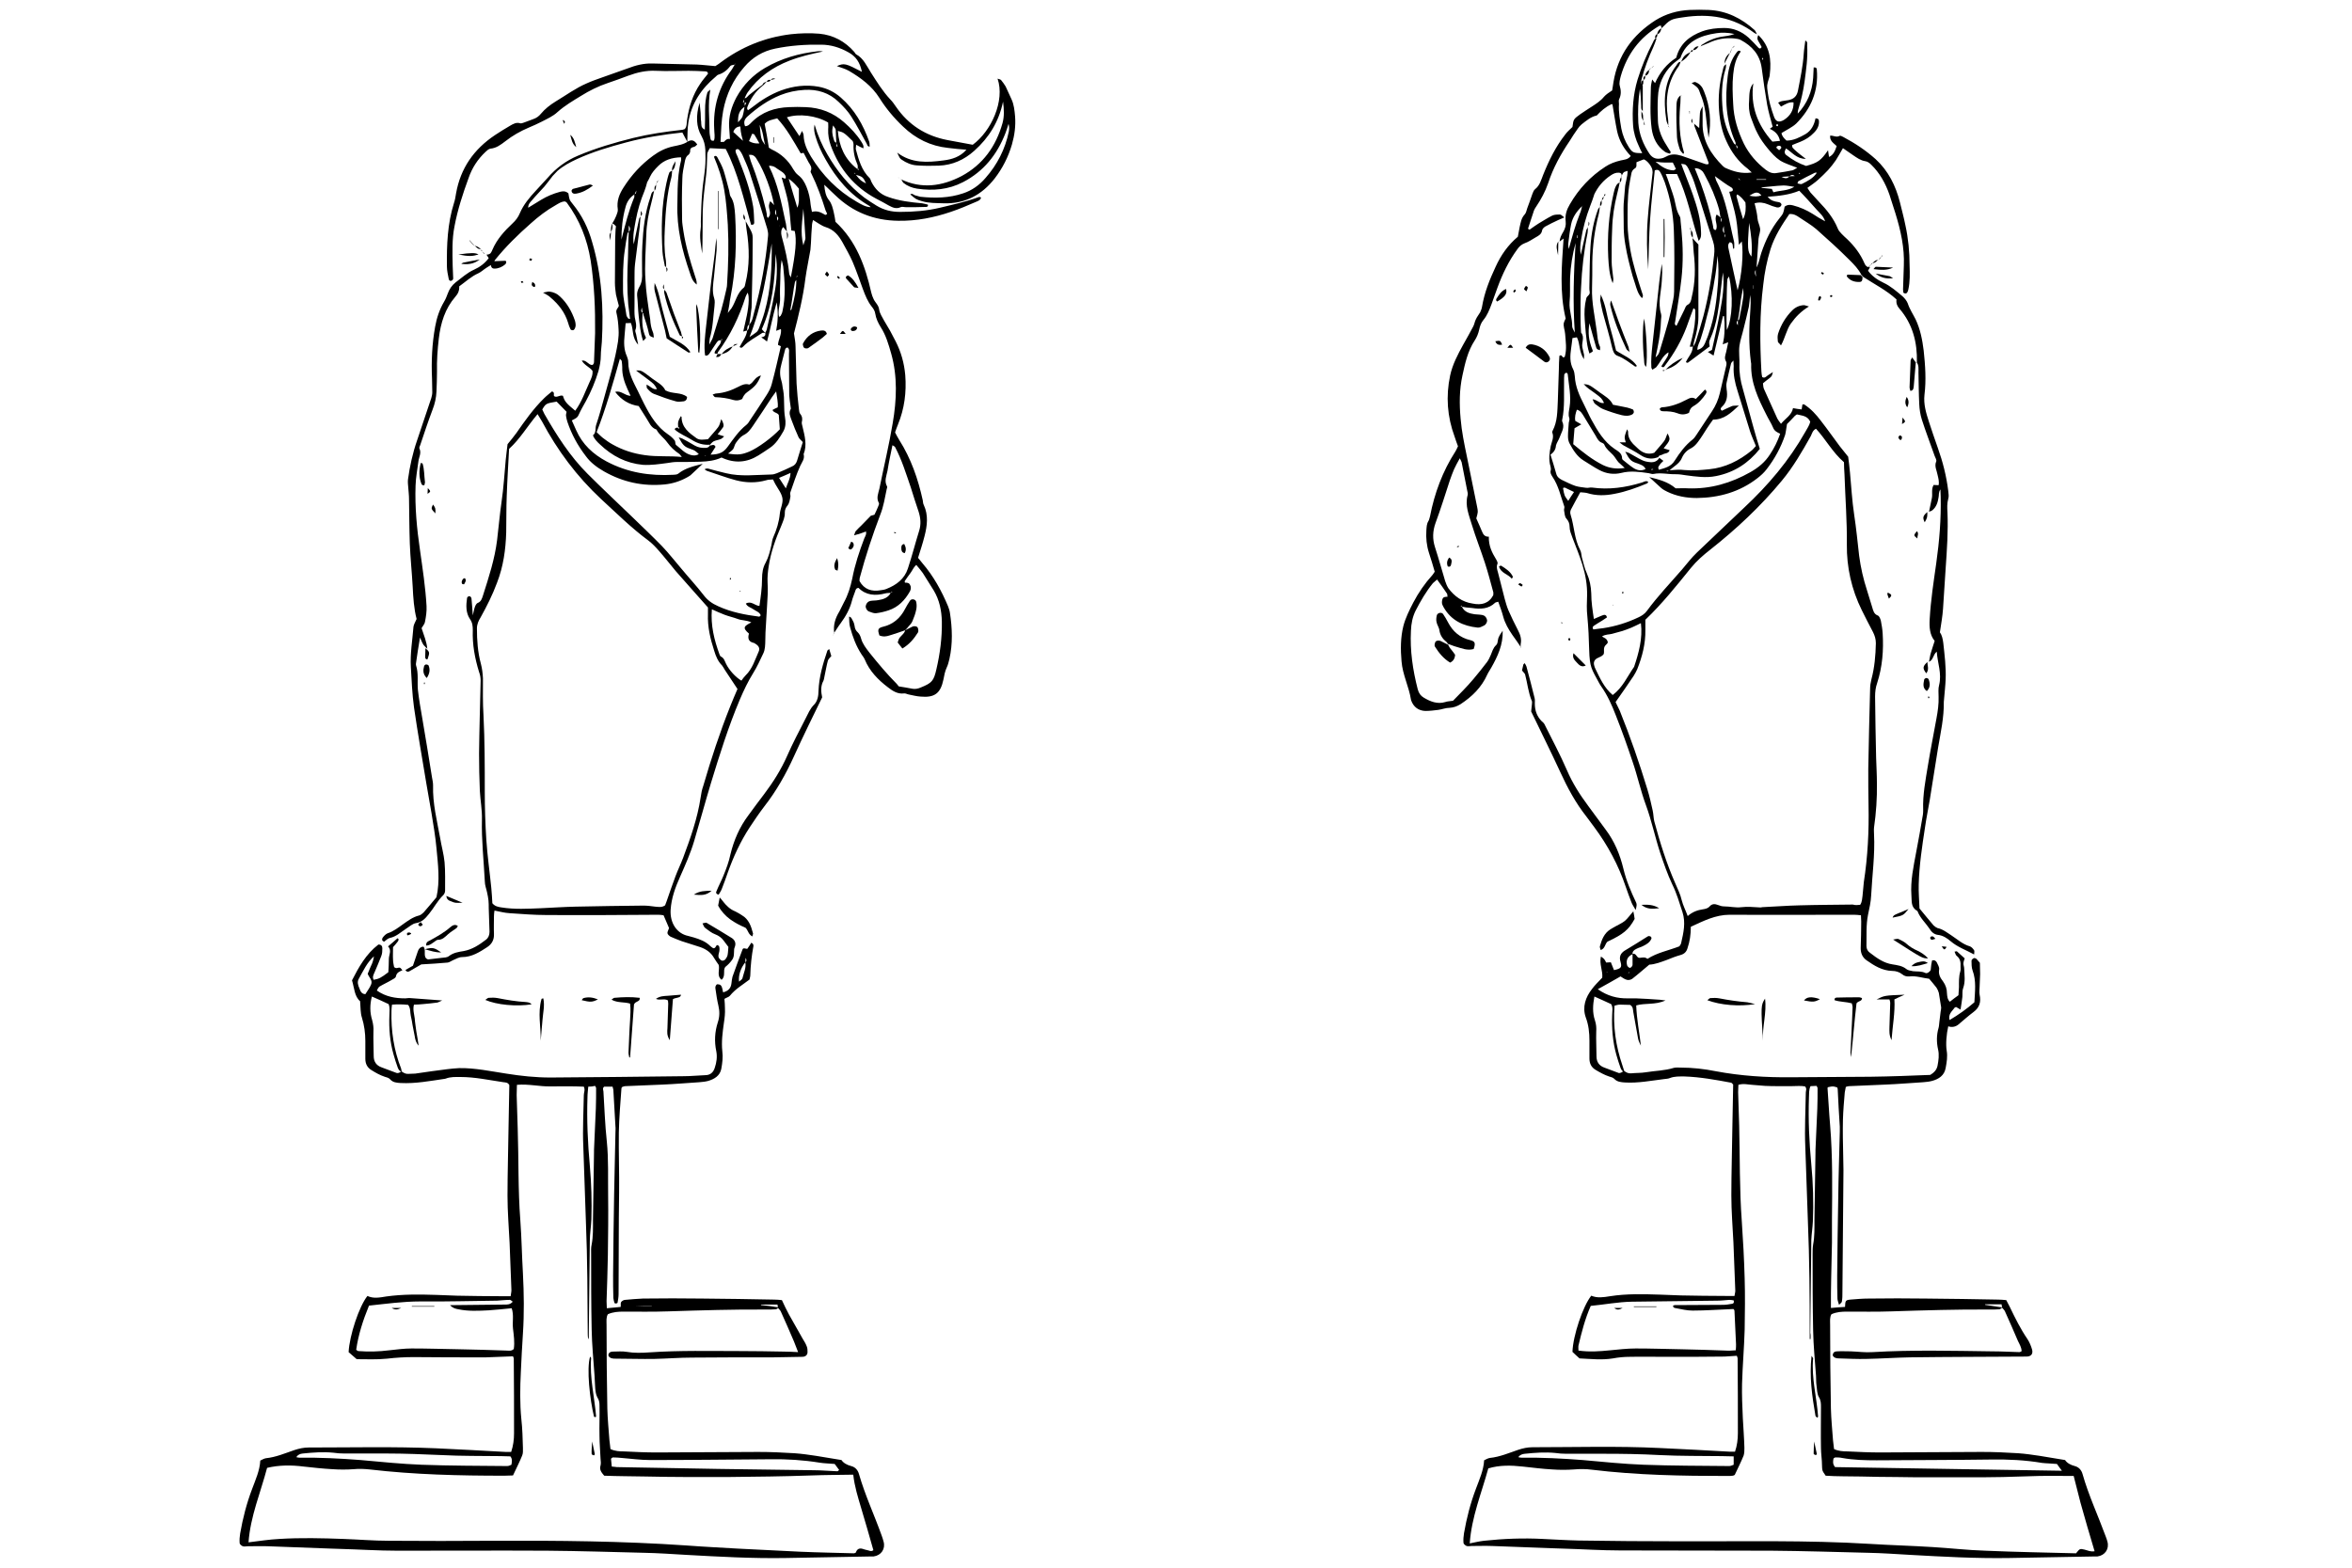 <?xml version="1.0" encoding="utf-8"?>
<!-- Generator: Adobe Illustrator 19.2.0, SVG Export Plug-In . SVG Version: 6.00 Build 0)  -->
<svg version="1.1" id="Layer_2" xmlns="http://www.w3.org/2000/svg" xmlns:xlink="http://www.w3.org/1999/xlink" x="0px" y="0px"
	 viewBox="0 0 900 600" style="enable-background:new 0 0 900 600;" xml:space="preserve">
<g>
	<path d="M559.4,232.2c1,2.1,2.9,2.6,4.9,2.9c1,0.1,2,0.1,3,0.3c0.9,0.2,1.5,0.9,1.7,1.8c0.2,0.7-0.3,1.8-1.1,2.2
		c-0.8,0.4-1.7,0.9-2.5,0.8c-5.5-0.6-10.1-2.7-13-7.8c-0.2-0.4-0.5-0.9-0.6-1.4c-0.1-0.6,0-1.3,0.2-1.8c0.3-0.8,1.2-0.8,2-0.8
		c0.1,0,0.1,0.1,0.2,0.1c-0.1,0-0.2,0-0.3,0c-0.1-0.4,0-1-0.2-1.3c-1.2-1.8-2.4-3.5-3.8-5.4c-0.5,0.5-1.1,0.9-1.6,1.4
		c-2.6,3.2-4.7,6.8-6.6,10.5c-1.2,2.4-1.7,5-1.8,7.7c-0.4,7.6,0.7,15,2.6,22.4c0.4,1.5,1.1,2.5,2.3,3.2c2.5,1.5,5.2,2.6,8.2,1.7
		c0.8-0.3,1.7-0.3,3-0.5c2.5-2.6,5.3-5.3,7.8-8.3c1.8-2.1,3.5-4.3,5.2-6.5c0.6-0.8,1-1.7,1.4-2.6c0.6-1.4,0.9-2.8,2.1-3.9
		c0.5-0.4,0.6-1.3,0.7-2c0.2-1.4,1.1-2.4,1.8-3.5c0.2,5.3-1.9,9.8-4.4,14.2c-0.5,0.9-1.1,1.7-1.5,2.6c-2.2,4.9-5.8,8.4-10.2,11.3
		c-1.3,0.8-2.6,1.3-4.2,1.4c-1.5,0-2.9,0.6-4.4,0.8c-1.6,0.2-3.3,0.4-4.9,0.4c-2.6-0.1-4.5-1.5-5.4-4c0-0.1-0.1-0.2-0.1-0.4
		c-0.8-5-3.2-9.5-3.6-14.6c-0.4-4.5-0.4-9.1,0.7-13.5c0.8-3.1,2.3-6.1,3.8-9c2-3.8,4.4-7.3,7.3-10.5c0.3-0.4,0.6-0.8,0.9-1.3
		c-0.7-2.4-1.4-4.8-2.2-7.2c-0.9-2.8-1.2-5.7-1-8.6c0.1-1.3,0.1-2.5,0.8-3.6c0.3-0.5,0.4-1.2,0.6-1.8c1.7-8.8,4.8-17.2,9.7-24.8
		c0.3-0.5,0.6-1.1,1-2c-0.4-1.1-0.9-2.4-1.3-3.7c-2.8-7.6-3.4-15.4-1.7-23.4c0.9-4.2,2.9-8,5-11.8c1.3-2.3,2.6-4.6,3.8-6.9
		c0.5-0.9,0.6-2,1.1-2.9c0.4-0.9,1.1-1.7,1.6-2.6c0.3-0.7,0.6-1.4,0.7-2.1c0.9-5.4,2.9-10.4,5.2-15.3c2-4.4,4.7-8.3,8.5-11.5
		c0.2-1.2,0.5-2.5,0.7-3.7c0.4-1.7,0.6-3.4,1.9-4.8c0.6-0.6,0.7-1.6,1-2.4c0.7-1.8,1.3-3.6,1.9-5.3c0.3-0.7,0.5-1.5,1.1-2
		c1.8-1.4,2.3-3.5,3.1-5.5c2.2-5.5,4.8-10.8,8.5-15.5c0.7-1,1.7-1.8,2.7-2.8c0.4-3,0.4-3,3-4.9c1.4-1,2.9-1.9,4.4-2.9
		c1.7-1.1,3.4-2.2,4.7-3.8c0.8-0.9,1.9-1.6,3.1-2.4c0.2-1,0.3-2.1,0.5-3.2c1.7-10.3,7.3-18,16-23.6c4-2.5,8.5-3.8,13.2-4
		c2.4-0.1,4.8-0.1,7.2,0c6.9,0.3,12.6,3.2,17.6,7.7c0.4,0.4,0.6,1.1,0.9,1.6c-0.3-0.2-0.7-0.3-1-0.5c-8.1-6.1-17.3-7.5-27.1-6
		c-5,0.7-5.1,0.9-8.4,4.2c-0.1-0.3-0.2-0.7-0.2-1c-0.3,0-0.6,0-0.7,0.1c-7.5,4.4-12.3,10.9-14.7,19.2c-0.3,1.2-0.7,2.6-0.4,3.7
		c0.5,1.8,0.6,3.4-0.2,5.1c-0.3,0.5-0.1,1.2-0.1,1.9c-0.2,3.2,0.4,6.3,0.9,9.4c0.5,2.5,1.4,4.8,2.8,7c1.4,2.2,1.8,2.4,5.2,2.4
		c-0.5-0.9-0.9-1.8-1.3-2.7c-1.2-2.5-2-5.2-2.2-7.9c-0.4-5.9,0-11.8,1.7-17.5c1.5-4.9,3.5-9.7,5.9-14.3c0.3-0.6,0.5-1.4,1.4-1.6
		c-0.4,1.2-0.8,2.4-1.3,3.5c-1.8,3.9-3.3,7.9-4.4,12c-0.3,1-0.4,2,0.5,2.8l-0.1-0.1c0,3.3,0,6.5,0,9.8l0.1-0.1
		c-0.8-0.4-0.7-1.3-0.7-2c-0.1-2-0.1-4-0.5-6.5c-0.7,4.7-0.8,8.8-0.6,13c0.3,4.4,1.9,8.3,4.3,11.9c1.2,1.7,2.7,2.1,4.6,1.7
		c0.6-0.1,1.2-0.4,1.8-0.7c1.9-1.1,3.8-0.9,5.8-0.3c2.8,1,5.7,2,8.6,3c0.6,0.2,1.2,0.5,1.8,0.1c0-0.2,0-0.5-0.1-0.7
		c-1.8-4.6-3.5-9.1-5.3-13.7c-0.1-0.3-0.1-0.7-0.1-1.1l-0.1,0.1c0.6,0.5,1.2,1,2,1.7c0.1-1.6,0.1-3,0.2-4.4c0.1-2.1,0.1-2.1,1.1-3.9
		c0,2.2,0,4.2,0,6.2c-0.2,6.8,3.1,12,7.7,16.6c0.3,0.3,0.6,0.5,0.9,0.7c3.1,1.4,6.3,2.4,10.2,1.8c-0.7-0.6-1.1-1.1-1.5-1.4
		c-3.7-2.8-6.3-6.4-8.2-10.6c-1.7-3.7-2.5-7.6-2.8-11.7c-0.4-5.2,0.1-10.3,1.4-15.3c0.2-0.9,0.3-2,1.4-2.4l-0.1-0.1
		c-0.1,0.6,0,1.3-0.2,1.8c-1.6,5.2-1.6,10.6-1.1,15.9c0.4,4.3,1.8,8.3,3.9,12c0.3,0.5,0.5,1.2,1.3,1.1c-0.1,0.6,0,1.2,0.6,1.6
		c0.1,0.1,0.1,0.1,0.2,0.2c-0.1,0-0.2-0.1-0.3-0.1c0-0.6,0-1.2-0.7-1.6c-0.1-0.4,0-0.8-0.2-1.1c-3.6-8.1-4-16.5-2.9-25.1
		c0.4-3.3,1.3-6.4,3.4-9.1c0.3-0.4,0.8-1.1,1.6-0.4c-1.9,2.6-2.6,5.6-2.9,8.8c-0.4,3.8-0.2,7.5,0,11.3c0.2,5.4,1.8,10.4,4.1,15.2
		c2,4,4.9,7.3,8.4,10c1.3,1,2.6,1.5,4.2,1.2c2-0.3,4-0.6,5.9-1c0.5-0.1,1-0.5,1.9-1c-2.5-1-4.7-1.6-6.6-2.8
		c-1.8-1.2-3.3-2.9-4.7-4.6c-1.4-1.7-2.8-3.6-3.8-5.6c-1.1-2-1.8-4.1-2.6-6.2c-0.8-2.2-0.9-4.4-0.7-6.7c0.1-2.2,0-4.5,1.6-6.4
		c-1.2,8.6,1.6,15.9,7.3,22.3c1-0.1,1.9-0.2,2.9-0.3c-0.5-2.4-1.9-3.7-3.9-4.6c0.6-0.4,1-0.7,1.1-0.8c-0.8-3-1.6-5.7-2.1-8.4
		c-0.8-4.7-1.5-9.4-2.1-14.1c-0.7-5.1-3.7-8.4-8-10.7c-0.7-0.4-1.7-0.5-2.5-0.6c-3.3-0.3-6.5,0.2-9.5,1.6c-1.1,0.5-2.3,0.9-3.4,1.4
		l0.1,0.1c0.1-0.2,0.1-0.5,0.3-0.6c2.4-1.6,5.1-2.8,8-3.2c1.3-0.2,2.7-0.3,4.6-1c-2.8-0.6-4.9-0.6-6.9-0.3
		c-6.3,0.9-11.7,3.2-13.8,9.5c-1.2,1-2.3,1.7-3.1,2.5c-3.5,3.4-5.3,7.6-5.5,12.5c-0.2,3-0.1,6,0,9.1c0.1,2.4,0.8,4.7,1.9,6.9
		c0.7,1.4,1.7,2.8,2.5,4.2c0.2,0.4,0.8,0.6,0.2,1.4c-0.6-0.2-1.3-0.3-1.9-0.7c-3.1-2.2-4.6-5.3-5.1-8.9c-0.7-5.3-0.4-10.5-0.3-15.8
		c0-0.9,0.3-1.9,0.5-3c0.5,0.6,0.7,1,1.1,1.4c1.8-4.1,4.5-7.4,8.1-9.7c1.4-5.4,5.1-8.3,9.9-10.1c2.8-1,5.6-1.3,8.5-1.3
		c3.5,0,6.6,1.3,9.3,3.7c1.3,1.2,2.5,2.5,3.7,3.8c0.4,0.4,0.8,0.6,1.3-0.2c-0.4-0.8-0.9-1.6-1.4-2.5c-0.4-0.7-0.2-1.4,0.1-2.1
		c4.4,4.2,5.1,9.4,4.4,15.1c0,0.4-0.1,0.8-0.2,1.1c-1,3.1-0.9,3.1-0.6,5.6c0.4,3.2,1.3,6.4,2.4,9.4c0.7,2,1.9,2.4,3.8,1.3
		c2.5-1.6,3.8-3.8,3.7-6.8c0.1-0.1,0.1-0.1,0.2-0.2c0,0.1-0.1,0.2-0.1,0.3c-1.8-0.3-3.3,0.7-4.9,1.6c-0.4-0.5-0.7-0.9-1.1-1.5
		c0.5-0.3,0.9-0.5,1.4-0.6c0.9-0.2,1.7-0.2,2.6-0.4c2-0.4,3.2-1.5,3.6-3.7c0.9-4.7,1.9-9.3,2.2-14.1c0.1-1.6,0.4-3.2,0.6-5
		c1,0.5,0.7,1.3,0.7,1.9c0.3,4.7-0.4,9.3-1,13.9c-0.5,3.6-1.3,7.1-2.4,10.6c-0.2,0.6-0.2,1.2-0.2,1.8l-0.2,0.1l0.1-0.2
		c3.7-3.9,5.6-8.5,6-13.8c0.1-1.4,0.1-2.7,0.2-4c0.9-0.1,1.2,0.3,1.2,0.8c0.7,8.2-2.2,15-7.9,20.7c-1.5,1.4-3.5,2.3-5.6,3.6
		c0.1,1.1,0.9,2,1.9,2.9c2.7,0,5-1.2,7.3-2.5c2.3-1.4,3.3-3.6,3.8-6c0.9,0,1.2,0.3,1.3,0.8c0.2,1.9-0.6,3.4-1.9,4.7
		c-1.5,1.6-3.3,2.7-5.3,3.5c-1,0.4-2.1,0.8-3,1.2c-0.2,1.1,0.6,1.4,1,1.9c0.6,0.6,1.3,1.1,2,1.7c0.6,0.5,1.2,0.9,2.2,1.7
		c-3.6,0-5.2-2.5-7.6-4c-0.2,0.5-0.5,1-0.5,1.4c0,0.4,0.3,1,0.7,1.2c2.3,1.8,4.8,3.2,7.5,4.1c4.5-1.2,5.7-2.1,8.4-6
		c0.1,1,0.3,1.9,0.4,2.7c0,0-0.1-0.1-0.1-0.1c1.8-0.8,2.4-2.4,3-4.2c-1.1-1.1-2.7-1.9-2.5-4c1.2-0.1,2.4,0.8,3.6,0.1
		c0.3-0.2,1,0.2,1.4,0.4c4.5,2.4,8.6,5.1,12.4,8.5c4.9,4.5,7.7,10.2,9.3,16.5c0.7,2.9,1.5,5.8,2.1,8.8c1.1,5,1.6,10.2,1.6,15.3
		c0.1,3.1,0.2,6.3-0.5,9.4c-0.1,0.4-0.2,0.7-0.4,1c-0.3,0.5-0.8,0.6-1.5,0.1c0-0.3-0.1-0.8-0.1-1.3c0.1-3,0.2-6,0.3-9
		c0.3-6.9-1.2-13.5-3.2-20c-0.8-2.4-1.5-4.8-2.3-7.2c-1.5-4.3-3.7-8.3-7-11.5c-0.6-0.6-1.4-1.2-2.2-1.3c-1.9-0.3-3.2-1.3-4.7-2.3
		c-1.2-0.8-2.5-1.7-3.9-2.7c-1,1.7-1.8,3.2-2.7,4.6c-0.9,1.3-1.9,2.6-3,3.8c-1.2,1.3-2.5,2.5-3.8,3.7c-1.2,1.1-2.6,2-4.1,3.1
		c0.4,0.6,0.8,1.3,1.2,1.8c1.1,1.2,2.2,2.4,3.3,3.6c2.9,3,5.5,6.2,7.1,10.1c0.3,0.8,0.9,1.5,1.5,2.1c0.7,0.7,1.4,1.4,2.2,2.1
		c2.7,2.6,5,5.6,6.5,9.1c0.4,1,1.1,1.7,2.3,1.6l-0.1-0.1c-0.2,0.4-0.5,0.9-0.8,1.4c1.5,2.1,3.6,3.5,5.9,4.6c2.8,1.3,5,3.3,7.3,5.2
		c0.8,0.7,1.6,1.7,2,2.7c0.7,2.2,2,4.1,3,6.1c1.8,3.8,2.6,7.9,3.1,12c0.6,5.6,1,11.3,0.3,16.9c-0.4,3.6,0.6,6.9,1.7,10.3
		c1.1,3.3,2.2,6.7,3.4,10c1.9,5.3,3.3,10.8,4,16.5c0.1,1,0.3,2.1,0,3c-0.5,1.8-0.4,3.5-0.3,5.2c0.3,7.2-0.2,14.3-0.7,21.5
		c-0.4,5.1-0.6,10.3-1,15.4c-0.2,2.9-0.7,5.7-1.2,9c0.7,0.9,1.1,2.4,1.3,4.1c0.5,4.6,1.1,9.3,0.9,13.9c-0.1,2.5-0.4,5-0.6,7.5
		c0,0.4-0.1,0.8-0.1,1.1c0.1,6-1.2,11.7-2.2,17.6c-1.1,6.7-2.1,13.4-3.2,20.1c-0.6,3.5-1.3,6.9-1.8,10.4c-1.1,7.2-2.2,14.4-2.4,21.7
		c-0.1,3.1,0.2,6.3,0.3,9.3c1.9,2.3,3.6,4.4,5.4,6.5c0.4,0.4,1,0.8,1.5,1c2,0.4,3.6,1.7,5.3,2.8c2.3,1.5,4.3,3.4,7.1,4.2
		c0.6,0.2,1.2,0.9,1.6,1.5c0.2,0.3,0,0.9,0,1.6c-3.1-1.7-6.3-2.8-8.9-5c-1.4-1.2-3-2.3-5-2.5c-1.5-0.2-2.5-1.2-3.2-2.4
		c-1.5-2.2-3.5-4-4.5-6.5c0-0.1-0.1-0.3-0.2-0.3c-2.5-1.4-2-3.7-2.2-5.9c-0.4-5.6,0.8-11,1.8-16.4c0.9-4.8,1.8-9.6,2.6-14.5
		c0.1-0.6,0.1-1.3,0.1-1.9c-0.2-5.7,0.9-11.3,1.8-16.8c1-6.1,2.2-12.1,3.3-18.2c0.5-2.7,0.9-5.5,0.8-8.2c0-1.5-0.2-3.1,0.2-4.5
		c1.1-4.4-0.6-8.4-0.9-12.8c-1.5,1.2-1.3,3.4-3.1,3.9l0.1,0.1c0.3-1.2,0.4-2.5,0.8-3.7c0.4-1.4,0.9-2.8,1.4-4.4
		c-1.9-2.3-2.1-5.3-1.9-8.4c0.4-7.2,1.5-14.2,2.5-21.3c1.2-8.5,1.9-17,1.7-25.6c0-0.7-0.1-1.5-0.1-2.7c-0.8,1.2-0.5,2.2-0.7,3
		c-0.3,1.9-0.8,3.7-2.4,5c-0.4,0.3-0.9,0.4-1.4,0.6l0.1,0.1c0.4-1.7,0.7-3.4,1.1-5.2c0.4-1.7-0.3-3.5,0.7-5.2c0.6,0,1.2,0.1,1.9,0.1
		c0.3-1.4-0.1-2.7-0.4-4c-0.3-1.7-1.3-3.3-0.5-5.1c0.2-0.5-0.3-1.4-0.6-2.1c-1.6-4.6-3.4-9.2-4.9-13.9c-0.6-1.9-0.9-3.9-1-5.9
		c-0.2-4-0.2-8-0.3-12.1c0-1.4,0.2-2.8-0.7-4l0.1,0.1c0.2-7.6-1.6-14.7-6.7-20.6c-0.9-1-1.3-2.1-1.1-3.5c-3.8-3.5-8.4-5.8-12.7-8.6
		l0.1,0.1c-0.3-0.3-0.6-0.6-0.9-0.9l0.1,0.1c-1.1-2.3-2.9-4.1-4.6-5.8c-4.1-4.1-8.4-8-12.7-11.8c-2-1.7-4.3-3-6.5-4.5
		c-1-0.7-2.1-1.4-3.8-1.3c-2.8,4.1-5.6,8.4-7.2,13.4c-1.4,4.5-2.3,9-2.8,13.7c-1.4,11-1.3,22.1-0.7,33.2c0,0.7,0.2,1.5,0.3,2.1
		c1,0.6,1.5-0.2,2.1-0.6c0.6-0.4,1.2-0.8,2-1.3c-0.4,1.5-0.4,1.6-1.4,2.4c-0.8,0.6-1.6,1.2-2.4,1.9c0.1,0.8,0.1,1.6,0.4,2.2
		c1.7,3.8,3.4,7.6,5.1,11.3c0.3,0.6,0.8,1.2,1.4,2c1.7-2.1,4.1-3.3,4.6-6c1.1,0.2,2.2,0.4,3.3,0.5c0.1-0.8,0.2-1.3,0.3-1.9
		c0.3,0,0.6-0.1,0.7,0c2.6,1.7,4.6,3.9,6.4,6.3c2.5,3.2,4.8,6.5,7.2,9.7c0.9,1.2,1.9,2.3,3.2,4c0.2,1.6,0.5,3.8,0.7,6.1
		c0.5,5.4,0.8,10.8,1.6,16.1c0.8,5.2,1.3,10.5,1.9,15.7c0.6,4.5,1.6,8.9,3,13.2c0.7,2.2,1.3,4.3,2,6.5c0.4,1.3,0.6,2.6,2.2,3.2
		c0.5,0.2,0.9,1.2,1.1,1.9c0.3,1.6,0.6,3.2,0.7,4.9c0.4,6.5-0.1,12.8-2.1,19c-0.6,1.7-0.8,3.4-0.8,5.2c0.1,7.8,0.2,15.6,0.4,23.4
		c0.1,3.3,0.3,6.5,0.3,9.8c0.1,5.7-0.3,11.3-1.1,16.9c-0.1,0.9,0,1.8,0,2.6c0.4,7.8-0.7,15.6-1.1,23.4c-0.1,2.5-0.7,5-1.2,7.4
		c-0.8,4-0.5,8-0.6,12c0,1.1,0.5,2,1.4,2.6c2.6,2,5.2,3.9,8.6,4.4c1.8,0.3,3.7,0.5,5.3,1.8c0.6,0.5,1.6,0.6,2.5,0.8
		c1.6,0.2,3.2-0.1,4.8,0.7c0.6,0.3,1.9-0.6,2-1.3c0.1-0.6,0.1-1.3,0.2-1.9c0.1-0.6,0.2-1.1,0.3-1.6c1-0.3,1.5,0.2,1.8,0.7
		c0.4,0.9,1.1,1.9,0.9,2.8c-0.3,1.9,0.5,3.2,1.5,4.5c1,1.4,1.5,2.9,1.5,4.5c0.1,1.1,0.1,2.3,1.1,3.3c1.1-0.9,2.2-1.7,3.3-2.5
		c0.1-1.1,0.1-2.1,0.2-3.1c0-2-0.1-4,0.5-6c0.2-0.6,0.1-1.2,0.1-1.9c0.1-1.6-0.1-3-1.5-4.1c-0.4-0.3-0.5-1-0.8-1.6
		c0.5,0,0.8-0.2,0.9-0.1c0.9,0.8,1.9,1.7,3,2.7c-0.2,0.6-0.5,1.3-0.5,2c0,0.6,0.3,1.2,0.3,1.9c0.1,2.5,0.5,5-0.4,7.5
		c-0.4,1-0.2,2.2-0.3,3.4c-0.2,1.5-0.4,3-0.7,4.8c-0.7-0.4-1.2-0.7-1.7-1c-0.1,0.1-0.4,0.1-0.5,0.2c-1,1.4-2.6,2.5-2,4.8
		c3.4-2,6.5-4.2,9.5-6.8c0.2-4.1,0.8-8.2-0.7-12.2c-0.4-1.1-0.4-2.5-0.4-3.7c0-0.4,0.5-0.8,0.9-1c0.2-0.1,0.8,0.1,1,0.3
		c0.5,0.5,1,1.2,1.3,1.5c0,1.6,0.1,3,0.1,4.3c0,1.6-0.2,3.3-0.2,4.9c0,1-0.2,2,0,3c0.6,2.7,0,4.9-2.3,6.6c-2,1.5-3.9,3.2-5.8,4.8
		c-1.1,0.9-2.5,1.2-3.9,0.7c-0.7,3-1,6.9-0.6,9.3c0.4,2.3,0,4.5-0.4,6.7c-0.5,2.8-2.6,4.2-5.2,4.9c-1.1,0.3-2.2,0.4-3.4,0.5
		c-4.8,0.3-9.5,0.7-14.3,0.9c-4.7,0.2-9.3,0.4-14,0.6c-0.4,0-0.7,0.1-1.3,0.3c-0.1,0.7-0.3,1.4-0.4,2.1c-0.3,3.5-0.6,7-0.7,10.5
		c-0.1,4.5,0,9.1,0.1,13.6c0,1.9,0.1,3.8,0.1,5.7c-0.1,15.6-0.3,31.2-0.4,46.8c0,1.1,0,2.3-0.2,3.4c0,0.4-0.5,0.7-1.1,1.3
		c-0.3-1.1-0.6-1.8-0.6-2.4c-0.1-2.9-0.1-5.8-0.1-8.7c0.1-9.8,0.2-19.6,0.4-29.5c0.1-8.6,0.4-17.1,0.6-25.7c0-0.6,0-1.3,0-1.9
		c-0.3-4.8-0.6-9.5-0.8-14.3c0-0.2-0.1-0.5-0.2-0.7c-1.6-0.5-1.6-0.5-3.5-0.1c-0.1,0.1-0.2,0.2-0.2,0.3c0.2,3.5,0.5,7,0.7,10.5
		c0.1,1.3,0.2,2.5,0.3,3.8c1,12.1,0.8,24.1,0.7,36.2c0,2.9,0,5.8,0,8.7c-0.1,4.5-0.2,9.1-0.3,13.6c-0.1,3.8-0.1,7.5-0.1,11.4
		c2-0.2,3.7-0.3,5.4-0.4c0.1-2.4,0.2-2.6,2-2.8c2.4-0.2,4.8-0.4,7.1-0.4c7.3-0.1,14.6-0.1,21.9,0c9.2,0.1,18.4,0.2,27.6,0.4
		c1,0,2,0.1,3.1,0.2c0.5,0.9,0.9,1.8,1.4,2.7c2,4.2,4.1,8.4,6.7,12.2c0.8,1.2,1.4,2.7,1.8,4.1c0.4,1.7-0.5,2.6-2.2,2.6
		c-14.9,0.1-29.7,0.1-44.6,0.3c-5.5,0.1-11.1,0.5-16.6,0.6c-3.5,0.1-7-0.1-10.6-0.2c-0.9,0-1.8-0.2-2.3-1.1c0-1.1,0.7-1.6,1.6-1.6
		c1.8-0.1,3.5,0,5.3,0c2.8,0.1,5.5,0.5,8.3,0.3c15.2-0.9,30.5-0.5,45.7-0.3c3.5,0,7,0.2,10.6,0.3c0.2,0,0.4-0.2,0.8-0.4
		c-0.1-1.4-0.8-2.6-1.4-3.8c-1.6-3.8-3.3-7.6-5-11.4c-0.2-0.5-0.7-0.9-1.1-1.4c-0.1-0.4-0.1-0.9-0.2-1.3c-2.3,0-4.3,0-6.3,0
		c0,0.1,0,0.1,0,0.2c2.2,0.3,4.4,0.7,6.6,1c-0.4,0.3-0.8,0.7-1.2,0.7c-1.1,0.1-2.3,0.1-3.4,0.1c-12.6-0.1-25.2,0.3-37.8,0.7
		c-5.7,0.2-11.3,0.1-17,0.1c-2,0-4,0.1-6,1c-0.7,1.2-0.5,2.6-0.5,4c0,10.7,0.1,21.4,0.3,32.1c0.1,4,0.5,8,0.8,12.1
		c0.1,1.1,0.3,2.2,0.4,3.4c1.7,0.8,3.5,0.9,5.2,0.9c4.1,0.2,8.3,0.4,12.4,0.4c13,0,25.9-0.2,38.9-0.2c4.7,0,9.3,0.2,14,0.5
		c2.8,0.2,5.5,0.6,8.2,1c3.1,0.5,6.2,1,9.7,1.6c0.7,1.1,2.1,1.9,3.7,2.3c1.6,0.4,2.6,1.6,3,3.1c2.3,8.1,5.9,15.8,8.8,23.7
		c0.3,0.7,0.5,1.4,0.7,2.1c0.8,2.8-0.9,5.3-3.8,5.7c-0.4,0-0.8,0-1.1,0c-10.9,0.2-21.9,0.4-32.8,0.6c-12.6,0.2-25.2-0.5-37.7-1.2
		c-5.4-0.3-10.8-0.7-16.2-0.8c-12.3-0.3-24.7-0.7-37-0.8c-19.3-0.1-38.5,0-57.8-0.1c-7.3,0-14.6-0.5-21.9-0.7c-1,0-2-0.1-3-0.1
		c-8-0.3-16.1-0.6-24.1-0.9c-2.6-0.1-5.3,0-7.9,0c-0.6,0-1.3,0.2-1.9,0c-0.5-0.2-1.2-0.8-1.2-1.2c-0.1-1.2,0-2.5,0.2-3.7
		c1-5.8,2.5-11.6,4.6-17.1c1.3-3.5,2.9-7,3.1-10.8c0.8-0.4,1.5-0.8,2.2-0.9c3.8-0.4,7.3-1.9,10.8-3.1c1.8-0.6,3.6-1,5.5-1
		c16.2,0,32.5-0.5,48.7,0.3c8.9,0.4,17.8,0.9,26.8,1.4c0.6,0,1.2,0,2,0c0.8-2.3,1.1-4.7,1.1-7.1c0-9.6,0-19.1-0.1-28.7
		c0-0.2-0.2-0.5-0.3-0.9c-1.5,0.1-3.1,0.2-4.7,0.3c-7.4,0.1-14.8,0.1-22.3,0.1c-4.7,0-9.3-0.1-14,0c-2.1,0-4.3,0.2-6.4,0.6
		c-4.3,0.7-8.5,0.2-12.8,0c-1-0.9-1.9-1.7-2.7-2.5c0.2-6.2,4-17.5,7.2-21.5c2.3,1,4.7,0.6,7.2,0.2c6.4-1,12.8-0.8,19.2-0.6
		c2.6,0.1,5.3,0.2,7.9,0.3c5.7,0.1,11.3,0.2,17,0.2c1.1,0,2.2,0,3.5,0c0.1-0.9,0.4-1.6,0.3-2.3c-0.2-6-0.5-12.1-0.7-18.1
		c-0.3-6-0.8-12.1-0.8-18.1c0-8.8,0.3-17.6,0.4-26.4c0.1-5.4,0.2-10.8,0.3-16c-0.3-0.3-0.5-0.6-0.7-0.7c-5.9-1.1-11.9-2.2-17.9-2.4
		c-1.9,0-3.8-0.1-5.6,0.6c-0.7,0.3-1.5,0.3-2.2,0.4c-5,0.6-9.9,1.6-15,1.3c-1.5-0.1-3-0.2-4.1-1.4c-0.5-0.5-1.3-0.7-2-0.9
		c-1.8-0.6-3.4-1.5-5.1-2.5c-1.7-1-2.4-2.5-2.4-4.4c0-2.3,0-4.5,0-6.8c0-3-0.3-6-1.4-8.9c-1.4-4-0.1-7.7,2.4-10.9
		c1.1-1.5,2.5-2.8,3.9-4.3c0.3-2.6-1.2-5.2-0.5-8.1c1.3,0.9,1.3,0.9,2,2.3c0.6,0,1.1-0.1,1.8-0.1c0.4,1,0.8,2,1.2,3
		c2.7-0.6,3.1-1,2.5-3.2c-0.6-1.9,0-3.2,1.5-4.2c3-1.8,5.9-3.6,8.9-5.5c0.2-0.1,0.5-0.2,0.7-0.1c0.2,0,0.5,0.2,0.6,0.3
		c0.1,0.2,0.2,0.5,0.1,0.7c-0.6,1.4-1.8,2.1-3,2.7c-0.9,0.5-1.9,0.7-2.8,1.2c-0.8,0.4-1.5,0.9-1.4,2c-1.8,0.8-2.6,2.2-2.1,4.2
		c0.1,0.4,0.5,0.8,0.9,1c0.4,0.2,1.2-0.5,1.2-1.2c0-1.4,0-2.7,0-4.1c1.5-0.5,1.5,1.7,2.8,1.5c1-0.1,2-0.4,2.9,0.4
		c3.7-2.4,8.1-3.2,12.2-4.8c0.3-0.4,0.6-0.8,0.7-1.3c0.9-3.9,1.8-7.8,0.5-11.8c-1.2-3.6-2.2-7.2-3.9-10.6c-1.8-3.8-3.2-7.9-4.6-12
		c-2-6.1-3.3-12.4-5.5-18.4c-2-5.4-3.2-11.1-5.1-16.6c-2-6-4.1-11.9-6.4-17.7c-1.5-3.9-3.2-7.7-5.6-11.1c-0.3-0.4-0.5-0.8-0.8-1.3
		c-2.9-5.4-3.6-5.9-3.8-12.7c-0.1-4.3-0.3-8.5-0.7-12.8c-0.3-2.6-0.2-5.3-0.1-7.9c0.1-4.1-0.6-8-1.8-11.9c-1.1-3.5-2.5-6.9-3.8-10.3
		c-0.5-1.4-1.1-2.7-1.1-4.3c0-1.1-0.4-2.1-1.2-3c-0.7-0.7-0.7-2.1-0.9-3.1c-0.1-0.5,0.2-1,0.1-1.5c-1.4-3.9-2.2-8-4.6-11.5
		c-0.5-0.8-0.9-1.5-0.6-2.4c0.1-0.5,0-1-0.1-1.5c-0.8-2.6-0.4-5.2,0.1-7.8c0.4-1.7,1.3-3.3,0.6-5.1c-0.1-0.2,0-0.5,0.1-0.7
		c1.9-3.6,1.8-7.5,2-11.4c0.2-4,0.2-8.1,0.4-12.1c0-1.8,0.1-3.5,0.2-5.2c1-0.7,1,0.6,1.6,0.6c0.2-0.1,0.5-0.2,0.5-0.4
		c0.8-2.9,0.3-5.7,0.1-8.6c-0.1-0.7-0.2-1.5-0.4-2.2c-0.3-1.8-0.3-1.8,0.6-3.7c-2.4-10.1-1.5-20.2-0.8-30.6
		c-0.7,0.5-1.1,0.8-1.6,1.2l0.1,0.1c0-1.5,0.7-2.7,1.4-3.9c0.7-1.2,1.1-2.5,0.9-4c-0.3-2.4,0.4-4.5,1.6-6.5
		c3.4-5.9,7.9-10.7,13.6-14.4c1.8-1.2,3.8-1.9,5.9-2.4c1.3-0.3,2.8-0.3,3.8-1.7c-2.6-2.7-4.4-5.8-5.2-9.4c-0.7-3.4-1.2-6.9-1.8-10.4
		c-0.1,0-0.3,0-0.4,0c-2.2,1-4,2.6-5.6,4.3c-2.3,0.5-4,2-5.8,3.4c-0.6,0.5-1.1,1.1-1.5,1.7c-1.1,1.5-2.1,3.1-3.1,4.7
		c-3.4,5-6.3,10.3-8.2,16.1c-1.1,3.2-2.7,6.2-4.6,9c-0.5,0.7-0.9,1.5-1.1,2.3c-0.7,2-1.3,4-2,6.1c0.5,0.7,0.9,0.2,1.3-0.1
		c0.9-0.6,1.8-1.3,2.8-1.9c1.7-1,3.4-2.1,5.2-3c0.9-0.4,2-0.4,2.9-0.4c0.5,0,0.9,0.6,1.7,1.1c-1,0.5-1.7,0.7-2.3,1
		c-1.7,0.8-3.4,1.6-5,2.5c-0.5,0.3-1.1,0.9-1.2,1.4c-0.2,1.5-1.3,2.1-2.4,2.7c-1.4,0.8-2.8,1.8-4.3,2.3c-1.3,0.5-2.1,1.3-2.8,2.3
		c-3.3,4.5-5.7,9.5-7.6,14.7c-0.8,2.1-1.5,4.3-2.3,6.4c-0.8,2.1-1.6,4.2-3.1,6c-0.9,1.1-1.3,2.3-1.6,3.7c-0.3,1.4-0.9,2.9-1.7,4.1
		c-2.7,4.1-3.7,8.8-4.7,13.4c-1.2,5.5-1.2,11-0.7,16.5c0.4,4.9,1.4,9.7,2.4,14.5c1.3,6.4,2.6,12.8,3.9,19.2c0.4,2,0.4,2-0.3,4.5
		c0.7,1.5,1.4,3.2,2.1,4.8c0.5,1.2,1,2.3,2.7,2.2c-0.1,3.5,1.2,6.1,2.8,8.7c0.3,0.5,0.7,1.3,0.5,1.7c-0.5,1.2-0.1,2.2,0.2,3.3
		c0.9,3.4,1.7,6.8,2.6,10.2c0.4,1.4,0.8,2.9,1.4,4.3c1.1,2.5,2.3,5,3.6,7.5c0.9,1.7,1.5,3.4,1.1,5.4c-0.1,0.5,0,1,0.1,1.5l0.1-0.1
		c-1.1-1.6-2.2-3.3-3.4-4.9c-1.5-2.2-2.8-4.4-3.5-7c-0.5-1.9-1.2-3.8-1.9-5.7c-0.6,0.2-1,0.2-1.2,0.4c-2.5,2.4-5.6,2.5-8.8,2
		C561.5,232.6,560.4,232.4,559.4,232.2c-0.1-0.2,0-0.7-0.5-0.2C559,232,559.2,232.1,559.4,232.2z M665.1,68.2
		c0.2,0.3,0.5,0.6,0.7,0.9c0.2,0,0.4,0.1,0.6,0.1c-0.2,0-0.5,0-0.7,0C665.9,68.6,665.6,68.4,665.1,68.2c-0.2,0-0.2,0-0.3-0.1
		C665,68.2,665,68.2,665.1,68.2z M696,65.2l0.3-0.1l-0.1,0.2c-0.3,0.3-0.5,0.5-0.8,0.8c-0.4,0-0.8-0.1-1.1,0.1
		c-2.1,1-4.2,2.1-6.2,3.2c-0.1,0.1-0.1,0.4-0.3,0.8c0.6,0.1,1.3,0.4,1.7,0.2c2.2-1.1,4.4-2.2,5.8-4.4
		C695.6,65.8,695.8,65.5,696,65.2z M623.5,372c-0.2,0.1-0.3,0.2-0.5,0.3c0.1,0,0.3,0.1,0.4,0.1C623.4,372.2,623.4,372.1,623.5,372
		l0.2-0.1L623.5,372z M659.9,89.4c0.1,0.5,0.1,1,0.2,1.5c0.2-0.5,0.3-1-0.3-1.4c-0.1-0.8-0.1-1.6-0.2-3
		C659,88,659.2,88.7,659.9,89.4z M684.7,67.5c-1,0.1-2,0.1-3,0.2C682.8,68.2,683.8,68.6,684.7,67.5c0.5-0.1,1.2-0.1,2.1-0.1
		C685.8,66.6,685.2,67.1,684.7,67.5z M665,122.6c0.2-0.1,0.5-0.3,0.5-0.4c0.6-2.9,1.2-5.9,1.6-8.8c0.1-0.8,0-1.7-0.1-3.2
		c-0.4,2.1-0.7,3.5-0.9,4.8C665.8,117.5,665.5,120.1,665,122.6c-0.5,0.5-0.7,1,0,1.9C665,123.7,665,123.2,665,122.6z M605.4,78.9
		c-2,1.9-3.6,4.1-4.2,6.9c-0.5,2.5-0.8,4.9-1.1,7.4c-0.1,0.7,0.1,1.4,0.2,2.1c1.3-4.7,2.5-9.2,4.3-13.7
		C605,80.8,605.1,79.8,605.4,78.9c0-0.1,0.1-0.1,0.2-0.2c0,0,0.1-0.1,0.1-0.2C605.6,78.7,605.5,78.8,605.4,78.9z M658.4,83.3
		c0,0.6,0.1,1.1,0.1,1.7C658.9,84.4,658.8,83.8,658.4,83.3c-0.3-1-0.3-2.2-0.6-3.2c-1.3-4.6-3.2-9-5.5-13.2
		c-0.2-0.4-0.5-0.9-0.8-1.3c-0.8-0.8-1.7-1.3-3-1.2c0.8,2.1,1.6,3.9,2.3,5.8c1.9,5.3,3.6,10.7,4.7,16.3c0.1,0.6,0,1.6,1.1,1.5
		c1-1.9-0.9-3.9,0.3-5.9C657.5,82.5,658,82.9,658.4,83.3z M671.8,102.9c1.3-1.9,1.5-4.2,2.2-6.2c1.6-4.7,3.7-9.1,6.8-13
		c1.7-2.1,1.6-2.1,2.1-4.6c1-0.8,2.1-0.8,3.2-0.5c2.7,0.7,5.2,1.8,7.6,3.3c0.7,0.5,1.5,0.9,2.2,1.4c0.7,0.4,1.4,0.8,2.5,1.4
		c-0.7-2.1-2-3.1-3.1-4.3c-1.2-1.3-2.3-2.6-3.5-3.9c-1.1-1.2-2.2-2.4-3.3-3.5c-3.9,1.6-7.8,2-12.1,2.3c1.2,1.5,2.5,1.8,3.9,2
		c0.6,0.1,1.2,0.2,1.4,1c-0.2,0.9-1,1.2-1.7,1.1c-1.2-0.3-2.4-0.7-3.5-1.2c-1.7-0.7-3.3-0.9-5.1-0.4c0.1,0.6,0.3,1.1,0.4,1.6
		c0.3,1.4,0.6,2.7,0.7,4.1c0.1,1.4,0.8,2.6,1,3.9c0.2,1.3-0.5,2.7-0.6,4c-0.3,3.9-0.5,7.8-0.8,11.6c-0.9,0.9-0.6,1.9-0.1,2.9
		C671.8,104.9,671.8,103.9,671.8,102.9z M647.6,91.1c0.7,0.7,1.3,1.5,2.3,2.5c0,8.9,0,18.3,0,27.7c0,3.1-0.7,6.2-1.6,9.2
		c-0.2,0.7-0.3,1.4-0.4,2.2c-0.4,0-0.7,0-1.3,0c0.3-1.2,0.6-2.3,0.9-3.5c0.8-3.2,1.3-6.4,1.2-9.7c0-0.5,0.2-1.2-0.7-1.5
		c-0.9,2.4-1.8,4.8-2.6,7.1c-2,5.3-4.8,10.2-8.2,14.7c-0.3,0.4-0.6,1.2-1.5,0.4c0.8-1.3,1.7-2.5,2.4-3.8c0.3-0.5,0.3-1.2,0.4-1.7
		c0.1,0,0.2,0,0.3,0c0.1,0,0.1-0.1,0.2-0.1c-0.1,0.1-0.2,0.2-0.4,0.2c-1.3,0.6-2.1,1.7-2.9,2.9c-0.6,1-1.2,1.9-1.9,2.8
		c-0.4,0.4-1,0.6-1.5,1c-0.2-0.4-0.4-0.6-0.4-0.8c-0.2-2.9,0.1-5.8,0.4-8.6c0.9-8,1.7-16,2.6-24c0.3-2.4,0.6-4.7,1-7.1
		c0.3,2.2,0.1,4.3,0,6.4c-0.2,4.2-1.6,8.4-0.3,12.7c0.2,0.7,0.1,1.5,0,2.3c-0.1,3.5-0.6,7-1.3,10.5c-0.3,1.3-0.5,2.6-0.8,3.9
		c0.8-0.7,1.3-1.4,1.5-2.2c1.2-4,2.4-7.9,3.5-11.9c0.4-1.6,0.8-3.2,1.1-4.8c0.4-2.1,1-4.2,1-6.3c0.1-7.8,0.2-15.6-0.1-23.4
		c-0.2-6.3-1.4-12.5-3.5-18.5c-0.5-1.3-1-2.6-1.7-3.8c-0.3-0.6-0.9-1.2-2.1-0.7c-0.6,6.2-1.4,12.6-1.8,18.9
		c-0.4,6.3-0.5,12.7-0.7,19c-0.5-6.4-0.7-12.8-0.2-19.2c0.4-5.8,1.2-11.5,1.8-17.2c0.1-0.5,0.1-1,0-1.5c-0.1-1.4-2-3.8-3.3-4.2
		c-1,0.4-1.9,0.7-2.8,1.1c-0.1,0.9,0.3,1.9-0.7,2.4c-0.8,0.5-1.2,1.3-1.3,2.2c-0.3,1.5-0.6,3-0.8,4.4c-0.7,4.7-0.6,9.5-0.6,14.3
		c0,3.5,0.5,7,1.1,10.5c1,5.5,2.7,10.7,4.4,16c0.2,0.7,0.7,1.4,0,2.2c-1.5-1.5-2-3.5-2.6-5.4c-0.7-2-1.3-4.1-1.8-6.1
		c-0.5-1.9-1-3.9-1.4-5.9c-0.4-2.1-0.8-4.2-1-6.3c-0.2-2-0.2-4-0.2-6c0-2.1-0.1-4.3,0-6.4c0.1-2,0.4-4,0.5-6c0.1-2.1,1-4.1,1-6.6
		c-0.7,0.3-1.3,0.3-1.5,0.6c-0.4,0.4-0.6,1-0.9,1.6l0.1,0.1c0.1-0.8,0.1-1.5-1-1.6c-1.2-0.1-2.2,0.4-3.1,1c-2.9,1.9-5,4.4-6.5,7.6
		c0-0.1-0.1-0.1-0.1-0.2c0.1,0,0.2,0.1,0.2,0.1c-0.5,1.4-0.9,2.8-1.5,4.2c-1.6,4.2-2.8,8.5-3.5,13c-0.3,1.8-0.5,3.6-0.1,5.7
		c0.8-3.4,1.4-6.4,2.1-9.4c0.1-0.4,0.5-0.8,0.7-1.2l-0.1-0.1c0,0.8,0,1.5-0.1,2.3c-1.4,6.9-2.2,13.9-2.5,20.9
		c-0.1,1.9-0.2,3.8-0.2,5.7c0,2,0,4,0,6c0,1.9,0.1,3.8,0.2,5.6c1.5,1.8,0.1,3.8,0.5,5.7c0.2,0.9,0.4,1.7,0.6,2.6
		c0.1,0.3,0,0.7,0,1.9c-2-3-1.4-5.9-2.7-8.4c-0.6,0.1-1.1,0.2-1.7,0.3c-0.2,1.5-0.3,2.7-0.5,3.9c-0.4,2.8-0.6,5.5,0.8,8.1
		c0.4,0.8,0.5,1.7,0.6,2.6c0.2,4,1.8,7.5,3.6,11c1,1.9,1.8,3.9,2.8,5.7c2.3,4.2,4.7,8.3,8.8,11.1c1.3,0.9,2.9,1.6,2.9,3.7
		c0,0.2,0.2,0.5,0.4,0.6c1.3,1,2.5,2.1,3.9,3c1.4,0.9,3,1.3,4.7,0.4c-0.7-1.4-2-1.7-3.3-2.2c-2.3-0.7-2.9-1.4-4.5-4.4
		c0.7,0.2,1.1,0.3,1.5,0.5c1.7,0.9,3.2,1.9,4.9,2.7c1,0.5,2.1,0.7,3.3,0.8c1.4,0.1,2.7-0.4,3.4-1.8l-0.1,0.1c0.5,0.4,1,0.7,1.6,1.2
		c-0.6,0.6-1.1,1-1.4,1.5c-0.3,0.5-0.9,0.9-0.3,1.9c2.3-0.7,4.6-1.1,6.1-3.6c1.9-3,4-5.8,6.8-8c0.6-0.5,1-1.1,1.4-1.7
		c2-3,4-6.1,6-9.1c1.4-2.1,2.4-4.4,3-6.9c0.8-3.3,1.5-6.6,2.3-9.9c0.2-0.7,0.4-1.7,0.1-2.2c-0.8-1.3-0.3-2.4,0-3.6
		c0.3-1.2,0.5-2.4,0.8-3.8c-0.8,0.3-1.4,0.5-2.1,0.8c0.2-1,0.4-1.8,0.5-2.7c0.1-1,0.2-2,0.2-3c0-0.9,0-1.8,0-2.6
		c0-0.9-0.2-1.7-0.2-2.5c-0.1,0-0.3,0-0.4,0c-1.2,5-2.4,10-3.6,15.1c-0.7-0.4-1.4-0.9-2.2-1.4c0.7-0.3,1.1-0.5,1.6-0.8
		c1.1-4.9,2.2-9.8,3.1-14.7c0.9-4.9,1.7-9.9,1.1-14.9c-0.4,2.5-0.6,5-0.9,7.4c-0.3,2.9-0.7,5.7-1.2,8.6c-0.6,3.4-1.5,6.6-2.9,9.7
		c-0.5,1-0.2,1.8-0.1,2.6c-2.8,2.1-5.6,4.2-8.3,6.2c-0.1,0.1-0.3,0-0.4,0c-0.1,0-0.2-0.1-0.4-0.2c0.8-1.9,2.5-3.4,2.6-5.6
		c0.5-0.9,1.1-1.7,1.3-2.6c1-3.1,1.9-6.2,2.8-9.4c2-7.7,3.3-15.5,4.1-23.4c0.2-1.7,0.2-3.4-0.4-5.2c-2.5-7.5-4.7-15.1-7.2-22.6
		c-0.6-1.8-1.4-3.5-2.2-5.2c-0.3-0.6-0.6-1.1-1.1-1.5c-0.3-0.3-0.8-0.2-1.7-0.4c0.4,1.1,0.7,1.8,0.9,2.4c1.2,3.2,2.5,6.3,3.6,9.5
		c1.6,4.6,3,9.3,3.1,14.3c0,1,0.2,2-0.9,3.3c-2.8-8.7-4.4-17.5-8.3-25.6c-1.4,0-2.8,0-4.3,0c0.3,0.7,0.5,1.3,0.7,1.8
		c0.8,2.5,1.8,5,2.5,7.5c0.6,2.3,0.8,4.7,2.1,6.8c0.4,0.6,0.3,1.4,0.4,2.2c0.1,1,0.2,2,0.3,3c0.6,6.3,0.7,12.6,0,18.8
		c-0.6,5.5-1.6,10.9-2.4,16.4c-0.1,0.5-0.4,1.1,0.5,1.6c1-2.1,2-4.1,3-6.1c0.3-0.7,0.6-1.6,1.2-1.9c1.2-0.6,1.4-1.7,1.6-2.8
		c1.4-5.7,1.5-11.4,0.8-17.2C647.9,94.5,647.9,92.7,647.6,91.1L647.6,91.1z M638.6,180c2-0.1,4-0.4,6-0.1c3.2,0.3,6.3,0,9.4-0.3
		c6.2-0.6,11.5-3.3,16.3-7.2c0.6-0.5,1.1-1.2,1.6-1.7c-0.8-2-1.6-3.7-2.2-5.5c-1.6-5.1-3.2-10.3-4.8-15.5c-1-3.1-1.7-6.3-1.5-9.6
		c0-0.6-0.1-1.1-0.1-2.1c-0.5,0.5-0.8,0.8-0.9,1.1c-0.6,2.4-1.2,4.9-1.7,7.3c-0.2,0.8-0.1,1.7,0,2.6c0.4,2.6,0.2,4.9-1.9,6.8
		c-0.3,0.3-0.7,0.8,0.1,1.4c1.2-0.6,2.5-1.2,3.9-1.8c0.6-0.2,1.3-0.1,2.6-0.2c-3.1,2.9-5.7,5.4-9.9,5.4c-0.7,1-1.6,2.2-2.3,3.3
		c-1.1,1.7-2.1,3.4-3.3,5c-0.7,1-1.6,2-2.7,2.6c-1.7,0.8-2.9,2.1-3.6,3.7c-0.6,1.5-1.7,2.4-2.9,3.3c-0.7,0.5-1.3,1.1-2,1.6
		c-0.4,0.1-0.8,0.1-1.1,0.2C638.2,180.5,638.2,180.5,638.6,180z M621.4,409.8c0.8,0.6,1.6,1.1,2.7,1c1.9-0.2,3.8-0.1,5.6-0.4
		c3.6-0.6,7.3-0.6,10.8-1.7c0.8-0.2,1.7-0.1,2.6-0.1c4.5,0,9,0.5,13.5,1.4c9.6,1.8,19.2,2.4,28.9,2.3c10.1-0.1,20.1-0.1,30.2-0.2
		c7.8-0.1,15.6-0.4,22.9-0.7c1.7-1,2.5-2.1,2.8-3.5c0.4-2.1,0.7-4.2,0.2-6.3c-0.6-2.7-0.6-5.5,0.2-8.2c0.2-0.7,0.2-1.5,0.3-2.2
		c0.2-1.4,0.3-2.7,0.5-4.1c0.1-0.5,0.2-1,0.2-1.5c-0.3-1.9-0.6-3.7-0.9-5.6c-0.2-0.7-0.5-1.4-0.9-2c-0.9-1.2-1.9-2.3-2.8-3.4
		c-2.6-0.3-5-1.2-7.5-0.9c-1,0.1-2-0.1-2.8-0.8c-1.1-0.9-2.5-1.3-3.8-1.3c-3.9-0.1-6.9-2-9.9-4.1c-1.5-1.1-2.2-2.6-2.2-4.6
		c0.1-3.4,0.2-6.8,0.2-10.2c0-0.7-0.1-1.4-0.1-2.4c-1-0.1-1.9-0.2-2.7-0.2c-15.8,0-31.7,0.1-47.5,0c-5.5,0-10.1,2.4-14.9,4.6
		c0,3-0.4,5.7-1.3,8.3c-0.4,1.3-1.2,2.1-2.6,2.5c-1.8,0.5-3.6,1.2-5.3,1.9c-2.2,0.8-4.5,1.7-6.7,1.8c-2.3,1.9-4.3,3.7-6.5,5.4
		c-0.5,0.4-1.5,0.6-2.1,0.4c-0.9-0.2-1.7-0.9-2.4-1.3c-2.8,1.6-5.6,3.2-8.7,4.9c3.7,2.6,7.5,3.6,11.6,3.5c1,0,2,0,3,0
		c2.9,0.1,5.8,0.3,8.7,0.5c0.7,0,1.3,0.2,2.6,0.3c-3.9,1.8-7.7,0.9-11.2,1.9c0.2,5.3,1.2,10.3,1.8,15.4c-0.5-0.9-0.9-1.8-1.1-2.8
		c-0.6-3.3-1.2-6.7-1.8-10c-0.2-1,0-2-1.2-2.8c-1.2,0-2.5-0.1-3.9-0.1c-0.7,0-1.4,0.2-2.1,0.4c-0.6,8,0.5,15.5,3,22.8
		c0.3,0.8,0.5,1.7,0.8,2.5c-0.9-0.1-1.2-0.8-1.5-1.5c-0.6-1.6-1.1-3.3-1.6-5c-1.4-5-1.8-10.1-1.6-15.3c0-1.3,0.4-2.8-0.4-4.1
		c-2-0.9-4.1-1.9-6.4-2.9c-0.6,3.2-0.8,6.1,0.2,9.1c0.5,1.5,0.6,2.9,0.5,4.4c-0.1,3.1,0.1,6.3,0.1,9.4c0,2.1,1,3.6,3,4.3
		c1.9,0.7,3.8,1.4,5.6,2.1C620.2,410.7,620.8,410.3,621.4,409.8z M711.8,346.3c0.8-1.2,0.7-2.3,0.9-3.4c0.2-1.8,0.3-3.5,0.5-5.3
		c1.5-9.7,2-19.5,1.8-29.3c-0.1-4.7-0.1-9.3-0.1-14c0.2-10.2,0.4-20.4,0.7-30.6c0-1.2,0.2-2.5,0.5-3.7c1.2-4.5,1.6-9.1,1.7-13.8
		c0-1.6-0.4-2.9-1.1-4.3c-1.5-2.8-2.9-5.6-4.3-8.4c-3.9-7.9-5.8-16.4-5.7-25.1c0.1-8.9-0.6-17.8-0.9-26.8c-0.1-1.6-0.2-3.2-0.2-4.7
		c-4.4-3.8-7-8.8-10.7-12.8c-1.3,0.6-1.5,1.8-2,2.8c-3.3,5.9-6.7,11.8-11.1,17.1c-8.1,9.8-17.4,18.5-27.4,26.4
		c-2.7,2.1-5.2,4.3-7.4,7c-5.5,6.8-11,13.7-17.4,19.8c0,1.4,0,2.6,0,3.9c0.1,5.2-1.2,10.2-3.1,15c-0.4,0.9-0.9,1.8-1.4,2.6
		c-2.2,3.3-4.5,6.6-6.9,10c0.5,1.1,1.1,2.2,1.6,3.3c4,9.9,7.5,20,10.6,30.2c0.8,2.6,1.4,5.3,2,8c0.3,1.3,0.3,2.8,0.6,4.1
		c2.2,8.2,4.7,16.2,8.1,23.9c0.9,2.1,1.9,4.1,2.4,6.3c0.5,2,1.5,3.9,2.3,6.1c1.8-1.6,3.8-2.3,5.9-2.6c0.8-0.1,1.9-0.4,2.4-1
		c1-1.2,2.1-1.1,3.4-0.6c0.7,0.3,1.5,0.5,2.2,0.5c2.3,0,4.4,0.6,6.7,0.3c2.3-0.3,4.7,0,7.1,0.1c0.3,0,0.5,0,0.8-0.1
		c4.8-0.2,9.5-0.6,14.3-0.7c6.8-0.2,13.6-0.2,20.4-0.3C709.9,346.5,710.9,346.4,711.8,346.3z M692.8,512.5c-0.1,0-0.2,0-0.3,0
		c0-0.6,0-1.2,0-1.9c0-14.3-0.1-28.7-0.7-43c-0.4-9.6-0.6-19.1-1-28.7c-0.3-6.9,0.1-13.8,0.2-20.8c0-0.7,0.5-1.4-0.3-2.3
		c-1.6-0.3-3.3-0.1-5.1-0.1c-1.6,0-3.3,0-4.9,0c-1.8,0-3.5,0-5.3-0.1c-1.6-0.1-3.3-0.3-4.9-0.4c-1.7-0.1-3.4-0.6-5.3,0
		c0,1-0.1,1.9-0.1,2.8c0.1,4.3,0.3,8.6,0.4,12.8c0.3,12.2,0.1,24.4,1,36.6c0.5,7.3,0.9,14.6,1.1,21.9c0.2,6.5,0.1,13.1,0,19.6
		c-0.2,6.9-0.8,13.8-1,20.7c-0.1,4.4,0.1,8.8,0.3,13.2c0.2,3.8,0.5,7.5,0.6,11.3c0,1,0,2.1-0.3,3c-1,2.5-2.3,5-3.4,7.4
		c-0.3,0.1-0.5,0.3-0.8,0.3c-0.6,0.1-1.3,0.1-1.9,0.1c-17.4,0-34.7-0.3-52-2.4c-2.2-0.3-4.5-0.3-6.8-0.1c-2.8,0.2-5.5,0.2-8.3,0
		c-3.8-0.2-7.5-0.7-11.3-1.1c-4.5-0.5-8.9-0.6-13.2,0.7c-2.6,9.5-6.4,18.6-7.1,28.7c2-0.4,3.7-0.8,5.4-1c7.5-0.8,15.1-1.1,22.6-0.7
		c4.5,0.2,9,0.5,13.6,0.6c12.8,0.2,25.7,0.3,38.5,0.3c24.4,0.1,48.8-0.5,73.2,1c7.9,0.5,15.8,0.7,23.7,1.2
		c6.8,0.4,13.5,1.2,20.3,1.4c11.6,0.5,23.1,0.7,34.7,1c1.5-1.9,1.5-1.8,3.3-1.4c1.2,0.3,2.3,0.9,3.8,0.6c-1.9-6.3-3.7-12.5-5.4-18.6
		c-0.9-3.4-1.7-6.8-2.6-10.2c-4.5,0-9-0.1-13.5,0c-4.5,0.1-9.1,0.3-13.6,0.4c-4.5,0.1-9.1,0.1-13.6,0.1c-4.5,0-9.1,0-13.6,0
		c-4.5,0-9.1,0-13.6-0.1c-4.5,0-9.1-0.1-13.6-0.2c-4.5-0.1-9,0-13.4-0.3c-1.5-2.1-1.3-2.1-1.4-3.9c0-2.3-0.4-4.5-0.4-6.8
		c-0.1-5.2,0-10.3,0-15.5c0-1.4,0-2.6-0.8-3.9c-0.7-1.2-0.7-2.9-0.9-4.4c-0.2-1.2-0.1-2.5-0.2-3.8c-0.4-5.8-1-11.5-1.1-17.3
		c-0.2-9.7-0.2-19.4-0.2-29.1c0-1.3,0-2.5,0.2-3.8c0.6-3.1,0.5-6.3,0.5-9.4c0.1-8.7,0.3-17.4,0.4-26c0-0.3,0-0.5,0-0.8
		c0.2-5.3,0.5-10.6,0.7-15.8c0.1-2.6,0.1-5.3,0.1-7.9c0-0.2-0.2-0.4-0.4-0.8c-0.7,0-1.6,0.1-2.3,0.1c-0.7,1.5-0.5,2.9-0.6,4.3
		c-0.3,8.6,0.1,17.1,0.9,25.6c0.7,7.3,0.9,14.6,0.6,21.9c-0.1,2.4-0.5,4.7-0.6,7.1c-0.2,11.8-0.2,23.7-0.4,35.5
		C692.9,511,692.8,511.7,692.8,512.5z M593.3,174c0.8,2.5,1.5,4.9,2.2,7.3c0.3,1.2,1.2,1.9,2.2,2.4c1.7,0.8,3.4,1.7,5.2,2.3
		c1.3,0.4,2.7,0.5,4.1,0.7c0.7,0.1,1.5-0.2,2.2-0.1c6.5,0.9,12.8,0,19-1.9c0.8-0.2,1.6-0.9,2.5-0.3c-0.1,0.2-0.2,0.5-0.4,0.6
		c-4.1,1.7-8.2,3.2-12.5,4c-3.5,0.7-7,0.8-10.5-0.3c-0.8-0.2-1.7-0.2-2.6-0.3c-1.2,2.1-2.2,4.1-3.3,6.1c-0.5,0.8-0.7,1.6-0.4,2.5
		c1.4,4.4,1.4,9.2,3.6,13.4c0.5,0.9,0.5,1.9,0.7,2.9c0.6,2,1,4.2,1.9,6.1c1.1,2.5,1.6,5,1.7,7.7c0,3.3,0.5,6.5,1,9.8
		c1.3-0.5,2.4-1.1,3.6-1.5c0.6-0.2,1.2-0.1,1.4,0.9c-0.6,0.4-1.2,0.8-1.8,1.2c-1.1,0.7-2.2,1.3-3.2,2c-0.4,0.3-0.7,0.7-0.2,1.4
		c1.2-0.2,2.6-0.3,3.9-0.5c4.6-0.7,9.1-2.1,13.3-4.1c1.3-0.6,2.4-1.3,3.3-2.5c4.1-5.6,8.9-10.6,13.4-15.8c1.9-2.2,3.6-4.5,5.7-6.5
		c6.1-5.7,12-11.5,18.1-17.2c9.2-8.6,17.2-18,23.4-29c0.7-1.3,1.6-2.5,1.9-3.9c-1.1-2.4-3.3-2.3-5.1-2.8c-0.4,0.3-0.8,0.5-1,0.8
		c-1,1.1-2.1,2.2-2.8,2.9c-0.3,1.7-0.4,2.9-0.7,4.1c-1.6,4.8-4,9.2-7.1,13.2c-1,1.3-2.2,2.4-3.5,3.4c-6.8,5.3-14.7,7.5-23.2,7.6
		c-4,0-7.8-0.7-11.3-2.4c-0.8-0.4-1.6-0.8-2.3-1.4c-1.5-1.3-2.9-2.7-4.6-4.2c3.7,0.9,7.2,1.8,10.1,4.3c1.6,0,3.2-0.1,4.8,0
		c8.5,0.3,16.4-2,23.8-6.2c3-1.7,5.6-3.8,7.5-6.8c1.6-2.4,2.9-5,3.9-7.9c-1.1-0.5-2.2-1-2.7-2.3c-0.7-1.7-1.8-3.3-2.6-5
		c-3.1-6.1-6-12.2-5.8-19.3c0-0.2,0-0.5-0.1-0.8c-0.9-6.8-0.7-13.6-0.2-20.3c0.1-1.5,0.2-3.1-0.1-5.4c-0.2,2-0.3,3.3-0.5,4.5
		c-0.6,2.8-1.3,5.6-2,8.4c-0.5,2.2-1.3,4.4-1.6,6.6c-0.3,2.4,0.1,4.8,0,7.1c-0.1,3.2,0.4,6.3,1.3,9.3c1.4,5,2.7,9.9,4.1,14.9
		c0.7,2.6,1.5,5.2,2.4,8.1c-4.3,5.4-9.7,9-16.7,10.4c-3.9,0.8-7.8,0.2-11.6-0.3c-1.2-0.2-2.5-0.4-3.7-0.4c-2.9,0.1-5.8-0.7-8.7-0.1
		c-0.6,0.1-1.2-0.2-1.8-0.3c-3.5-0.5-7-1-10.5-0.1c-2.9,0.7-5.8,0.3-8.4-1.1c-2.1-1.1-4.1-2.5-6.1-3.7c-2.4-1.5-3.9-3.9-5.2-6.3
		c-0.5-0.8-0.7-1.9-0.7-2.9c0-1.7,0.2-3.5,0.3-5.2c0.1-0.6,0.4-1.3,0.2-1.8c-0.5-1.4-0.1-2.8,0.1-4.1c0.7-4.3-0.3-8.5-0.7-12.7
		c0-0.2-0.3-0.4-0.5-0.6c-0.3,0.2-0.7,0.4-0.8,0.7c-0.1,0.9-0.1,1.7-0.1,2.6c-0.1,4.9,0.3,9.8-0.7,14.7c-0.1,0.2-0.1,0.5,0,0.7
		c1.1,2.3-0.3,4.1-1,6.1c-0.4,1.1-1.1,2-1.4,3.1C595.3,172,594.6,173.1,593.3,174z M664.2,516.8c0.1-1.1,0.1-1.7,0.1-2.3
		c-0.2-4.3-0.4-8.5-0.6-12.8c0-0.3-0.3-0.6-0.4-0.7c-5.4,0.2-10.5,0.6-15.6,0.6c-2.1,0-4.2-0.5-6.3-0.9c-0.5-0.1-1.2-0.1-1.2-1
		c0.3-0.1,0.5-0.2,0.7-0.2c6.2,0,12.3-0.1,18.5-0.1c1.1,0,2.2-0.2,3.4-0.4c0.6-0.1,0.8-0.5,0.6-1.3c-0.5-0.1-1.1-0.2-1.7-0.2
		c-1.5,0.1-3,0.3-4.5,0.3c-10.9,0.1-21.9,0.3-32.8,0.4c-5.3,0.1-10.4,1.1-15.7,1.6c-2.2,5-3.5,10.1-4.7,15.2c-0.1,0.6,0,1.2,0,1.9
		c4.2,0.6,8.1,0.3,12.1-0.1c3.2-0.3,6.5-0.7,9.8-0.7c5.8,0,11.6,0.2,17.3,0.3c5.7,0.1,11.3,0.3,17,0.5
		C661.4,517,662.7,516.9,664.2,516.8z M571.4,227.8c0-0.5,0.1-0.9,0-1.2c-1-3.7-2-7.5-3.2-11.2c-1.6-4.9-3.5-9.7-5-14.6
		c-1.1-3.7-2.7-7.3-1.6-11.3c0.2-0.6-0.1-1.2-0.2-1.9c-0.7-3.6-1.4-7.2-2.1-10.7c-0.1-0.4-0.4-0.8-0.7-1.5c-0.9,1.6-1.6,2.9-2.2,4.2
		c-0.6,1.4-1.1,2.8-1.6,4.2c-1.8,5.5-3.5,11-5.5,16.4c-1.1,3.1-1.2,6.1-0.2,9.2c1.4,4.3,2.6,8.7,3.9,13c0.3,0.9,0.7,1.9,1.2,2.7
		c2.3,3.1,5.3,5.3,9.3,5.9C566.9,231.7,569.7,231,571.4,227.8z M787.1,560.3c-2.2-0.2-4-0.2-5.7-0.4c-6.5-1.1-13-1.4-19.5-1.3
		c-14.6,0.2-29.2,0.2-43.8,0.3c-4.4,0-8.8-0.1-13.2-0.9c-0.9-0.2-1.7-0.2-2.6-0.2c-0.2,0-0.4,0.2-0.7,0.4c-0.2,1.1-0.4,2.1,0.6,3.3
		c28.7,0.5,57.6,0.9,86.8,1.4C788.2,561.9,787.7,561.1,787.1,560.3z M617.1,266c3.8-2.8,5.6-7.1,8.2-10.8c1.8-5.4,3.3-10.8,2.6-16.7
		c-1.3,0.6-2.4,1.2-3.6,1.7c-1.2,0.5-2.3,0.9-3.5,1.3c-1.3,0.4-2.7,0.7-4,1.1c-1.1,0.3-2.4,0.1-3.8,1c0.8,0.5,1.4,0.7,1.7,1.1
		c0.3,0.3,0.6,1,0.5,1.3c-0.3,0.6-1.1,1-1.3,1.7c-0.3,0.8,0,1.7-0.2,2.5c-0.1,0.4-0.6,0.7-1,1c-0.5,0.3-1.2,0.5-1.7,0.8
		c-0.9,0.6-1.3,1.5-1,2.6c0.1,0.5,0.3,1,0.5,1.4C612.2,259.5,613.8,263.2,617.1,266z M663.4,557.4c-1.7,0-3.1-0.1-4.5-0.1
		c-7.9-0.1-15.9,0-23.8-0.4c-7.2-0.4-14.3-0.5-21.5-0.5c-4.8,0-9.6,0-14.3,0c-1.4,0-2.8-0.1-4.1-0.3c-3.9-0.4-7.8-0.1-11.7,0.3
		c-1,0.1-1.9,0.4-2.5,1.3c0.4,0.1,0.8,0.2,1.2,0.2c7.8-0.1,15.6,0.3,23.4,0.9c7.8,0.7,15.5,1.5,23.3,1.8c10.9,0.4,21.9,0.4,32.8,0.5
		c0.6,0,1.1-0.3,1.7-0.5C663.4,559.5,663.4,558.7,663.4,557.4z M602,170c3.6,3,7.2,5.9,11.4,8c2.5,1.2,5.2,1.6,8.3,1.1
		c-0.9-0.9-1.7-1.5-2.4-2.2c-0.7-0.8-1.3-1.9-2-2.7c-1.2-1.3-2.7-2.3-3.4-4c-0.1-0.3-0.5-0.6-0.8-0.7c-1.3-0.4-1.9-1.6-2.5-2.7
		c-1.5-2.5-3-5-4.5-7.4c-0.7-1.1-1.2-2.2-2.7-2.6c-0.5,1.4-0.9,2.8-0.6,4.3c0.7,0.4,1.4,0.8,2.3,1.3c-1,0.6-1.7,1-2.6,1.5
		C602.3,165.9,602.2,167.9,602,170z M656.2,67.4c0.4,1.2,0.4,1.6,0.6,1.9c3.8,7.2,4.8,15.2,6.7,23c0.2,0.8,0.1,1.7,0.1,2.6
		c0,0.2-0.2,0.3-0.2,0.4c-0.7-0.7,0.2-2.4-1.5-2.6c-0.9,0.9-0.6,1.9-0.4,2.8c1.1,5.3,2.3,10.5,3.4,15.6c1.6-5.7,2.3-13.9,1.6-18.7
		c-0.3,0.3-0.6,0.7-1.1,1.3c-0.4-3.6-0.5-6.9-1.1-10.2c-0.6-3.4-1.7-6.7-2.6-10.1c0.4-0.1,0.9-0.1,1.2-0.3c0.4-0.5,0.1-1-0.3-1.3
		C660.5,70.6,658.7,69.2,656.2,67.4z M657.2,97.9c-0.2,2.2-0.3,3.7-0.5,5.2c-0.2,1.5-0.4,3-0.7,4.5c-0.2,1.5-0.5,3-0.8,4.5
		c-0.3,1.5-0.6,3-0.9,4.4s-0.7,2.9-1.1,4.4c-0.4,1.5-0.7,2.9-1.1,4.4c-0.4,1.5-0.9,2.9-1.3,4.3c-0.4,1.4-1.3,2.6-1.3,4.3
		c1.6-0.4,2.4-1.3,2.9-2.5c0.5-1.3,1.1-2.5,1.5-3.9c2.2-6.2,3-12.7,3.5-19.2C657.6,105.1,657.7,101.9,657.2,97.9z M602.6,127.3
		c-0.8-11.6-0.4-23,0.3-34.3c-1.2,4.4-1.9,8.8-2.1,13.3c-0.1,3.1,0.1,6.3-0.2,9.4c-0.2,3.2,1.1,6.2,1,9.3
		C601.7,125.8,602.3,126.6,602.6,127.3z M661.6,105.8c-0.2,0.4-0.5,0.7-0.6,1c-0.3,1.9-0.5,17.5-0.2,19.5
		C662.9,121.8,663.3,113,661.6,105.8z M667,83.9c1.1-2.2,1.1-4.3,0.9-6.4c-0.9-1.2-1.8-2.4-3.2-3.1c-0.1,0.4-0.3,0.6-0.2,0.8
		C665.3,78.2,666.1,81.1,667,83.9z M678.6,73.6c2.7-0.8,5.4-0.5,8-2.1c-1.7-0.2-3.1-0.6-4.4-0.5c-2.7,0.1-5.4,0.5-8.1,0.7
		c0,0.1,0,0.1,0,0.2c1.3,0.1,2.6,0.3,3.9,0.4C678.1,72.6,678.3,72.9,678.6,73.6z M670.2,98.2c0.4-4.4-0.1-8.4-0.9-12.9
		C668.6,95.2,668.7,96.3,670.2,98.2z M640.1,62.2c-1.4,0-2.4,0-3.3,0c-0.9,0-1.8-0.1-3.3-0.3c2.4,2,4.3,3.2,6.8,3.3
		c0.3,0,0.6-0.3,1-0.5C640.9,63.9,640.6,63.1,640.1,62.2z M602.3,188.3c-1-0.5-1.7-0.8-2.3-1.1c-0.6-0.2-1.2-0.9-1.9-0.4
		c0.5,2.9,0.5,2.9,2,4.9C600.7,190.7,601.4,189.6,602.3,188.3z M710.8,500C710.8,500,710.8,500,710.8,500c2.1,0,4.1,0,6.2,0
		c0,0,0,0,0,0C714.9,500,712.8,500,710.8,500z M669.4,74.9c1.9,0.4,3.1,0.4,4.6-0.1C672.6,73,671.4,73.7,669.4,74.9z M672.2,68.6
		c0,0.1-0.1,0.1-0.1,0.2c1.2,0,2.4,0,3.7,0c0-0.1,0-0.1,0-0.2C674.5,68.6,673.4,68.6,672.2,68.6z M680.8,57.5
		c0.4-0.4,0.7-0.6,0.8-0.9c0.1-0.6-0.4-0.8-0.9-0.8c-0.6,0-1.1,0.4-0.9,0.8C680,56.9,680.4,57.1,680.8,57.5z M670.7,110.5
		c0,0,0.1,0,0.1,0c0-0.4,0-0.9,0-1.3c0,0-0.1,0-0.1,0C670.7,109.6,670.7,110,670.7,110.5z M680.2,48.3c0.1-0.2,0.3-0.4,0.2-0.5
		c-0.1-0.2-0.3-0.2-0.5-0.3c-0.1,0.2-0.2,0.4-0.2,0.6C679.7,48.2,680,48.3,680.2,48.3z M632.6,179.7c0-0.1-0.1-0.2-0.1-0.2
		c-0.2,0-0.4,0.1-0.7,0.1c0,0.1,0.1,0.2,0.1,0.2C632.2,179.8,632.4,179.7,632.6,179.7z M674.7,22.6c-0.1-0.2-0.1-0.4-0.2-0.6
		c-0.1,0.2-0.1,0.4-0.2,0.6c0,0.1,0.1,0.2,0.1,0.3C674.6,22.8,674.6,22.7,674.7,22.6z M603.4,91.1c0.1,0,0.1,0,0.2,0
		c0-0.3,0-0.7,0-1c-0.1,0-0.1,0-0.2,0C603.4,90.4,603.4,90.7,603.4,91.1z M615,372l-0.2,0l0.1,0.3L615,372z M604.4,87.1l-0.1,0.2
		l0.1,0L604.4,87.1z M688.8,66.4c-0.1-0.1-0.1-0.2-0.2-0.2c-0.1,0-0.2,0-0.3,0c0.1,0.1,0.1,0.2,0.2,0.3
		C688.6,66.6,688.7,66.5,688.8,66.4z"/>
	<path d="M293.4,31.2c-0.6,0.6-1.1,1.3-1.8,1.8c-2.6,2.1-4.4,4.8-5.6,7.9c-0.1,0.2-0.1,0.5-0.1,0.7c0,0.1,0.1,0.2,0.3,0.6
		c0.6-0.4,1.2-0.8,1.7-1.2c3.4-2.7,7-4.9,11-6.4c4.7-1.7,9.5-2.3,14.4-1.4c3.2,0.6,6,2,8.4,4.1c5.3,4.6,8.6,10.4,10.9,16.9
		c0.2,0.6,0.1,1.2,0.2,1.9c-1,0-0.9-0.8-1.2-1.2c-1.9-3.4-3.7-6.9-5.8-10.2c-1.3-2.1-3.1-4-4.9-5.7c-3.6-3.5-8.1-4.9-13.1-4.6
		c-3.2,0.2-6.2,0.8-9.2,2c-4.7,1.9-8.8,4.8-12.6,8.2c-1.2,1.1-1.5,2.2-0.9,3.7c1.2,0,1.8-0.8,2.5-1.5c4-4,8.9-5.6,14.3-5.8
		c2.1-0.1,4.3-0.1,6.4,0c5.6,0.2,10.5,2.1,14.7,5.8c2.5,2.2,4.7,4.5,6.5,7.3c0.5,0.8,1.2,1.7,0.8,2.8l0.1-0.1
		c-0.9-0.4-1.7-0.8-2.8-1.4c0,0.7-0.2,1.3-0.1,1.8c1.1,4,2.2,8,5.3,11c0.3,0.3,0.4,0.9,0.6,1.3c1.4,2.8,3.4,4.9,6.5,5.9
		c4.2,1.5,8.5,2,12.9,2.4c0.7,0.1,1.4,0.3,2.2,0.5c0.1,0,0.1,0.2,0.1,0.3c-0.1,0.7-0.7,0.6-1.1,0.6c-2.4,0.1-4.8,0.1-7.2,0.1
		c-0.8,0-1.6-0.3-2.2,0c-1.7,0.8-3.1,0.1-4.6-0.7c-1.5-0.9-3.1-1.7-4.6-2.5c-8.5-4.5-14.2-11.4-17.5-20.4c-0.7-2-1.1-4.1-1-6.3
		c0.1-0.9,0-1.7,0-2.5c-4.5-2.7-11.2-3.5-15.8-2c1.5,2.3,3.1,4.6,4.8,7.2c0.4-0.7,0.6-1.2,1-2c0.3,0.7,0.6,1.2,0.6,1.7
		c0.1,3,1.3,5.6,2.8,8.1c4.4,7.2,10.2,13.1,17.5,17.3c1.7,1,3.5,2.1,5.6,2.1c0.2,0.2,0.5,0.3,0.3,0.2c0.1,0-0.1,0-0.4-0.1
		c-0.3-0.2-0.5-0.6-0.8-0.7c-7.3-4.2-12.5-10.4-16.6-17.7c-1.6-2.8-3-5.8-3.9-9c-0.3-1.2-0.7-2.4-0.3-4.3c1.3,4.4,2.9,8,4.9,11.4
		c3.7,6.4,8.2,12,14.1,16.5c1.5,1.1,3.1,2.1,4.7,3.1c2.8,1.7,5.7,2.4,9,2.4c5.2,0,10.3-0.4,15.3-1.6c5-1.2,10-2.3,14.9-4.1
		c0.2-0.1,0.5,0.1,0.8,0.2c-0.2,1-1.1,1.3-1.8,1.6c-3.2,1.4-6.5,2.8-9.8,3.9c-6.5,2.2-13.1,3.5-20,3.4c-9.4-0.1-17.5-3.3-24.2-9.8
		c-0.6-0.6-1.3-1.2-1.9-1.8c-0.6-0.6-1.2-1.2-2.3-2.2c0.2,2.5,0.6,4.4,1.8,5.9c1.1,1.4,1.4,2.9,1.8,4.5c0.3,1.2,0.5,2.5,0.7,3.8
		c7.9,7.3,11.4,16.9,13.7,27.1c0.2,0.8,0.5,1.7,0.9,2.5c0.6,1.3,1.9,2.3,2.1,3.9c0.2,1.6,1.2,2.9,1.9,4.3c0.7,1.3,1.6,2.6,2.3,3.9
		c0.7,1.3,1.4,2.7,2.1,4c2.1,4.1,3.3,8.4,3.7,13c0.5,6.5-0.3,12.8-2.8,18.9c-0.4,0.9-0.7,1.9-1.1,3c0.5,0.9,1,2,1.6,2.9
		c4.5,7.1,7.2,14.9,9,23.1c0.1,0.6,0.1,1.3,0.4,1.8c1.8,3.9,1.3,7.9,0.3,11.8c-0.7,2.8-1.6,5.5-2.5,8.4c0.6,0.7,1.1,1.4,1.7,2.1
		c4.2,4.9,7.3,10.5,9.8,16.5c0.3,0.8,0.6,1.7,0.7,2.5c0.9,5.9,1.1,11.8-0.2,17.6c-0.3,1.1-0.5,2.2-1,3.2c-0.7,1.5-1,3.1-1.3,4.7
		c-1.1,5.3-3.4,7-8.8,6.5c-1.5-0.1-3-0.5-4.5-0.8c-0.6-0.1-1.2-0.5-1.8-0.4c-2.5,0.3-4.4-1-6.2-2.4c-3.7-2.8-7-6.2-8.8-10.6
		c-0.3-0.7-0.8-1.3-1.2-1.9c-2.1-3.2-3.4-6.7-4.4-10.4c-0.4-1.3-0.3-2.7-0.4-4.1c1,0.2,1.1,1.1,1.5,1.7c0.3,0.5,0.5,1.2,0.6,1.8
		c0.1,1.1,0.5,1.9,1.3,2.6c0.6,0.6,1,1.5,1.2,2.3c0.6,2.1,1.9,3.7,3.2,5.4c3.3,4.1,6.7,8.2,10.4,11.9c0.4,0.4,0.6,0.8,0.8,1
		c2,0.3,3.6,0.6,5.2,0.9c1.1,0.2,2.2,0,3.3-0.5c4.2-1.7,4.9-2.5,5.9-6.9c1.4-6,2.2-12.1,2.1-18.3c-0.1-4.2-0.9-8.2-3.1-11.9
		c-1.4-2.2-2.8-4.5-4.2-6.7c-0.7-1-1.5-1.9-2.5-3.1c-1.1,1-1.5,2.2-2.2,3.1c-0.7,1-1.5,2-2.2,3.1c-0.1,0.1,0.1,0.5,0.1,0.7
		c0,0-0.1-0.1-0.1-0.1c0.8,0,1.6,0,2,0.8c0.5,0.8,0.4,1.7,0,2.5c-1.9,3.4-4.5,6.1-8.2,7.3c-1.5,0.5-3.1,0.9-4.8,1.1
		c-0.9,0.1-1.9-0.4-2.8-0.7c-0.8-0.4-1.3-1.5-1.1-2.2c0.2-0.9,0.8-1.6,1.7-1.8c1-0.2,2-0.1,3-0.3c2-0.3,3.9-0.9,4.9-2.9
		c0.2-0.1,0.8,0.1,0.3-0.4c-0.1,0.2-0.2,0.4-0.2,0.5c-0.7,0.1-1.5,0-2.2,0.2c-3.8,1-7.4,0.8-10.3-2.1c-1,0.1-1.1,0.8-1.3,1.4
		c-0.4,1.2-0.9,2.3-1.2,3.5c-0.8,3.2-2.4,6-4.3,8.6c-1,1.3-1.8,2.7-2.7,4l0.1,0.1c0-0.1,0.1-0.2,0.1-0.4c-0.4-3,0.4-5.6,2-8.2
		c0.6-1.1,1.1-2.3,1.7-3.4c1.6-2.9,2.5-5.9,3.2-9.1c1-5.3,2.7-10.4,4.6-15.4c0.4-0.9,1-1.8,0.6-2.8c0.1,0,0.2,0,0.3,0
		c0.1,0,0-0.2,0.1-0.2c-0.1,0.1-0.2,0.2-0.3,0.3c-0.9,0.3-1.8,0.7-2.8,1c-0.4,0.1-0.9,0.2-1.8,0.5c0.3-0.8,0.4-1.3,0.7-1.7
		c0.7-0.8,1.4-1.4,2.1-2.1c1.1-1.1,2.2-2.3,3.6-3.7c0.1,0,0.7-0.2,1.4-0.4c0.5-1,1-2.1,1.4-3.1c0.2-0.5,0.5-1.1,0.3-1.4
		c-1.1-1.9-0.2-3.7,0.2-5.5c1.7-8.4,3.7-16.7,5.1-25.1c1.5-8.8,1.9-17.8-0.6-26.6c-1-3.5-2-7-4-10.1c-1-1.6-1.8-3.3-2.1-5.2
		c-0.1-0.9-0.7-1.9-1.3-2.6c-1.6-2-2.5-4.3-3.4-6.7c-1.3-3.5-2.5-7.1-4-10.6c-1.1-2.5-2.5-4.9-3.8-7.3c-1.5-2.7-3.3-4.9-6.5-5.9
		c-1.6-0.5-3.1-1.7-4.8-2.7c-0.2,0.8-0.4,1.4-0.4,2c-0.2,2.3-0.3,4.5-0.4,6.8c-0.1,0.9-0.1,1.8-0.2,2.6c-0.6,3.6-1.4,7.2-1.9,10.8
		c-0.9,7.4-2.7,14.6-4.4,21.2c0.3,2,0.6,3.5,0.6,4.9c0.2,4.8,0.2,9.6,0.4,14.3c0.2,3.3,0.5,6.5,0.9,9.8c0.1,0.6,0.1,1.4,0.5,1.8
		c0.8,1,0.9,2,0.6,3.2c-0.1,0.5,0.2,1.2,0.3,1.8c0.8,3.4,1.8,6.9,0.4,10.4c0.5,1.8-0.6,3-1.3,4.5c-1.5,3.3-2.6,6.8-3.8,10.2
		c-0.2,0.5,0.2,1.2,0,1.8c-0.2,1.1-0.4,2.3-1,3.1c-0.7,0.8-1.1,1.7-1.1,2.7c0.1,1.9-0.7,3.4-1.3,5c-2.2,5.1-4.1,10.3-4.9,15.8
		c-0.3,2-0.5,4-0.4,6c0.2,3,0,6-0.2,9c-0.2,3.4-0.4,6.8-0.6,10.2c-0.1,1.9,0,3.7-0.2,5.6c-0.1,0.9-0.3,1.7-0.7,2.5
		c-1.2,2.5-2.3,5-3.8,7.4c-2,3.2-3.6,6.6-5.1,10.1c-4.4,10.4-7.8,21.3-11.1,32.1c-2.2,7.3-4.2,14.7-6.4,22.1
		c-1.4,4.7-3.4,9.2-5.4,13.7c-1.8,4-3.3,8.1-3.6,12.6c-0.3,5.1,2.4,9.1,6.7,10c0.7,0.2,1.4,0.4,2.2,0.6c2.3,0.7,4.5,1.5,6.3,3.3
		c0.3,0.3,0.8,0.6,1.1,0.8c1,0.1,0.9-0.9,1.5-1.2c1,0.2,0.9,1.1,0.9,1.8c0,0.9-0.5,1.7-0.4,2.6c0,0.5,0.6,1.1,1,1.4
		c0.6,0.4,1.3,0.1,1.7-0.4c0.4-0.5,0.7-1.1,0.8-1.6c0.2-1,0.2-2,0.3-3.1c-0.6-0.8-1.2-1.6-1.8-2.4c-0.8-1.1-1.9-1.9-3.2-2.4
		c-1.4-0.5-2.6-1.5-3.8-2.4c-0.5-0.3-0.7-1-1.1-1.8c0.7-0.1,1.3-0.4,1.6-0.2c3.2,1.9,6.4,3.8,9.6,5.8c1.1,0.7,1.7,1.9,1.2,3.3
		c-0.1,0.4-0.3,0.7-0.3,1.1c-0.1,1.4,0.1,2.8-0.8,4c-0.7,1-1.6,1.9-2.6,2.7c-1,1.4,0.3,3.4-1.4,4.9c-2-1.6-0.6-3.8-1.1-5.7
		c-0.6-0.9-1.3-1.8-1.8-2.7c-1.2-2.1-3-3.3-5.2-4.1c-2.4-0.8-4.8-1.5-7.2-2.3c-1.4-0.5-2.8-1.1-4.2-1.7c-0.5-0.3-1.1-0.8-1.2-1.3
		c-0.1-0.5,0.3-1.1,0.6-2c-0.6-1.5-1.4-3.2-2.1-4.9c-0.7-0.1-1.3-0.2-2-0.2c-14.3,0.1-28.7,0.2-43,0.1c-4.6,0-9.3-0.4-13.9-0.7
		c-1.9-0.1-3.7-0.6-5.8-1c-0.1,0.7-0.2,1.4-0.2,2.1c0,2.3-0.1,4.5,0,6.8c0.1,2.3-0.8,3.9-2.6,5.1c-2.9,1.9-5.9,3.8-9.6,3.8
		c-1.2,0-2.3,0.7-3.5,1.2c-0.7,0.3-1.3,0.8-2,0.9c-3.2,0.3-6.5,0.5-10.1,0.7c-1.3,0.7-2.9,1.7-4.5,2.6c-0.7,0.4-1.2,0.2-1.6-0.5
		l-0.1,0.1c1-0.6,1.9-1.1,3-1.7c0.6-1.7,1.2-3.5,1.8-5.3c0.3-0.9,0.8-1.9,2.2-2c1.3,1.3-0.5,4.2,1.8,4.9c1.9-0.2,3.5-0.4,5.1-0.6
		c1-0.1,2.2-0.1,2.9-0.7c1.7-1.3,3.7-1.6,5.6-1.9c3.3-0.6,6-2.4,8.6-4.4c0.9-0.7,1.3-1.8,1.3-3c-0.1-3-0.2-6-0.3-9c0-1,0-2-0.1-3
		c-0.1-1-0.3-1.9-0.5-2.9c-0.3-1.5-0.9-2.9-0.9-4.4c-0.4-7.9-1.3-15.8-1.1-23.7c0.1-3.6-0.6-7.2-0.8-10.9c-0.2-4.8-0.3-9.6-0.3-14.3
		c0.1-9.3,0.4-18.6,0.6-27.9c0-1.1-0.2-2.3-0.6-3.3c-1.6-5.2-2.6-10.5-2.4-16c0-1.5-0.1-2.9-1.1-4.3c-1.6-2.4-1.5-5.2-1.1-8
		c0-0.3,0.5-0.7,0.7-0.7c0.6-0.1,0.9,0.4,1,0.9c0.2,1.9,0.3,3.7,0.5,6.4c0.4-1.6,0.5-2.4,0.8-3.2c0.2-0.6,0.6-1.3,1-1.5
		c1.4-0.5,1.7-1.7,2.1-2.9c2.2-6.9,4.5-13.9,5.4-21.2c0.6-4.9,1-9.8,1.7-14.6c0.8-5.4,1.1-10.8,1.6-16.1c0.2-2.1,0.5-4.2,0.7-6
		c1.3-1.6,2.4-2.9,3.4-4.3c3.2-4.6,6.5-9.3,10.6-13.3c1-1,2.1-1.8,3-2.6c1.2,0.4,0.5,1.2,0.8,1.8c1.1,0.8,2.2-0.6,3.4-0.1
		c0.6,2.1,1.3,2.9,4.7,5.7c2.5-3.4,3.8-7.3,5.5-11c0.6-1.3,1.3-2.7,1.1-4.3c-1.2-1.5-3.1-2.1-4.1-3.9c1.8-0.3,2.5,1.7,4,1.7
		c0.7-0.3,0.7-1,0.7-1.6c0.1-3.5,0.3-7,0.4-10.6c0.1-9.3-0.3-18.6-1.7-27.8c-1.3-8.1-4.2-15.5-9.1-22.1c-0.1-0.2-0.4-0.3-0.7-0.5
		c-1.4,0-2.5,0.8-3.7,1.5c-3.4,1.9-6.5,4.3-9.4,6.9c-4.9,4.3-9.6,8.9-13.7,14c-0.2,0.3-0.3,0.7-0.4,1l0.1-0.1
		c-0.3,0.3-0.6,0.6-0.9,0.9l0.1-0.1c-0.7,0.4-1.5,0.8-2.2,1.3c-1.1,0.7-2,1.6-3.1,2.1c-2.7,1.2-4.8,3.2-7.3,5c0.1,1.5-0.4,2.8-1.5,4
		c-3.9,4.5-5.6,10-6.3,15.9c-0.5,4.3-0.8,8.5-0.7,12.8c0,2.5-0.1,5-0.2,7.5c-0.1,2.4-0.6,4.7-1.5,7c-1.7,4.5-3.2,9-4.7,13.5
		c-0.2,0.5-0.5,1.1-0.3,1.4c0.8,1.7-0.2,3.2-0.4,4.8c-0.4,3.1-1,6.2-1.1,9.3c-0.3,8.3,0.5,16.6,1.7,24.8c1,7.1,2.1,14.2,2.5,21.4
		c0.1,2-0.2,4-0.6,6c-0.1,0.8-0.8,1.5-1.3,2.4c0.8,2.6,2,5.2,2.2,8.1l0.1-0.1c-0.5-0.5-1.1-1-1.5-1.5c-0.5-0.7-0.8-1.5-1.4-2.9
		c-0.6,3.6-1.1,6.6-1.5,9.6c-0.1,0.4-0.1,0.8,0,1.1c1,3.1,0.4,6.2,0.7,9.4c0.4,3.5,1,7,1.6,10.4c1.3,7.7,2.6,15.4,3.8,23.1
		c0.2,1,0.4,2,0.4,3c-0.2,6.9,1.5,13.5,2.7,20.1c0.5,3.1,1.4,6.2,1.7,9.3c0.3,3.6,0.2,7.3,0.2,10.9c0,0.6-0.3,1.3-0.7,1.7
		c-2.2,2.1-3.5,4.8-5.4,7.1c-1.4,1.7-2.6,3.2-5,3.6c-1.4,0.2-2.6,1.4-3.9,2.2c-2,1.3-3.7,3-6.2,3.5c-0.8,0.2-1.4,0.9-2.1,1.4
		c-1-0.3-0.9-1-0.6-1.5c0.5-0.7,1.2-1.4,1.9-1.7c2.2-0.7,4-2.1,5.8-3.4c2-1.4,3.8-2.8,6.2-3.4c0.7-0.2,1.3-0.7,1.8-1.2
		c1.7-1.9,3.2-3.8,4.9-5.8c1.4-6.2,0.6-12.5,0-18.8c-0.4-4.5-1.2-9-1.9-13.4c-0.6-3.8-1.4-7.7-2-11.5c-1.6-9.7-3.3-19.3-4.7-29
		c-0.7-5.1-0.9-10.3-1.2-15.4c-0.3-5.2,0.6-10.3,1-15.4c0.1-0.9,0.7-1.8,1.2-3c-1-3.8-1.3-8.1-1.5-12.4c-0.3-5.5-0.9-11-1.1-16.5
		c-0.2-5.7-0.2-11.3-0.3-17c0-1.5-0.2-3-0.3-4.5c-0.1-1-0.2-2-0.1-3c0.7-5.1,1.8-10.1,3.5-15c1.8-5.3,3.6-10.7,5.4-16.1
		c0.2-0.7,0.4-1.5,0.4-2.2c0-1.8-0.1-3.5-0.1-5.3c-0.3-6.7,0-13.3,1.2-19.9c0.6-3.4,1.7-6.6,3.4-9.5c0.6-1,1-2,1.4-3.1
		c0.6-1.7,1.6-3.2,3-4.3c2.3-1.7,4.4-3.7,7.1-4.9c2.2-1,4.1-2.4,5.6-4.4c-0.4-0.6-0.6-1-0.9-1.4l-0.1,0.1c0.7-0.1,1.5-0.1,1.9-0.9
		c0.2-0.3,0.4-0.7,0.5-1c1.7-4,4.6-7.2,7.7-10.1c1.2-1.1,2.2-2.4,2.8-3.9c1.4-3.3,3.7-6,6.1-8.6c1.5-1.7,3.1-3.3,4.6-5
		c3.2-3.7,7-6.5,11.5-8.4c6.8-2.9,14-5,21.2-6.8c6.1-1.5,12.3-2.4,18.6-3.1c0.4,0,0.7-0.2,1.1-0.3c0.9-1,0.7-2.4,0.9-3.6
		c0.7-4.9,2.2-9.6,5-13.7c0.9-1.4,2-2.6,3-3.9c-0.1-0.9-0.8-0.9-1.4-0.9c-2-0.1-4-0.2-6-0.2c-4.2,0-8.3,0.2-12.5,0
		c-3.7-0.2-7.2,0.6-10.7,1.9c-2.6,1-5.2,1.9-7.8,2.8c-3.6,1.2-7,2.9-10.2,4.9c-3.1,1.9-6.2,3.7-9,6.2c-1.7,1.6-4,2.6-6.1,3.7
		c-1.5,0.8-3.2,1.5-4.8,2.2c-3.3,1.4-6.3,3.1-9.1,5.3c-1.7,1.3-3.4,2.6-5.7,2.8c-0.6,0.1-1.3,0.7-1.8,1.2c-3,2.8-5.2,6.2-6.5,10
		c-2.2,6-4.2,12.1-5.4,18.5c-1,5-0.8,10-0.7,15.1c0,1.6,0.2,3.3,0.2,4.9c0,0.3-0.3,0.7-0.6,0.8c-0.6,0.3-1-0.1-1.1-0.6
		c-0.3-1.6-0.7-3.2-0.7-4.8c-0.1-8.2,0.2-16.4,2.7-24.3c0.4-1.2,0.6-2.4,0.8-3.7c1.7-9.6,6.8-16.9,14.9-22.3
		c1.9-1.3,3.8-2.4,5.8-3.6c1.2-0.7,2.4-1.4,3.9-0.9c0.4,0.1,1-0.2,1.4-0.3c1.2-0.4,2.3-0.9,3.5-1.3c1.2-0.4,2.2-1.1,3-2.1
		c1.5-1.8,3.4-3.3,5.5-4.6c4-2.4,7.8-5.2,12-7c2-0.9,4-1.6,6-2.3c3.2-1.2,6.4-2.2,9.6-3.4c3.1-1.2,6.2-2,9.5-1.9
		c5.7,0.2,11.3,0.2,17,0.4c2.3,0.1,4.5,0.4,7.1,0.6c0.4-0.3,1.2-0.7,1.9-1.3c8-6,17-9.7,27-10.9c3.6-0.4,7.3-0.5,10.9-0.2
		c5.3,0.5,9.8,2.9,13.4,7c0.2,0.3,0.4,0.7,0.7,0.9c2.8,1.5,4,4.4,5.6,6.9c2.3,3.6,4.5,7.2,7.5,10.4c0.8,0.8,1.4,1.7,2.1,2.7
		c4.8,7,11.4,11.2,19.7,12.8c3.2,0.6,6.4,1.2,9.7,1.8c7.1-5.2,12.4-16.9,9.5-25.3c0.6,0.2,1.2,0.3,1.4,0.6c0.6,0.7,1.2,1.6,1.7,2.4
		c0.8,1.6,1.4,3.2,2.2,4.8c1,2.1,1.2,4.4,1.4,6.6c0.3,3.7-0.2,7.3-1.2,10.8c-1.4,4.8-3.6,9.1-6.6,13c-4.9,6.3-11.4,9.8-19.6,9.5
		c-2.8-0.1-5.5,0-8.2-0.8c-2.3-0.7-2.3-0.7-4.5-2.6c0.8-0.6,1.3,0.3,2,0.4c0.6,0.1,1.2,0.4,1.8,0.5c5.6,0.6,11.1,0.5,16.4-1.3
		c3.4-1.1,6.3-3.2,8.6-5.9c4.5-5.1,7.5-11,8.9-17.7c0.2-1,0.2-2-0.1-3c-0.4,1.2-0.7,2.4-1.2,3.6c-3.2,8.2-8.3,14.6-16.2,18.7
		c-5.6,2.9-11.5,3.4-17.6,2.5c-1.9-0.3-3.7-1-5.2-2.2c-0.4-0.4-0.6-1-0.9-1.5l-0.1,0.1c7.9,3.8,15.7,2.7,23.2-1.2
		c8.2-4.4,13.2-11.4,15.7-20.3c0.7-2.6,0.6-5.2,0.2-8.2c-1.6,7.7-5.4,13.8-11,18.8c-3.9,3.5-8.4,5.5-13.6,5.7
		c-2.8,0.1-5.5,0.1-8.3-0.1c-2.1-0.1-4.2-1-5.9-2.2c-0.7-0.5-0.7-0.5-1.7-2.7c5.5,4.2,11.6,3.8,17.7,3c3.2-0.4,6.3-1.3,8.8-4.1
		c-2.6-0.2-4.8-0.4-7.1-0.7c-6.6-0.7-12.3-3.5-17.1-8.1c-3.5-3.3-6.6-7-9.1-11c-2.9-4.6-7.1-7.7-11.7-10.4c-1.4-0.8-3-1.2-4.6-1.8
		c2.8-1.2,3.3-1.1,9.6,2.2c-0.8-3.7-2.3-5.9-5.2-7.5c-3.2-1.8-6.7-2.9-10.4-2.9c-5.9-0.1-11.8,0.3-17.6,1.5c-4.8,1-8.6,3.3-11.8,7
		c-4.3,4.9-6.9,10.5-8.1,16.8c-0.7,3.8-0.8,7.7-1,11.9c0.6,0,1.2,0.1,1.4-0.1c0.6-0.7,1.2-1.2,2.2-1c-0.1-1.7-0.2-3-0.3-4.4
		c-0.3-4.2,0.9-8,2.8-11.6c2.6-4.7,6.3-8.5,10.9-11.2c6.3-3.7,13.1-5.6,20.3-6.4c0.6-0.1,1.2,0,1.9,0.1c-4.3,0.9-8.7,1.9-12.8,3.5
		c-6.5,2.5-12,6.4-16,12.1c-0.5,0.7-0.8,1.5-1.2,2.3c-0.2,0.5-0.4,1-0.7,1.6l-0.3,0.1l0.2-0.2c0.3,0,0.5,0,0.8,0.1
		c0,0.5,0.1,1.1,0.1,1.6c-2,1.3-2.7,2.9-2.6,6c0.7-0.9,1.4-1.4,1.7-2.2c0.4-1.3,0.6-2.6,0.8-3.9c0.2-0.5,0.5-1,0.7-1.5l0.1-0.1
		l-0.1,0.2c-0.3,0-0.6,0-0.9,0c0-0.6,0-1.2,0-1.7c1,0.1,1.4-0.9,2.1-1.4c1.7-1.3,3.3-2.6,5-3.8C292,31.6,292.8,31.5,293.4,31.2
		L293.4,31.2z M325.9,65.4l-0.1-0.2L325.9,65.4c0.3,0.2,0.5,0.4,0.8,0.6c0.2,0.3,0.5,0.5,0.7,0.8c2,2.4,2,2.4,4,3.4
		c-1.1-2.4-1.4-2.7-4.1-3.3c0.1-0.6-0.2-0.8-0.8-0.8C326.4,65.9,326.1,65.6,325.9,65.4z M243.5,72.9c-0.2,0.5-0.5,1-0.7,1.5
		c-1.9,1.2-3,3-3.5,5.1c-1.1,4-1.5,8-1.5,12.2c1.4-5.5,2.7-10.9,4.9-16.2c0.1-0.3,0-0.7,0-1.1C243.6,74.1,243.4,73.4,243.5,72.9
		l0.1-0.1L243.5,72.9z M297.3,82.6c0,0.6,0.1,1.2,0.1,1.9c0.6-0.8,0.5-1.4-0.3-1.8c-0.1-0.8-0.1-1.6-0.2-2.6
		C296.4,81.2,296.5,82,297.3,82.6z M320,54.6c0,0.5,0.1,1,0.1,1.5c0.1,0,0.3-0.1,0.4-0.1C320.3,55.5,320.1,55.1,320,54.6
		c-0.1-1.5-0.1-3.2-0.2-4.8c0-0.5-0.5-1-1-1.8c-0.6,2.1-0.3,3.6,0.2,5.2C319.2,53.7,319.2,54.4,320,54.6z M302.4,118.8
		c0.2-0.2,0.5-0.3,0.5-0.5c1-3.7,1.9-7.5,1.8-11.4c0.1-0.5,0.3-0.9,0.4-1.4c-0.1,0-0.1,0-0.2,0c0,0.5-0.1,1-0.1,1.5
		c-0.2,0.3-0.5,0.6-0.6,0.9c-0.3,1.6-0.6,3.2-0.8,4.8C303.1,114.7,302.8,116.8,302.4,118.8c0,0.3-0.1,0.5-0.1,0.7
		C302.3,119.2,302.4,119,302.4,118.8z M240.6,88.8c-0.2,0.2-0.5,0.3-0.5,0.5c-0.4,2.1-0.7,4.2-1,6.3c-0.8,5.1-0.7,10.2-0.7,15.4
		c0,3.3,0.9,6.4,1.3,9.6c0.1,0.5,0.4,0.9,0.7,1.3c0.1,0.1,0.4,0.1,0.7,0.2c-0.2-1.9-0.5-3.7-0.7-5.6c-0.5-6-0.4-12-0.1-18
		C240.4,95.2,240.4,92,240.6,88.8c0.7-0.8,0.6-1.6,0-2.5C240.6,87.1,240.6,88,240.6,88.8z M328.2,64.5c0,0.4,0,0.8,0.5,0.3
		C328.5,64.7,328.4,64.6,328.2,64.5c0-0.5,0.1-1-0.1-1.5c-1.1-2.5-1.6-5-1.5-7.7c0-0.5-0.2-1-0.3-1.3c-3.4-3.3-3.4-3.3-5.7-3.9
		c0.5,5.9,2.6,10.7,7.2,14.4C327.9,64.6,328.1,64.5,328.2,64.5z M286.6,59.3c0-0.1,0-0.2-0.1-0.3c0,0-0.1,0-0.2,0
		C286.4,59,286.6,59.1,286.6,59.3c0.3,0.8,0.4,1.6,0.7,2.4c2.4,6.1,4.3,12.3,5.8,18.7c0.1,0.5,0.2,1,0.3,1.5
		c0.1,0.5-0.1,1.1,0.5,1.5c0.8-0.9,0.9-1.8,0.6-2.9c-0.4-1.8-0.4-1.8,0.2-3.5c0.3,0.3,0.6,0.5,0.8,0.7c0.2,0.2,0.3,0.4,0.7,0.8
		c-1-5.7-3.7-12.8-6.4-17.2C289.1,60,288.3,59,286.6,59.3z M301.1,88.6c-0.4-0.5-0.9-1.1-1.4-1.7c-0.9,1-0.9,2.2-0.6,3.5
		c1.3,4.7,2.4,9.5,2.9,14.4c0,0.3,0.3,0.6,0.6,1.4c1.9-9.6,2.3-14.4,1.5-17.8c-0.5-0.1-0.9-0.1-1.3-0.2c-0.4-3.5-0.5-6.9-1.1-10.2
		c-0.6-3.4-1.7-6.7-2.6-10.1c0.5,0.2,0.9,0.3,1.4,0.5c0.1-0.3,0.2-0.5,0.2-0.7c-0.4-1.6-2-2.2-3.1-3c-1.5-1.1-1.6-1.1-3.2-1.3
		c0,0.1-0.1,0.2-0.1,0.3c3.3,6.6,4.7,13.8,6.2,20.9C300.9,85.9,300.9,87.3,301.1,88.6L301.1,88.6z M234.3,85.5L234.3,85.5
		c0.6-0.9,1.1-1.9,1.5-2.9c0.3-0.8,0.7-1.7,0.6-2.5c-0.5-3.2,0.6-5.9,2.3-8.5c3-4.7,6.7-8.7,11.2-12c2.3-1.7,4.9-3,7.8-3.6
		c1.9-0.4,3.9-0.7,5.6-1.9c1.5-0.8,2.5-0.3,3.5,1.2c-0.4,0.4-0.8,0.8-1.2,0.9c-1,0.2-1.6,0.6-1.5,1.7c0,0.4-0.3,1-0.6,1.3
		c-1.1,0.7-1.3,1.9-1.5,2.9c-0.4,2.1-0.9,4.2-0.9,6.3c-0.2,5.1-0.2,10.3-0.1,15.5c0,1.5,0.3,3,0.5,4.5c0.9,5.9,2.6,11.5,4.4,17.1
		c0.3,1,0.8,2,0.7,3.4c-1.7-1.3-2.1-2.9-2.6-4.4c-3-8.6-5.1-17.3-4.8-26.5c0.1-1.9,0-3.8,0.1-5.7c0.1-3.6,0.4-7.3,1.3-10.8
		c0.1-0.4,0-0.9,0-1.3c-3.5,0.1-6.4,1-8.7,3.3c-1.3,1.3-2.4,2.5-3.2,4.2c-0.3,0.8-0.8,1.5-1.2,2.3l-0.1-0.2l0.2,0.1
		c-0.3,1.1-0.6,2.2-1,3.2c-1.5,3.6-2.6,7.3-3.3,11.1c-0.5,2.9-1.3,5.9-0.8,9.3c0.8-3.6,1.4-6.7,2.1-9.9c0.1-0.3,0.4-0.6,0.6-0.8
		l-0.1-0.1c-0.1,1.4-0.2,2.7-0.3,4.1c-0.6,4.7-1.2,9.5-1.8,14.2c-0.2,1.7-0.2,3.5-0.2,5.3c0,1.6,0,3.3,0,4.9c0,1.8,0,3.5,0,5.3
		c0,1.6-0.1,3.3,0.1,4.9c0.3,1.7,0.9,3.3,0.2,5c-0.1,0.4,0.2,1,0.3,1.5c0.2,1.1,0.4,2.1,0.8,4c-2.5-2.7-1.7-5.7-2.8-8.3
		c-0.6,0-1.2,0.1-2,0.1c-0.1,1.6-0.3,3.1-0.4,4.6c-0.3,2.8-0.3,5.5,0.9,8.1c0.3,0.7,0.5,1.5,0.5,2.2c0,4.2,2,7.7,3.8,11.3
		c0.8,1.6,1.5,3.2,2.3,4.7c2.3,4.5,4.9,8.8,9.2,11.7c0.9,0.6,1.8,1.4,2.5,2.3c0.3,0.4,0.1,1.4,0.5,1.7c1.7,1.3,3.1,3,5.2,3.7
		c1.2,0.4,2.3,0.5,3.5-0.2c-1.5-1.4-1.5-1.4-3.2-2c-2.3-0.8-2.9-1.4-4.5-4.4c0.7,0.2,1.1,0.3,1.5,0.5c1.5,0.8,3.1,1.7,4.6,2.6
		c1.4,0.8,2.8,1,4.4,0.9c0.6-0.1,1.2-0.3,1.4-1l-0.1,0.1c0.8,0.1,1.7-0.8,2.3,0.5c-0.6,0.9-1.2,1.9-1.9,3c3.5-0.1,5-0.9,6.6-3.1
		c2.1-2.9,4.2-6,7.1-8.3c0.6-0.5,1-1.1,1.4-1.8c2.1-3.1,4.2-6.3,6.2-9.4c0.9-1.4,1.7-2.8,2.1-4.4c1.3-4.8,2.4-9.7,3.5-14.5
		c-0.5-0.2-0.8-0.4-1.1-0.5c0.1-2.1,1.5-4,1.1-6.2c0.1-0.1,0.1-0.2,0.2-0.2c0,0.1-0.1,0.2-0.1,0.3c-0.6,0.2-1.3,0.5-1.9,0.7
		c0.6-3.3,0.9-6.6,0.2-10.9c-1.6,5.5-2.4,10.3-3.7,15c-0.8-0.6-1.3-1-2.2-1.6c1.1-0.2,1.8-0.6,1.5-1.7c0.2-0.4,0.5-0.9,0.6-1.3
		c1-4.5,2.1-9,2.9-13.6c1-5.1,1.3-10.2,0.5-15.3c-0.3,9.9-1.2,19.7-5.3,28.8c0.5,0.5,0.9,1,1.3,1.4c-0.4,0-0.8-0.1-1.1,0
		c-2.5,1.7-5.2,3-7.3,5.2c-0.3,0.3-0.7,0.8-1.4,0.2c1-2,2.6-3.9,2.9-6.3c0.8-0.6,0.7-1.5,0.8-2.3c1.2-1.2,1.4-2.9,1.8-4.4
		c2.7-9.7,4.5-19.6,5.4-29.6c0.1-0.8-0.1-1.8-0.3-2.6c-2.2-7.3-4.5-14.7-6.9-22c-0.7-2.1-1.7-4.2-2.6-6.3c-0.3-0.7-0.7-1.3-1.2-1.9
		c-0.3-0.3-0.8-0.6-1.4,0c-0.2,1,0.5,1.8,0.8,2.7c2.5,6.2,4.8,12.4,5.9,19c0.3,2,0.3,4,0.4,6c0,0.5-0.1,1-1.2,0.9
		c-2.8-9.7-5-19.8-9.7-29c-2.2-0.1-4.2-0.2-6.1-0.3c-1,1.8-1,1.8-1,3.1c-0.1,2.4-0.1,4.8-0.4,7.2c-0.5,4.6-1.2,9.2-1.3,13.9
		c0,4-0.1,8.1-0.1,12.1c0,1.3-0.1,2.6-0.1,4c-0.5-3.1-1.1-6.2-0.6-9.4c0.2-1.2,0-2.5,0.1-3.8c0.1-3.4,0.2-6.8,0.5-10.2
		c0.2-3.1,0.8-6.2,1.1-9.4c0.2-2.2,0.2-4.5,0.1-6.8c-0.1-1.9-0.5-3.6-1.5-5.4c-2-3.4-2.2-7.7-0.7-12.7c0.2,1.8,0.3,2.8,0.4,3.9
		c0.1,1.1,0,2.3,0.2,3.4c0.1,1.1-0.2,2.3,1.4,3c0.1-2.6,0.1-5.1,0.1-7.6c0-2.3,0.2-4.5,0.9-6.7c0.1-0.2,0.4-0.4,1.1-1
		c-1,5.7-0.3,10.8-0.3,15.9c0,1,0.2,2,0.4,3c0.1,0.5,0.5,0.8,1.3,0.6c0.5-1.4,0.1-2.9,0.1-4.3c-0.5-8.5,1.7-16.2,6.8-23
		c0.4-0.6,0.7-1.3,1.1-1.9c0.1,0,0.2,0,0.3-0.1c0,0,0-0.2,0-0.2c-0.1,0.1-0.2,0.3-0.3,0.4c-0.6,0.2-1.4,0.2-1.7,0.5
		c-1.2,1.6-2.7,2.8-4.7,3.4c-0.3,0.1-0.6,0.4-0.9,0.7c-5.5,4.6-9.4,10.3-10.5,17.6c-0.4,2.4-0.3,4.9-0.4,7.4
		c-0.6-1.2-1.3-2.4-1.9-3.6c-7.3,0.8-14.5,1.9-21.5,3.8c-6.4,1.7-12.8,3.6-18.9,6.4c-2.6,1.2-5.2,2.6-7.4,4.5
		c-0.6,0.6-1.2,1.3-1.8,1.9c-1.1,1.4-2.1,2.8-3.2,4.1c-1.6,1.8-3.3,3.5-4.8,5.3c-0.6,0.7-1.4,1.4-1.4,2.8c1.8-1.1,3.3-2,4.9-3
		c2.3-1.4,4.7-2.4,7.3-3.1c1.2-0.3,2.2-0.3,3.2,0.6c0.4,2.4,0.3,2.4,1.6,4c3.6,4.4,6,9.3,7.5,14.7c3.7,12.5,4.4,25.2,3.7,38.1
		c-0.1,1.8-0.4,3.5-0.4,5.3c0,2-0.4,4-0.9,5.9c-1.2,4-2.8,7.8-4.8,11.5c-1,1.8-2,3.5-2.8,5.3c-0.5,1.2-1.5,1.5-2.6,2.1
		c0.6,1.3,1.1,2.5,1.7,3.8c2.4,5.4,6.4,9.1,11.6,11.9c8.1,4.3,16.6,5.6,25.6,5.1c0.6,0,1.4-0.1,1.8-0.4c2.7-2.2,6-2.9,9.4-3.8
		c-1.7,1.6-3.2,3-4.7,4.4c-0.4,0.3-0.8,0.5-1.3,0.8c-2.7,1.5-5.6,2.4-8.6,2.7c-8.3,0.8-16-0.9-23.2-5c-2.6-1.5-5.1-3.3-6.9-5.8
		c-3.1-4-5.5-8.4-7.1-13.2c-0.2-0.7-0.4-1.4-0.5-2.2c-0.1-0.5,0.1-1,0.2-1.6c-1.3-1.3-2.6-2.7-3.8-3.9c-4.1,0.7-4.1,0.7-5.5,3
		c0.2,0.5,0.5,1.1,0.8,1.7c4.7,8.2,9.8,16.2,16.5,22.9c5.8,5.8,11.8,11.4,17.7,17.1c3.6,3.5,7.3,7,10.8,10.6
		c2.6,2.7,4.9,5.7,7.4,8.6c2.8,3.4,5.8,6.6,8.5,10.1c1.5,2,3.3,3.3,5.6,4.3c5,2.3,10.3,3.3,15.7,4c0.2,0,0.4-0.3,0.6-0.5
		c-0.5-1.3-1.8-1.6-2.8-2.3c-0.9-0.7-2.3-0.9-2.9-2.2c2.1-1.2,3.4,0.8,5.2,0.9c0.5-3.5,1-6.9,1-10.4c0-2.2,0.3-4.3,1.4-6.2
		c1.1-2.1,1.7-4.5,2.2-6.8c0.2-1,0.3-2,0.7-2.9c1.3-2.9,2.2-5.9,2.5-9c0.2-2,1.3-4,1-5.9c-0.3-1.9-1.7-3.6-2.7-5.4
		c-0.3-0.6-0.6-1.1-0.9-1.8c-0.9,0.1-1.8,0-2.6,0.3c-3.9,1.1-7.8,1-11.6,0c-3.8-1-7.4-2.4-11.1-3.6c-0.3-0.1-0.6-0.4-0.9-0.6
		c0.7-0.4,1.2-0.3,1.6-0.2c2.2,0.6,4.4,1.2,6.6,1.7c5.7,1.4,11.5,0.6,17.3,0.5c0.7,0,1.5-0.2,2.2-0.5c2-0.8,3.9-1.7,5.8-2.6
		c1-0.4,1.6-1.2,1.9-2.2c0.7-2.4,1.5-4.8,2.2-7.1c-0.6-0.7-1.3-1.2-1.6-1.8c-1-2.2-1.9-4.4-2.7-6.6c-0.5-1.4-1.2-2.8-0.3-4.3
		c0.1-0.2-0.1-0.7-0.1-1.1c-0.2-1.4-0.4-2.7-0.5-4.1c-0.1-5.3,0-10.6-0.1-15.9c0-0.8,0.3-1.7-0.5-2.4c-0.7,0-0.9,0.5-1,0.9
		c-0.5,1.8-0.9,3.7-1.4,5.5c-0.6,2.1-0.7,4.1,0,6.3c0.4,1.2,0.4,2.5,0.7,3.7c0.6,3.5,0.1,7,0.7,10.4c0.3,1.7,0.3,3.5-0.6,5.2
		c-1.4,2.4-2.8,4.8-5.2,6.4c-1.5,1-2.9,2-4.4,2.9c-4.5,2.8-9.2,3.1-14.1,0.8c-2.5,1.2-5.3,1.5-8,1.6c-3,0.1-6,0.1-9,0.1
		c-1.2,0-2.5,0.2-3.7,0.4c-3.1,0.4-6.2,0.9-9.4,0.7c-6.4-0.6-11.8-3.4-16.4-7.8c-1.1-1-2.2-2.1-2.7-3.5c1.3-1,0.8-2.6,1.2-3.9
		c1.2-3.6,2.2-7.2,3.2-10.9c1.9-7,4.1-14,5.2-21.2c0.2-1.5,0.3-3,0.2-4.5c-0.1-2.1-0.3-4.3-0.8-6.3c-0.4-1.4,0.8-2,0.9-2.8
		c-0.4-1.6-0.8-2.9-1.1-4.3c-0.2-1.5-0.4-3-0.4-4.5c0-5.5,0.1-11.1,0.1-16.6c0-0.9,0.1-1.8,0.1-2.6c0-0.8,0.1-1.7,0.2-2.4
		C235,85.8,234.7,85.7,234.3,85.5z M205.7,158.5c-3.9,4.6-6.7,9.5-10.9,13.3c-0.3,5.9-0.7,12-0.9,18c-0.2,4.7-0.1,9.3-0.2,14
		c-0.2,6.6-1.1,13-3.5,19.2c-1.7,4.6-3.9,9-6.3,13.3c-0.8,1.3-1.4,2.6-1.4,4.2c0,4.5,0.3,9.1,1.5,13.5c0.5,1.9,0.7,3.7,0.8,5.6
		c0,4.7-0.1,9.3,0.2,14c0.5,9.8,0.5,19.6,0.5,29.4c0,6.2,0.2,12.3,0.6,18.5c0.4,6.1,1.3,12.3,1.9,18.4c0.2,2,0.3,4,0.4,5.8
		c1,1.2,2.2,1.4,3.5,1.6c5,0.8,10,0.5,15.1,0.3c4.4-0.2,8.8-0.5,13.2-0.6c8.7-0.2,17.4-0.3,26-0.4c1.5,0,3,0.2,4.5,0.4
		c1.3,0.1,2.5,0.4,3.8-0.5c0.2-0.5,0.4-1,0.6-1.6c1.1-3.2,2.2-6.4,3.4-9.6c0.9-2.4,2-4.6,2.9-7c2.8-7.5,5.5-15.1,6.7-23.1
		c0.2-1.5,0.5-3,1-4.4c3-10.3,6.3-20.4,10.3-30.4c0.9-2.3,1.9-4.6,2.8-6.7c-1.7-2.6-3.3-5-4.9-7.4c-0.3-0.5-0.6-1.1-1-1.6
		c-1.6-1.6-2.4-3.6-3-5.6c-1.5-4.6-2.6-9.2-2.4-14.1c0-1,0-2,0-2.5c-4.3-4.9-8.3-9.3-12.3-13.9c-2.1-2.5-4.1-5.1-6.3-7.6
		c-1.3-1.5-2.7-3-4.3-4.2c-6.5-4.8-12.2-10.5-18.1-15.9c-9.2-8.6-16.6-18.5-22.5-29.6C206.8,160.3,206.4,159.6,205.7,158.5z
		 M328.9,222.4c1.8,3.2,4.6,4.1,8.1,3.5c0.7-0.1,1.5-0.2,2.2-0.5c3.8-1.5,6.9-3.8,8.2-7.8c1.6-4.8,2.8-9.6,4.3-14.4
		c0.8-2.5,0.6-4.9-0.2-7.4c-1.1-3.1-2-6.2-3-9.3c-1.8-5.2-3.4-10.5-6-15.4c-0.1-0.2-0.5-0.4-1-0.7c-0.7,3.4-1.4,6.6-1.9,9.8
		c-0.4,1.9-1.3,3.9-0.2,5.9c0.2,0.3,0,0.7-0.1,1.1c-0.7,3.3-1.2,6.7-2.5,9.9c-3,7.9-5.6,15.8-7.8,24
		C328.9,221.4,328.9,221.9,328.9,222.4z M260.9,174.9c-0.5-0.6-0.7-1-1-1.2c-1.8-1.2-3.3-2.6-4.6-4.4c-1.2-1.7-3.1-2.9-4.1-4.9
		c-2.2-0.7-2.8-2.8-3.9-4.4c-1-1.6-2-3.2-2.9-4.6c-3.6-0.5-6.6-2.3-9-5.4c2.2-0.7,3.6,1.4,5.9,1.5c-0.5-1.1-0.9-1.9-1.2-2.6
		c-1.2-2.7-2.1-5.4-2-8.4c0-0.7-0.1-1.5-0.2-2.3c0-0.2-0.3-0.4-0.7-0.9c-2.7,9.6-5.3,18.9-8.9,28.1c0.8,0.7,1.5,1.5,2.4,2.2
		c1.2,0.9,2.4,1.8,3.7,2.5c3.9,2.2,8,3.5,12.4,4.1C251.6,174.9,256,174.4,260.9,174.9z M287.5,238.2c-1.9-0.9-3.7-0.7-5.2-1.3
		c-1.6-0.6-3.4-1-5-1.6c-1.6-0.6-3.1-1.3-4.9-2.1c-0.5,6.2,0.9,11.7,2.9,17.2c0.1,0.3,0.3,0.8,0.6,0.9c1.2,0.6,1.4,1.7,1.9,2.7
		c1.2,2.5,3.7,5.2,5.9,6.5c0.5-0.7,1-1.4,1.6-2c2.6-2.5,3.6-6,5-9.1c0.6-1.3,0-2.3-1.4-3.1c-0.2-0.1-0.4-0.3-0.7-0.3
		c-1.9-0.5-2.1-1.9-1.6-3.5C283.9,240.2,284.8,239.6,287.5,238.2z M294.2,56.5c0.5,0.3,0.7,0.5,1.1,0.7c3.5,1.6,6.3,4.1,8.2,7.5
		c0.5,0.8,1.1,1.7,1.9,2.3c1.6,1.2,2.5,2.8,3.2,4.5c0.9,2.2,1.4,4.5,1.6,6.9c0.1,0.8,0.3,1.7,0.5,2.7c1.7-0.5,3.1,0,4.5,0.8
		c0.4,0.3,0.8,0.6,1.3-0.1c-0.2-0.4-0.4-0.8-0.6-1.3c-1.5-4.8-3.2-9.5-5.4-14c-0.2-0.3-0.4-0.8-0.3-1c0.7-1.4-0.2-2.4-0.8-3.4
		c-0.6-1.2-1.3-2.4-1.9-3.6c-0.4,0.1-0.7,0.1-1.1,0.2c-2.7-4.6-5.3-9.4-9-13.4c-1.8,0.5-3.6,0.7-4.8,2.1
		C293.2,50.3,293.7,53.3,294.2,56.5z M297.6,155.9c0.2-1.9-0.3-3.7-0.6-6.1c-0.8,1.1-1.2,1.6-1.6,2.2c-2.4,3.7-4.8,7.3-7.3,11
		c-1,1.5-2,2.8-3.7,3.6c-1.1,0.6-2,1.8-2.8,2.9c-0.5,0.7-0.6,1.6-1,2.3c-0.5,0.7-1.2,1.1-2,1.8c3.9,0.6,5.3,0.4,8.2-0.8
		c3.3-1.4,8.7-5.4,11.6-8.5c-0.1-1.8-0.3-3.8-0.4-5.5c-0.7-1-2-0.8-2.4-1.9C296.3,156.5,296.9,156.2,297.6,155.9z M286.8,129
		c2.9-2,3-1.9,3.6-3.3c0.8-2.1,1.6-4.2,2.2-6.4c2.4-8.5,2.8-17.3,2.7-26.1C293.3,105.1,291.6,117,286.8,129z M298.1,121.3
		c0.3-0.2,0.5-0.3,0.6-0.4c0.3-0.6,0.6-1.1,0.7-1.7c1.3-5.7,0.9-11.5,0.3-17.2c-0.1-0.8-0.4-1.6-0.6-2.5c-0.4,2.4-0.5,4.8-0.5,7.2
		c-0.1,2.5-0.2,5-0.1,7.5C298.6,116.6,297.5,118.9,298.1,121.3z M301.8,68.4c1.2,4.2,2.3,7.7,3.3,11.1c0.4-0.9,0.5-1.7,0.6-2.5
		c0-1.6,0-3.2,0-4.8C304.6,70.9,303.7,69.8,301.8,68.4z M307.4,79.9c-0.3,4.4-1.3,8.8,0,14c0.4-1.5,0.8-2.1,0.8-2.8
		C308,87.4,307.7,83.7,307.4,79.9z M300.7,186.9c0.7-2.1,1.7-3.6,1.8-5.9c-1.6,0.7-2.9,1.3-4.4,1.9
		C299,184.3,299.7,185.4,300.7,186.9z M280.6,50.5c1.1,1,2.2,2,3.7,3.4c-0.3-1.3-0.6-2.1-0.7-2.9c-0.2-0.8-0.2-1.7-0.3-2.6
		C281.9,48.5,281.1,49.1,280.6,50.5z M286.6,54c1.2,0.7,2.3,1,4,0.9c-0.8-1.4-1.3-2.4-2-3.5c-0.1-0.1-0.4-0.1-0.8-0.2
		C287.4,52.1,287.1,53,286.6,54z M290.7,47.8c0.5,5.5,0.5,5.5,2.1,7.7C292,52.8,292.1,50.5,290.7,47.8z M298.3,86.5l0.1,0l0-0.3
		L298.3,86.5z M241.7,83.2c0,0.1,0,0.2-0.1,0.3c0.1-0.1,0.1-0.1,0.2-0.2C241.8,83.3,241.7,83.2,241.7,83.2z M269.8,174.4
		c0.1,0,0.2,0.1,0.3,0.1c-0.1-0.1-0.1-0.2-0.2-0.3C269.8,174.3,269.8,174.4,269.8,174.4z"/>
	<path d="M298,500.4c-0.4,0.3-0.8,0.7-1.2,0.7c-1.1,0.1-2.3,0.1-3.4,0.1c-12.6-0.1-25.2,0.3-37.8,0.7c-5.7,0.2-11.3,0.1-17,0.1
		c-2,0-4,0.1-6,1c-0.7,1.2-0.5,2.6-0.5,4c0,10.7,0.1,21.4,0.3,32.1c0.1,4,0.5,8,0.8,12.1c0.1,1.1,0.3,2.2,0.4,3.4
		c1.7,0.8,3.5,0.9,5.2,0.9c4.1,0.2,8.3,0.4,12.4,0.4c13,0,25.9-0.2,38.9-0.2c4.7,0,9.3,0.2,14,0.5c2.8,0.2,5.5,0.6,8.2,1
		c3.1,0.5,6.2,1,9.7,1.6c0.7,1.1,2.1,1.9,3.7,2.3c1.6,0.4,2.6,1.6,3,3.1c2.3,8,5.8,15.5,8.6,23.3c0.3,0.8,0.6,1.7,0.8,2.5
		c0.8,2.8-0.9,5.3-3.8,5.7c-0.4,0-0.8,0-1.1,0c-10.9,0.2-21.9,0.4-32.8,0.6c-12.6,0.2-25.2-0.5-37.7-1.2c-5.4-0.3-10.8-0.7-16.2-0.8
		c-12.3-0.3-24.7-0.7-37-0.8c-19.1-0.1-38.3,0-57.4,0c-7.4,0-14.8-0.5-22.3-0.7c-1,0-2-0.1-3-0.1c-8-0.3-16.1-0.6-24.1-0.9
		c-2.6-0.1-5.3,0-7.9,0c-0.6,0-1.3,0.2-1.9,0c-0.5-0.2-1.2-0.8-1.2-1.2c-0.1-1.2,0-2.5,0.2-3.7c1-5.8,2.5-11.6,4.6-17.1
		c1.3-3.5,2.9-7,3.1-10.8c0.8-0.4,1.5-0.8,2.2-0.9c3.8-0.4,7.3-1.9,10.8-3.1c1.8-0.6,3.6-1,5.5-1c16.2,0,32.5-0.4,48.7,0.3
		c8.9,0.4,17.8,0.9,26.8,1.4c0.6,0,1.2,0,2,0c0.8-2.4,1.1-4.7,1.1-7.1c0-9.6,0-19.1-0.1-28.7c0-0.2-0.2-0.5-0.3-0.8
		c-3.4,0.1-6.9,0.3-10.4,0.4c-9.2,0-18.4,0-27.6-0.1c-3.4,0-6.8,0.2-10.2,0.6c-3.9,0.4-7.8,0.2-11.6,0.2c-1.2-1-2.2-1.9-3.1-2.7
		c0.3-6.3,4-17.5,7.2-21.5c2.3,1.1,4.7,0.6,7.2,0.2c6.4-0.9,12.8-0.8,19.2-0.6c2.6,0.1,5.3,0.2,7.9,0.3c5.7,0.1,11.3,0.2,17,0.2
		c1.1,0,2.2,0,3.5,0c0.1-0.9,0.3-1.6,0.3-2.3c-0.2-6-0.5-12.1-0.7-18.1c-0.3-6-0.8-12.1-0.8-18.1c0-8.8,0.3-17.6,0.4-26.4
		c0.1-5.4,0.2-10.8,0.3-15.9c-0.6-1.1-1.5-1-2.2-1.1c-5.5-0.8-10.9-2-16.5-2c-1.9,0-3.8-0.1-5.6,0.6c-0.1,0-0.2,0.1-0.4,0.1
		c-5.6,0.8-11.2,1.9-16.9,1.6c-1.6-0.1-3-0.2-4.1-1.5c-0.5-0.5-1.3-0.7-2-0.9c-1.8-0.6-3.4-1.5-5-2.5c-1.7-1-2.4-2.5-2.4-4.4
		c0-2.3,0-4.5,0-6.8c0-3-0.4-6-1.3-8.9c-0.6-1.8-0.5-4-0.7-6.3c-2.2-1.9-2.2-5-3.1-8c2.6-5.1,5.4-10.1,10.1-13.7
		c1.1,0,1.5,0.6,1.5,1.4c0,1,0,2-0.4,3c-0.8,2.1-1.7,4.2-2.6,6.3c-0.4,0.9-0.9,1.8-0.3,2.8c2.1-0.4,2.7-0.7,5.6-2.9
		c0.1-1.6,0.2-3.3,0.2-5.1c0-1.6,1.2-3.2-0.3-4.8c1.3-1.1,2.4-2,3.6-3.1c0.7,0.3,0.4,0.9,0,1.4c-0.5,0.7-1.1,1.3-1.7,2
		c0,1.7-0.1,3.3,0,4.9c0,1,0.3,2,0.4,2.7c0.9,0.9,1.6,0,2.3,0.3c0.4,0.2,0.6,0.7,0.9,1l0.1-0.1c-1.1,0.5-2.3,0.8-2.6,2.4
		c-0.1,0.6-1,1-1.7,1.4c-1.5,0.9-3.1,1.6-4.6,2.5c-0.4,0.3-0.7,0.9-1,1.5c3.4,2.4,7.1,3,10.9,3c0.6,0,1.3-0.2,1.9-0.1
		c3.9,0.3,7.7,0.6,12.2,0.9c-0.9,0.4-1.4,0.7-1.8,0.8c-1.9,0.3-3.7,0.4-5.6,0.6c-1.1,0.1-2.2,0.2-3.4,0.2c-0.5,1.9,0.1,3.6,0.3,5.3
		c0.1,1.6,0.4,3.2,0.6,4.9c0.3,1.7,0.6,3.4,0.9,5.5c-1.1-1.2-1.3-2.4-1.5-3.6c-0.3-1.4-0.5-2.7-0.8-4.1c-0.2-1.2-0.4-2.5-0.7-3.7
		c-0.3-1.3,0-2.8-1-4.2c-0.9-0.1-2-0.2-3.1-0.2c-1,0-1.9,0-3.1,0.1c-0.1,0.9-0.2,1.6-0.2,2.4c-0.2,7.6,0.9,15,3.7,22.1
		c0.1,0.3,0.1,0.7,0.2,1.1c-0.9-0.1-1.2-0.8-1.5-1.5c-0.6-1.6-1.1-3.3-1.6-5c-1.4-4.9-1.8-9.9-1.6-14.9c0-1.5,0.3-3-0.3-4.4
		c-2.1-1-4.1-1.9-6.4-2.9c-0.8,3.1-0.8,6.1,0.1,9c0.4,1.5,0.6,2.9,0.5,4.4c-0.1,3.1,0.1,6.3,0.1,9.4c0,2.1,1,3.6,3,4.3
		c1.9,0.7,3.8,1.4,5.6,2.1c0.8,0.3,1.4-0.1,2-0.6c0.8,0.6,1.6,1.1,2.7,1c0.9-0.1,1.8,0,2.6-0.1c4.1-0.6,8.2-1.2,12.3-1.7
		c1.5-0.2,3-0.3,4.5-0.4c6.1-0.1,12,1.2,18,2.1c5.6,0.9,11.2,1.5,16.9,1.5c17-0.1,34-0.3,51-0.5c2.8,0,5.5-0.3,8.3-0.4
		c2,0,3.1-1.2,3.6-2.8c0.7-2,1-4.2,0.6-6.3c-0.8-3.8-0.6-7.5,0.6-11.2c0.7-2.1,0.7-4.2,0.2-6.3c-0.5-2.1-0.8-4.2-1.1-6.3
		c-0.1-0.4-0.1-0.8,0-1.1c0.1-0.3,0.4-0.8,0.7-0.8c0.4,0,1,0.1,1.3,0.4c0.3,0.3,0.5,0.8,0.6,1.3c0.1,0.5,0.2,1,0.3,1.4
		c2-0.5,3-1.6,3.2-3.5c0.1-0.9,0.2-1.7,0.4-2.5c1.2-3.5,2.6-7.1,3.9-10.6c0.6-0.6,1.2,0.1,1.8-0.1c0.5-0.7,1-1.5,1.5-2.3
		c0.4,0.3,0.6,0.4,0.7,0.6c0.1,0.2,0.1,0.5,0.1,0.7c-0.7,3.7-1.1,7.5-1.2,11.2c0,0.5-0.2,1-0.3,1.6c-2.6,2-5.4,3.6-7.5,6.2
		c-0.4,0.5-1.3,0.7-2.1,1.2c0.1,1.1,0.2,2.4,0.2,3.6c0.1,1.9-0.1,3.7-0.4,5.6c-0.5,3.6-1,7.2-0.6,10.9c0.3,2.2,0,4.5-0.4,6.7
		c-0.5,2.6-2.6,3.9-5,4.6c-1.1,0.3-2.2,0.4-3.4,0.5c-4.6,0.3-9.3,0.7-13.9,0.9c-4.8,0.2-9.6,0.4-14.3,0.6c-0.5,0-0.9,0.2-1.3,0.3
		c-0.2,0.3-0.3,0.4-0.3,0.5c-0.4,5.6-0.9,11.3-1,16.9c-0.1,7.7,0.2,15.3,0.1,23c-0.2,13-0.1,25.9-0.2,38.9c0,1.1-0.2,2.2-0.4,3.3
		c0,0.1-0.4,0.3-0.6,0.3c-0.2,0-0.6-0.1-0.6-0.3c-0.2-0.6-0.3-1.2-0.4-1.8c-0.1-2.9-0.1-5.8-0.1-8.7c0.1-10.4,0.2-20.9,0.4-31.3
		c0.1-7.8,0.4-15.6,0.5-23.4c0-0.8,0.1-1.5,0-2.3c-0.3-4.6-0.5-9.3-0.8-13.9c0-0.4-0.2-0.7-0.3-1.3c-1.1,0-2.2,0-3.2,0
		c-0.7,0.5-0.4,1.2-0.3,1.8c0.4,6.4,0.6,12.8,1.3,19.2c0.7,6.9,0.4,13.8,0.5,20.7c0.1,7.5,0,15.1-0.1,22.7
		c-0.1,5.9-0.3,11.8-0.5,17.7c0,0.9,0.1,1.7,0.1,2.7c1.9-0.2,3.6-0.3,5.3-0.5c0.1-0.7-0.1-1.5,0.2-1.9c0.3-0.4,1-0.8,1.5-0.8
		c2.2-0.2,4.5-0.4,6.8-0.5c7.6-0.1,15.1-0.1,22.7,0c9.2,0.1,18.4,0.2,27.5,0.4c1,0,2,0.1,3,0.2c0.9,1.9,1.7,3.7,2.7,5.5
		c1.7,3.1,3.5,6.1,5.2,9.2c0.6,1,1.2,1.9,1.6,3c0.3,0.7,0.3,1.5,0.3,2.2c0,1.1-0.8,1.8-2,1.8c-3.6,0.1-7.3,0.1-10.9,0.2
		c-10.4,0-20.9,0-31.3,0.1c-4.8,0-9.6,0.4-14.3,0.5c-5,0.1-10.1-0.1-15.1-0.1c-0.4,0-0.8,0-1.1-0.1c-0.9-0.1-1.6-0.8-1.5-1.4
		c0.2-0.9,0.9-1.2,1.7-1.2c1.8,0,3.6-0.2,5.3,0.1c2.9,0.5,5.8,0.4,8.7,0.2c11.6-0.8,23.1-0.5,34.7-0.5c5.5,0,11.1,0.1,16.6,0.2
		c1.7,0,3.5,0.1,5.6,0.2c-0.6-1.6-1.1-2.9-1.6-4.1c-1.6-3.8-3.3-7.6-5-11.4c-0.2-0.5-0.7-0.9-1.1-1.4c-0.1-0.4-0.1-0.9-0.2-1.3
		c-2.3,0-4.3,0-6.3,0c0,0.1,0,0.1,0,0.2C293.6,499.7,295.8,500,298,500.4z M285.2,368.3c-1.8,2.2-2.7,5-2.4,7.4
		c0.5-0.5,1.2-0.8,1.3-1.3C284.6,372.3,285.6,370.4,285.2,368.3c0.5-0.4,0.6-0.9,0.1-1.7C285.3,367.3,285.2,367.8,285.2,368.3z
		 M143.1,366c-2.7,2.4-4.1,5.6-5.8,8.6c-0.7,1.2-0.3,2.5,0.2,3.6c0.4,1,0.7,2.2,2.3,2.3c0.7-1.2,1.7-2.4,2.2-3.7
		c0.7-1.6-0.8-2.7-1.3-4.1c0.3-0.8,0.6-1.5,0.9-2.2c0.3-0.8,0.8-1.6,1-2.4C142.9,367.4,142.9,366.6,143.1,366l0.1-0.1L143.1,366z
		 M225.1,415.9c-0.1,1.4-0.3,2.6-0.3,3.9c-0.3,8.8,0.1,17.6,0.9,26.4c0.6,6.8,0.8,13.6,0.6,20.4c-0.1,2.8-0.6,5.5-0.6,8.3
		c-0.2,11.8-0.2,23.7-0.4,35.5c0,0.7,0,1.5,0,2.2c-0.4-0.6-0.4-1.2-0.4-1.9c-0.1-14.3-0.1-28.7-0.7-43c-0.4-9.7-0.6-19.4-1-29
		c-0.3-6.5,0.1-13.1,0.2-19.6c0-1,0.6-1.9,0-3.2c-4.2-0.2-8.5-0.1-12.7-0.1c-4.2,0.1-8.4-1-12.9-0.6c0,1.4-0.1,2.7-0.1,3.9
		c0.1,4.3,0.3,8.6,0.4,12.8c0.4,11.7,0.1,23.4,1,35.1c0.5,6.8,0.6,13.6,1,20.4c0.4,7.7,0.5,15.3,0,23c-0.3,4.9-0.6,9.8-0.8,14.7
		c-0.3,6-0.4,12.1,0.2,18.1c0.4,3.6,0.5,7.3,0.6,10.9c0,1,0.1,2.1-0.3,3c-1,2.5-2.3,5-3.5,7.6c-1.1,0-2.2,0.1-3.3,0.1
		c-17.3,0-34.5-0.4-51.6-2.4c-2-0.2-4-0.3-6-0.1c-2.7,0.2-5.5,0.2-8.3,0c-3.6-0.2-7.3-0.6-10.9-1c-4.7-0.6-9.4-0.6-14,0.5
		c-2.5,9.5-6.4,18.6-7.1,28.5c4.1-0.5,7.9-1.1,11.8-1.3c8.2-0.5,16.4-0.3,24.5,0c5.8,0.2,11.6,0.7,17.3,0.7c13.3,0.1,26.7,0.1,40,0
		c24.7-0.1,49.3,0.1,74,1.8c6.5,0.5,13.1,0.8,19.6,1.2c8,0.4,16.1,0.8,24.1,1.2c6.8,0.3,13.6,0.4,20.4,0.6c0.2,0,0.5-0.2,0.7-0.3
		c0.4-1.3,1.3-1.8,2.6-1.4c0.6,0.2,1.2,0.4,1.8,0.5c0.7,0.1,1.4,0.7,2.3,0c-1.5-5.4-3.1-10.8-4.7-16.2c-1.2-4.1-2.5-8.1-3-12.7
		c-5.4,0.1-10.7,0.1-16,0.3c-5.3,0.2-10.6,0.3-15.9,0.4c-5.3,0.1-10.6,0.1-15.9,0.2c-5.3,0-10.6,0-15.9,0c-5.3,0-10.6-0.1-15.9-0.2
		c-5.3-0.1-10.5-0.1-15.7-0.3c-1.1-1.3-1.9-2.3-1.4-3.9c0.2-0.8,0.1-1.7,0-2.6c-0.1-2.9-0.4-5.8-0.4-8.7c-0.1-3.9,0.1-7.8,0-11.7
		c0-0.8-0.1-1.8-0.5-2.5c-1-1.6-1.1-3.3-1.2-5.1c-0.1-1.3-0.1-2.5-0.2-3.8c-0.4-5.9-1-11.8-1.1-17.7c-0.2-9.6-0.2-19.1-0.2-28.7
		c0-1.3-0.1-2.5,0.2-3.8c0.6-3.1,0.5-6.3,0.5-9.4c0.1-8.7,0.3-17.4,0.4-26c0-0.3,0-0.5,0-0.8c0.2-5.3,0.5-10.6,0.7-15.8
		c0.1-2.6,0.1-5.3,0.1-7.9c0-0.2-0.2-0.4-0.4-0.8C227,415.8,226.1,415.9,225.1,415.9z M136.3,516.6c0.4,0.3,0.6,0.5,0.9,0.5
		c3.9,0.3,7.8,0.2,11.7-0.3c2.9-0.3,5.7-0.7,8.6-0.7c6,0,12.1,0.2,18.1,0.3c6,0.1,12.1,0.3,18.1,0.5c1,0,2,0.3,2.9-0.6
		c0.4-2.6,0-5.2-0.3-7.8c-0.3-2.6,0.4-5.2-0.5-7.8c-3,0.3-5.9,0.6-8.8,0.8c-3.9,0.2-7.8,0.4-11.6-0.4c-1.1-0.2-2.1-0.4-3.2-1.6
		c0.9,0,1.6,0,2.2,0c6.2-0.1,12.3-0.1,18.5-0.2c1.1,0,2.3,0.1,3.3-1.1c-0.4-0.3-0.8-0.7-1.1-0.7c-1.6,0-3.3,0.2-4.9,0.3
		c-9.8,0.1-19.6,0.4-29.4,0.3c-6.6,0-13,0.9-19.6,1.6C138.9,505.3,137.1,510.9,136.3,516.6z M234.1,561.3c0.9,0.1,1.4,0.1,1.9,0.2
		c12.9,0.2,25.9,0.5,38.8,0.7c12.2,0.2,24.4,0.3,36.6,0.5c3,0,6,0.3,9,0.4c0.2,0,0.3-0.2,0.7-0.5c-0.6-0.8-1.2-1.6-1.7-2.3
		c-2.1-0.2-4-0.2-5.8-0.5c-6.2-1-12.5-1.4-18.8-1.3c-15.3,0.1-30.7,0.3-46,0.3c-3.6,0-7.3-0.5-10.9-0.8c-1.1-0.1-2.2-0.2-3.4-0.2
		c-0.2,0-0.4,0.3-0.7,0.5C233.9,559.2,234,560.1,234.1,561.3z M113.4,557.7c0.5,0.1,0.8,0.2,1.2,0.2c7.8-0.1,15.6,0.3,23.4,0.9
		c7.8,0.7,15.5,1.5,23.3,1.8c10.9,0.4,21.9,0.4,32.8,0.5c0.6,0,1.1-0.3,1.6-0.5c0.2-1.2,0.4-2.2-0.4-3.2c-1.2,0-2.4-0.1-3.7-0.1
		c-7.5-0.1-15.1,0-22.6-0.4c-7-0.3-14.1-0.6-21.1-0.6c-5.4,0-10.8,0-16.2,0c-1.4,0-2.8-0.1-4.1-0.3c-3.9-0.4-7.8-0.1-11.7,0.3
		C114.9,556.4,114,556.7,113.4,557.7z M243.1,499.9C243.1,500,243.1,500,243.1,499.9c2.1,0.1,4.2,0.1,6.3,0.1c0,0,0-0.1,0-0.1
		C247.3,499.9,245.2,499.9,243.1,499.9z"/>
	<path d="M314.6,266.9c-3.8,7.8-7.4,15.1-10.8,22.6c-3.1,6.8-6.7,13.2-11.3,19.1c-2,2.6-3.8,5.3-5.6,8c-3.6,5.5-6.3,11.4-8.5,17.6
		c-0.7,2-1.4,4-2.2,6c-0.3,0.8-0.8,1.5-1.2,2.2c-1.1-0.2-1.1-0.9-0.8-1.4c0.8-2,1.8-3.8,2.6-5.8c1.1-2.7,2.1-5.3,2.7-8.2
		c1.3-5.4,3.5-10.5,6.9-15c2-2.7,4-5.5,6.1-8.2c3.4-4.5,6.4-9.3,8.7-14.5c2.1-4.8,4.6-9.5,7-14.2c1-1.9,1.7-3.8,3.3-5.4
		c1.3-1.3,1.7-3.3,1.7-5.3c0.2-5.3,1.7-10.4,3.4-15.4c0.1-0.2,0.4-0.3,0.7-0.6c0.3,1,0.6,1.9,0.8,2.7c-0.5,0.6-1.1,1.1-1.3,1.7
		c-0.5,1.8-0.8,3.7-1.2,5.5c-0.2,0.7-0.2,1.5-0.5,2.2C313.9,262.7,314.2,264.9,314.6,266.9z"/>
	<path d="M625.9,348.3c-0.8-1.4-1.3-2.1-1.6-2.9c-0.8-2-1.5-4-2.2-6c-2.8-8.3-6.9-15.9-12.1-22.9c-1-1.3-1.9-2.6-2.9-3.9
		c-4.2-5.3-7.3-11.1-10.1-17.2c-3.5-7.6-7.3-15.2-11.1-23.1c0.1-0.6,0.2-1.7,0.3-2.8c0-0.4,0.1-0.8,0-1.1c-1.4-3.3-1.7-6.8-2.6-10.2
		c-0.1-0.5-0.7-0.9-1.2-1.6c0.1-0.6,0.3-1.4,0.5-2.2c0-0.2,0.3-0.3,0.5-0.6c0.3,0.5,0.6,0.9,0.7,1.3c1.1,4,2.1,8,3.1,12
		c0.2,0.7,0.1,1.5,0.1,2.2c0,2.6,0.8,4.9,2.7,6.8c0.4,0.3,0.8,0.7,1,1.1c2.9,5.8,6,11.6,8.6,17.6c2.1,4.9,4.9,9.3,8.1,13.6
		c2.2,3,4.5,6.1,6.7,9.1c3.4,4.5,5.5,9.6,6.8,15c1.1,4.6,2.9,8.8,4.9,13C626.3,346.2,626.4,346.2,625.9,348.3z"/>
	<path d="M554.1,246.6c-0.2-0.3-0.3-0.7-0.6-0.9c-1.4-1.1-2.4-2.5-2.7-4.4c-0.1-1.1-0.9-2.1-1.1-3.2c-0.2-0.8-0.1-1.7,0.1-2.6
		c0.3-1,1.8-1.3,2.4-0.5c0.7,1,1.3,2.1,1.9,3.2c1.8,3.5,4.6,5.9,8.5,6.8c0.8,0.2,1.6,0.5,1.7,1.3c0.1,0.7-0.2,1.4-0.4,2.1
		c-2.5,0.7-4.6-0.3-6.8-0.9c-1.1-0.3-2.1-0.8-3.2-1.1L554.1,246.6z"/>
	<path d="M346.4,241.2c-2,0.7-4,1.4-6,2c-1.2,0.4-2.4,0.6-3.9,0c-0.1-0.6-0.5-1.3-0.4-2c0.1-0.8,0.9-1.1,1.7-1.3
		c3.9-0.9,6.7-3.3,8.5-6.8c0.6-1.1,1.2-2.2,1.9-3.2c0.6-0.9,2.2-0.6,2.4,0.5c0.2,0.9,0.2,2,0,2.9c-0.3,1.5-0.8,2.9-1.4,4.3
		c-0.3,0.8-0.9,1.5-1.5,2.1c-0.4,0.6-1,1.1-1.4,1.6L346.4,241.2z"/>
	<path d="M287.9,358.4c-1.6-0.8-1.6-2.3-2.6-3.3c-4.1-1.8-8.1-4-10.5-8.5c0.2-0.9,0.4-1.9,0.6-3.1c0.5,0.5,0.8,0.9,1.1,1.3
		c1.3,1.7,2.8,3.2,4.8,4c0.9,0.4,1.8,1,2.6,1.5c2.6,1.5,3.5,4.1,4.2,6.8C288.3,357.3,288,357.7,287.9,358.4z"/>
	<path d="M625.5,351.7c-2.3,4.2-4.4,5.9-10.4,8.7c-1,0.9-0.9,2.7-2.6,3.2c-0.1-0.5-0.4-1-0.3-1.4c0.7-2.5,1.6-5,4-6.5
		c0.3-0.2,0.7-0.4,1-0.6c1.5-0.9,3.2-1.6,4.5-2.6c1.2-1,2.1-2.4,3.3-3.7C625.2,349.8,625.4,350.8,625.5,351.7z"/>
	<path d="M207.8,112c1.3-0.2,1.9-0.5,2.5-0.4c1.5,0.2,2.9,0.8,4,1.9c2.7,2.5,4.5,5.7,5.7,9.2c0.3,1.1,0.5,2.2-0.2,3.3
		c-0.1,0.2-0.4,0.4-0.6,0.4c-0.3,0-0.8-0.1-0.9-0.4c-0.4-0.8-0.7-1.6-0.9-2.4c-1.2-4-3.6-7.1-6.8-9.8
		C210,113.2,209.2,112.8,207.8,112z"/>
	<path d="M692.2,117.3c-3,1.8-5.1,4-6.9,6.5c-1.7,2.4-2.2,5.5-3.8,8.4c-0.6-0.8-1.2-1.1-1.2-1.5c-0.1-1-0.2-2,0.1-3
		c1.1-3.4,2.9-6.4,5.4-8.9c1.2-1.2,2.7-1.9,4.4-2C690.8,116.8,691.3,117.1,692.2,117.3z"/>
	<path d="M234,382.6c0.6-0.4,0.8-0.7,1.1-0.7c3.2-0.3,6.5-0.4,9.7,0c0.2,1.6-1.5,1.1-2.2,2.5c-0.5,6.4-1,13.4-1.5,20.3
		c-0.1,0-0.2,0-0.3,0c-0.1-0.6-0.3-1.2-0.3-1.8c0.2-4.1,0.3-8.2,0.6-12.4c0.1-2.1,0.3-4.2,0-6.4C238.8,383.4,236.3,383.9,234,382.6z
		"/>
	<path d="M346.2,241.3c1-0.5,2-1,3-1.5c0.7-0.3,1.8-0.1,2,0.5c0.2,0.5,0.3,1.3,0.1,1.7c-1.5,2.4-3.3,4.6-6,6.2
		c-0.7-0.8-1.2-1.6-1.8-2.3c0.2-0.6,0.3-0.9,0.4-1.2c0.6-1.4,2.2-2,2.5-3.6L346.2,241.3z"/>
	<path d="M554,246.5c0.3,0.5,0.5,1.1,0.9,1.6c0.7,0.9,1.4,1.7,1.9,2.5c-0.1,1.5-0.7,2.4-1.9,3c-2.5-1.5-4.3-3.7-5.8-6.1
		c-0.3-0.4-0.1-1.2,0.1-1.7c0.2-0.6,1.3-0.8,2-0.5c1,0.5,2,1,3,1.5L554,246.5z"/>
	<path d="M257.5,382.4c-0.4,5.2-0.8,10.2-1.2,15.7c-1.2-1.8-1-3.2-0.9-4.6c0.1-3.1,0.2-6.2,0.3-9.4c0-0.4-0.1-0.7-0.1-1.2
		c-1.4-0.9-3.1,0.1-4.6-0.6c1.5-1.1,3.1-1.1,4.7-1.2c1.6-0.1,3.2-0.3,4.9-0.4c-0.2,1-0.9,1-1.6,1.2
		C258.4,382,257.8,382.2,257.5,382.4z"/>
	<path d="M316.4,127.8c-0.5,0.4-1,0.9-1.6,1.4c-1.6,1.2-3.2,2.4-4.8,3.5c-0.3,0.2-0.6,0.5-0.9,0.6c-0.4,0.1-1.1,0.1-1.4-0.2
		c-0.3-0.2-0.4-0.8-0.5-1.3c0-0.1,0-0.2,0.1-0.4c1.5-2.8,3.8-4.5,6.9-4.9C315.2,126.4,316.1,126.5,316.4,127.8z"/>
	<path d="M583.8,133.1c0.7-1.3,1.6-1.4,2.5-1.3c3,0.5,5.2,2.1,6.6,4.8c0.3,0.6,0.3,1.2-0.3,1.7c-0.5,0.5-1.2,0.5-1.7,0.1
		C588.6,136.7,586.3,134.9,583.8,133.1z"/>
	<path d="M203.4,384.4c-5.9,0.9-13.3,0.2-17.7-1.7c0.5-0.3,0.9-0.8,1.3-0.8c1.1-0.1,2.3-0.1,3.4,0.1c3.6,0.7,7.1,1.3,10.7,1.5
		C201.9,383.6,202.8,383.6,203.4,384.4z"/>
	<path d="M724.4,359.6c1.2-0.2,1.7-0.4,2.1-0.2c1,0.5,2.1,1,2.9,1.7c1.3,1.2,2.8,2.1,4.4,2.8c1.4,0.7,2.7,1.5,4,2.9
		C735.6,366.8,735.6,366.8,724.4,359.6z"/>
	<path d="M163.1,361.9c-0.2-1.4,0.9-1.7,1.5-2c2.7-1.5,5.4-3,7.8-5.1c0.7-0.6,1.7-1.2,2.8-0.4c-0.2,0.3-0.3,0.6-0.5,0.8
		c-1.1,0.8-2.3,1.5-3.3,2.4c-1.1,1-2.1,2.1-3.8,2.1c-0.6,0-1.2,0.7-1.9,1.1C164.9,361.4,164.1,361.9,163.1,361.9z"/>
	<path d="M733.1,138.5c-0.3,3.1-0.5,6.3-0.8,9.4c-0.1,0.7-0.1,1.6-1.3,1.7c-0.1-0.5-0.3-0.9-0.3-1.4c0.1-3.4,0.3-6.8,0.4-10.2
		c0-0.3,0.3-0.6,0.6-1.2c0.5,0.7,0.9,1.2,1.3,1.8L733.1,138.5z"/>
	<path d="M207.9,382.1c0.6,2.8-0.1,5.4-0.3,8.1c-0.3,2.7-0.4,5.4-0.7,8.1c0.1-5.3-1.2-10.6,0.3-15.9
		C207.2,382.2,207.5,382.2,207.9,382.1z"/>
	<path d="M161,177.2c0.4,0.1,0.6,0.1,0.7,0.2c0.7,2.3,0.6,4.6,0.9,7c0.1,0.4-0.2,0.9-0.2,1.3c-0.8,0.2-1.1-0.3-1.2-0.7
		C160.3,182.7,160.3,180,161,177.2z"/>
	<path d="M188.4,100c1.6-0.1,3.2-0.1,5-0.2c0.5,0.3,0.4,0.9-0.1,1.4c-1.2,1-2.6,1.6-4.1,1.6c-1,0-1.4-0.6-1.4-2l-0.1,0.1
		c0.3-0.3,0.6-0.6,0.9-0.9L188.4,100z"/>
	<path d="M712.7,106c0,1.4-0.3,1.9-1.1,1.9c-2,0.1-3.7-0.5-4.9-2.1c-0.1-0.1,0.1-0.4,0.2-0.7c1.7,0.1,3.4,0.1,5.1,0.2l-0.1-0.1
		C712.2,105.5,712.4,105.8,712.7,106L712.7,106z"/>
	<path d="M576.3,110.6c0.5,1.8-0.4,3.1-3.4,4.8c-0.5-0.3-0.5-0.8-0.2-1.2C573.6,112.8,574.5,111.3,576.3,110.6z"/>
	<path d="M163.3,259.5c-1.6-1.6-1.4-3.1-1-4.6c0.1-0.3,0.5-0.6,0.8-0.6c0.3,0,0.8,0.2,0.9,0.4C164.6,256.2,164.5,257.7,163.3,259.5z
		"/>
	<path d="M737.3,264.5c-1.7-1.2-1.3-2.8-1-4.4c0-0.2,0.5-0.6,0.8-0.6c0.3,0,0.8,0.2,0.9,0.5C738.6,261.6,738.7,263.1,737.3,264.5z"
		/>
	<path d="M328.5,110.2c-1-0.2-1.5-0.1-1.7-0.3c-1-1.1-2-2.2-3-3.3c-0.3-0.4-0.2-0.9,0.7-1.2C326.1,106.3,327.2,107.8,328.5,110.2z"
		/>
	<path d="M602.1,250c1.7,1.7,3.1,3.1,4.7,4.7c-1.5,0.8-2.5-0.1-3.3-1C602.7,252.8,601.5,251.9,602.1,250z"/>
	<path d="M222.6,382.8c0.2-0.3,0.4-0.7,0.7-0.8c1.8-0.5,3.5-0.3,5.5,0.5C226.6,383.6,225.9,383.6,222.6,382.8z"/>
	<path d="M578.5,221.5c-1.4-1.8-4.2-2.1-4.9-4.7c0.4-0.2,0.7-0.4,0.8-0.3c1.8,1.1,3.6,2.3,4.5,4.2
		C579,220.8,578.7,221.1,578.5,221.5z"/>
	<path d="M176.5,101c0.3-0.2,0.6-0.5,0.9-0.5c1.8-0.4,3.6-0.7,6.2-1.2C181,101.3,178.7,101.2,176.5,101z"/>
	<path d="M717.7,104.7c1.8,0.3,3.6,0.7,5.4,1c0.3,0.1,0.6,0.4,1.3,0.8C721.6,106.8,719.6,106.2,717.7,104.7z"/>
	<path d="M170.8,342.9c1.9,0.8,3.8,1.6,6.2,2.6c-2.8,0.1-2.9,0.1-4.3-0.5C171.7,344.7,170.9,344.2,170.8,342.9z"/>
	<path d="M730.3,347.9c-2,2.5-2,2.5-6.1,3.3c0.4-0.9,0.4-0.9,2.3-1.7C727.5,349.1,728.5,348.7,730.3,347.9z"/>
	<path d="M634.9,347.6c-2.6,0.3-4.6,0.5-6.8-1.3C630.6,346.2,632.6,346.2,634.9,347.6z"/>
	<path d="M272.3,340.9c-2.2,2-4.2,1.7-6.8,1.5C267.8,340.9,269.7,341,272.3,340.9z"/>
	<path d="M175.4,97.4c5-0.7,6.5-0.7,7.7,0C180.8,98.1,179.4,98.2,175.4,97.4z"/>
	<path d="M731.4,369.8c1-1.1,1.9-1.4,2.9-1.6c1-0.2,2.1-0.6,3.4,0.4C735.6,369.2,733.8,369.9,731.4,369.8z"/>
	<path d="M168.8,364.5c-2.2,0.1-4-0.6-6.2-1.2C165.6,362.5,166.2,362.7,168.8,364.5z"/>
	<path d="M724.4,102.4c-2.4,1.2-4.8,0.9-7.5,0.6c0.4-0.5,0.7-0.9,0.9-0.9C720,102.2,722.2,102.3,724.4,102.4z"/>
	<path d="M220.5,56.3c-1.6-1.2-1.8-3-2.3-4.7C219.7,52.7,220,54.6,220.5,56.3z"/>
	<path d="M737.5,253.2c0,1.5,0.8,3-0.4,4.5c-1.5-1.9-1.4-2.7,0.5-4.4L737.5,253.2z"/>
	<path d="M320.3,213.6c0.7,2,0.5,3.3,0.2,4.8c-0.4-0.2-0.8-0.2-0.9-0.4C319,216.7,319.2,215.5,320.3,213.6z"/>
	<path d="M162.7,248c1.8,1.6,1.8,1.6,0.9,4.3c-0.6,0.2-0.9-0.3-0.9-0.8c0-1.2,0.1-2.4,0.1-3.6L162.7,248z"/>
	<path d="M737.5,195.9c0,2.2,0,2.2-1,4c-0.9-1.8-0.7-2.5,1.1-4L737.5,195.9z"/>
	<path d="M166.6,196.5c-1.7-1.8-1.7-1.8-0.9-3.4C166.6,194.4,166.7,194.4,166.6,196.5z"/>
	<path d="M722.8,229.1c-0.2-0.6-0.5-1.2-0.6-1.7c0-0.2,0.1-0.4,0.2-0.6C724,227.6,724.1,227.9,722.8,229.1z"/>
	<path d="M328,125.3c-0.1,1.1-0.9,1.4-1.8,1.4c-0.2,0-0.5-0.2-0.6-0.4c-0.1-0.2,0-0.5,0.1-0.7C326.4,124.9,327.1,124.7,328,125.3z"
		/>
	<path d="M574.8,131.9c-1.5,0.3-2.2-0.2-2.6-1.3C574.1,130.3,574.1,130.3,574.8,131.9z"/>
	<path d="M324.6,209.8c0.4-0.8,0.7-1.6,1.1-2.5c0.4,0.2,0.7,0.3,0.8,0.5c0.4,0.9,0.1,1.7-0.6,2.3
		C325.5,210.5,325.1,210.3,324.6,209.8z"/>
	<path d="M177.9,221.3c0.7,0.9,0.1,1.5-0.3,2.3c-0.9,0.1-1-0.4-0.9-1.1C176.9,222,177.1,221.3,177.9,221.3z"/>
	<path d="M733.5,203.3c0.9,0.9,0.1,1.8,0.2,2.8C732.2,204.9,732.2,204.9,733.5,203.3z"/>
	<path d="M596.3,92.4c0,1.8-0.1,3.5-0.1,5.3C595.9,95.9,595.1,94.1,596.3,92.4L596.3,92.4z"/>
	<path d="M728,159.8c1.3,1.6,1.3,1.6-0.2,2.5C727.9,161.4,728,160.6,728,159.8z"/>
	<path d="M323.6,127.8c-0.8,0-1.4,0-2.2,0C322.5,126.3,322.5,126.3,323.6,127.8z"/>
	<path d="M576.8,133.1c1.2-1.5,1.2-1.5,2.2,0C578.2,133.1,577.6,133.1,576.8,133.1z"/>
	<path d="M584.1,111.5c-0.5-0.4-0.9-0.7-0.9-0.9c0.1-0.4,0.4-0.8,0.7-1.2c0.3,0.2,0.7,0.4,0.7,0.6
		C584.6,110.5,584.3,110.9,584.1,111.5z"/>
	<path d="M161,352.9c0.3,0.4,0.5,0.7,0.8,1c-0.3,0.2-0.5,0.5-0.8,0.6c-0.5,0.1-1.1-0.4-0.9-0.8C160.3,353.4,160.6,353.3,161,352.9z"
		/>
	<path d="M740.6,359.3c-0.7,0.2-1.1,0.4-1.4,0.4c-0.2,0-0.6-0.4-0.6-0.7c0-0.6,0.6-0.7,1-0.6C739.9,358.5,740.1,358.8,740.6,359.3z"
		/>
	<path d="M729.6,151.9c0.9,1.3,0.9,2.5,0.2,4C728.7,154.4,729.1,153.1,729.6,151.9z"/>
	<path d="M727.8,167.1c-0.1,0.4,0,0.7-0.1,0.9c-0.1,0.2-0.4,0.5-0.5,0.4c-0.3-0.1-0.5-0.4-0.7-0.7c-0.1-0.2-0.1-0.5,0.1-0.7
		c0.1-0.2,0.4-0.4,0.6-0.4C727.3,166.7,727.5,167,727.8,167.1z"/>
	<path d="M316.4,103.9c0.4,0.5,0.7,0.8,0.8,1.2c0.1,0.2-0.4,0.5-0.6,0.8c-0.3-0.3-0.7-0.6-0.9-0.9
		C315.7,104.8,316.1,104.4,316.4,103.9z"/>
	<path d="M582.7,223.9c-0.3,0.3-0.5,0.7-0.5,0.6c-0.4-0.2-0.7-0.5-1.1-0.7c-0.1,0-0.1-0.3,0-0.3c0.2-0.1,0.5-0.4,0.6-0.3
		C582,223.3,582.4,223.6,582.7,223.9z"/>
	<path d="M163.6,189c0-0.8,0.1-1.4,0.1-2.2C164.9,188.1,164.9,188.1,163.6,189z"/>
	<path d="M696.5,113.3c0.1,0.2,0.4,0.4,0.4,0.5c-0.1,0.4-0.3,0.8-0.6,1.2c-0.1,0.1-0.4-0.1-0.6-0.1c0.1-0.4,0.1-0.9,0.3-1.2
		C696,113.5,696.3,113.4,696.5,113.3z"/>
	<path d="M203.7,107.9c0.4,0.3,0.7,0.4,0.9,0.7c0.2,0.3,0.2,0.7,0.2,1c0,0.1-0.5,0.3-0.6,0.2c-0.3-0.2-0.6-0.4-0.7-0.7
		C203.4,108.7,203.6,108.3,203.7,107.9z"/>
	<path d="M215.9,47.4c-0.2-0.5-0.4-0.9-0.6-1.5C216.3,46.3,216.3,46.7,215.9,47.4z"/>
	<path d="M716.5,100.8c0.6-0.7,1.3-1.4,2.3-1.3l-0.1-0.1c-0.7,0.6-1.3,1.4-2.4,1.3L716.5,100.8z"/>
	<path d="M184,95.3c-1.1,0.2-1.7-0.7-2.4-1.3l-0.1,0.1C182.6,94.1,183.3,94.8,184,95.3L184,95.3z"/>
	<path d="M744.9,362.4c-0.9,1.3-0.9,1.3-1.9-0.2C743.7,362.2,744.2,362.3,744.9,362.4z"/>
	<path d="M157.3,357.2c0,0.1,0,0.3-0.1,0.3c-0.4,0.2-0.8,0.4-1.2,0.5c-0.1,0-0.3-0.4-0.3-0.5c0.1-0.7,0.6-0.6,1-0.6
		C156.9,356.9,157.1,357.1,157.3,357.2z"/>
	<path d="M600.5,244.1c0.1,0.2,0.4,0.4,0.4,0.6c0,0.2-0.2,0.4-0.4,0.6c-0.1-0.2-0.4-0.4-0.4-0.6
		C600.1,244.5,600.3,244.3,600.5,244.1z"/>
	<path d="M203.6,99.1c-0.1,0.3-0.2,0.7-0.3,0.7c-0.3,0-0.6-0.2-0.8-0.3c0.1-0.2,0.2-0.5,0.3-0.6C203,98.9,203.3,99,203.6,99.1z"/>
	<path d="M320.3,106.2c0.1-0.3,0.2-0.4,0.3-0.6c0.2,0.2,0.5,0.4,0.7,0.6c0.1,0.1-0.1,0.4-0.2,0.6
		C320.8,106.5,320.6,106.3,320.3,106.2z"/>
	<path d="M579.7,110.7c0.2,0.3,0.4,0.6,0.3,0.7c-0.2,0.3-0.5,0.4-0.7,0.6c-0.1-0.2-0.3-0.4-0.2-0.6
		C579.2,111.2,579.5,111,579.7,110.7z"/>
	<path d="M698,104.7c-0.3,0.2-0.5,0.4-0.6,0.4c-0.2-0.2-0.4-0.4-0.6-0.6c0,0,0.4-0.4,0.4-0.4C697.5,104.3,697.7,104.5,698,104.7z"/>
	<path d="M295,30.6c0.3-0.6,0.8-0.8,1.7-0.4C296,30.4,295.5,30.4,295,30.6L295,30.6z"/>
	<path d="M597.8,238.4c0,0.1-0.1,0.2-0.1,0.3c-0.1-0.1-0.2-0.2-0.3-0.4c0,0,0.1-0.1,0.2-0.2C597.7,238.2,597.7,238.3,597.8,238.4z"
		/>
	<path d="M319,242.6c-0.1,0.3-0.1,0.6-0.1,0.6C318.9,243.3,319,243,319,242.6L319,242.6z"/>
	<path d="M581.3,248c0.1,0.3,0.3,0.5,0.2,0.4C581.5,248.5,581.4,248.2,581.3,248L581.3,248z"/>
	<path d="M162.3,261.2c0.1,0,0.2,0,0.2,0c0,0.2,0,0.4,0.1,0.6c-0.1,0-0.3,0-0.4,0C162.2,261.6,162.3,261.4,162.3,261.2z"/>
	<path d="M737.9,266.5c0.1,0.1,0.4,0.2,0.4,0.3c0,0.2-0.2,0.4-0.3,0.5c-0.1-0.1-0.2-0.2-0.2-0.3
		C737.8,266.9,737.8,266.7,737.9,266.5z"/>
	<path d="M720.4,97.8c0-0.2,0-0.5,0-0.7C720.4,97.4,720.4,97.6,720.4,97.8L720.4,97.8z"/>
	<path d="M180.1,92.4c-0.1-0.2-0.2-0.4-0.4-0.6c0.1,0.2,0.2,0.5,0.2,0.7L180.1,92.4z"/>
	<path d="M293.4,31.3c0.3-0.8,0.9-0.8,1.6-0.7l-0.1-0.1C294.7,31.3,294,31.3,293.4,31.3L293.4,31.3z"/>
	<path d="M700.6,112.9c0.2,0.1,0.4,0.2,0.6,0.3c-0.1,0.2-0.2,0.5-0.4,0.5c-0.2,0-0.4-0.2-0.6-0.2C700.3,113.2,700.4,113,700.6,112.9
		z"/>
	<path d="M199.6,108.3c-0.1-0.2-0.2-0.3-0.3-0.5c0.2-0.1,0.4-0.3,0.6-0.2c0.1,0,0.3,0.3,0.4,0.5C200,108.2,199.8,108.2,199.6,108.3z
		"/>
	<path d="M330.4,57c0.1,0.1,0.2,0.2,0.4,0.2c-0.1,0-0.2,0-0.2,0C330.5,57.1,330.5,57,330.4,57L330.4,57z"/>
	<path d="M180.8,93.2c-0.2-0.3-0.5-0.5-0.7-0.8l-0.1,0.1c0.2,0.3,0.5,0.5,0.7,0.8L180.8,93.2z"/>
	<path d="M181.6,94c-0.3-0.3-0.5-0.5-0.8-0.8l-0.1,0.1C181,93.6,181.3,93.9,181.6,94L181.6,94z"/>
	<path d="M184.7,96.2c-0.5-0.1-0.7-0.3-0.7-0.8l-0.1,0.1C184.1,95.7,184.4,96,184.7,96.2L184.7,96.2z"/>
	<path d="M184.6,96.3c0.2,0.3,0.5,0.6,0.7,0.9l0.1-0.1C185.2,96.8,184.9,96.5,184.6,96.3L184.6,96.3z"/>
	<path d="M715.6,101.5c-0.2,0.3-0.5,0.5-0.7,0.8l0.1,0.1C715.3,102.1,715.5,101.9,715.6,101.5L715.6,101.5z"/>
	<path d="M719.7,98.6c0.2-0.3,0.5-0.5,0.7-0.8l-0.1-0.1C720.1,98,719.8,98.3,719.7,98.6L719.7,98.6z"/>
	<path d="M718.9,99.4c0.3-0.3,0.5-0.5,0.8-0.8l-0.1-0.1C719.3,98.8,719,99.1,718.9,99.4L718.9,99.4z"/>
	<path d="M715.7,101.6c0.3-0.3,0.5-0.6,0.8-0.8l-0.1-0.1C716.1,100.9,715.9,101.2,715.7,101.6L715.7,101.6z"/>
	<path d="M344.2,68.2c-0.2-0.1-0.3-0.1-0.5-0.2c0.1,0,0.2,0,0.2,0C344,68.1,344,68.2,344.2,68.2L344.2,68.2z"/>
	<path d="M693.2,518.9c0.3,0.6,0.6,0.8,0.6,1c-0.7,7.5,1.4,14.9,1.9,22.3c0,0.1-0.2,0.2-0.3,0.4c-0.2-0.2-0.6-0.4-0.7-0.7
		C693.4,534.3,692.3,526.9,693.2,518.9z"/>
	<path d="M694.2,551.7c0.4,1.9,0.7,3.3,1,4.7c0,0.2-0.3,0.6-0.4,0.5c-0.3-0.1-0.8-0.3-0.8-0.5C694,555,694.1,553.5,694.2,551.7z"/>
	<path d="M708.3,404.6c-0.1-0.6-0.2-1.2-0.2-1.8c0.2-4.1,0.4-8.2,0.6-12.4c0.1-1.6,0.1-3.2,0.2-4.9c0-0.5-0.2-1-0.3-1.5
		c-2.2-0.6-4.5-0.5-6.6-1.2c-0.1-0.8,0.4-1,0.9-1c2.9-0.1,5.8-0.1,8.6-0.1c0.3,0,0.7,0.2,1,0.3c0,1.3-1.4,1-2.1,2
		C709.6,390.7,709.1,397.6,708.3,404.6z"/>
	<path d="M728.8,380.7c-1.6,0.7-2.7,1.2-3.9,1.8c0.3,5-0.7,10-1.1,15.6c-1-2-0.8-3.5-0.8-4.9c0.1-3.1,0.2-6.2,0.3-9.4
		c0-0.3-0.1-0.7-0.3-1.3c-1.5,0-2.9,0-4.9,0C721.1,381,721.1,381,728.8,380.7z"/>
	<path d="M653.3,382.8c0.5-0.3,0.8-0.8,1.2-0.8c1.1-0.1,2.3-0.1,3.4,0.1c3.6,0.7,7.1,1.2,10.7,1.5c0.8,0.1,1.6,0.4,3,0.7
		C665.5,385.3,658.3,384.7,653.3,382.8z"/>
	<path d="M675.4,382.2c0.7,5.4-1.1,10.7-0.8,16.1C673.8,385.1,673.8,384.7,675.4,382.2z"/>
	<path d="M690.3,382.9c1.1-1.4,2.8-1.6,6.1-0.5C694.5,383.5,693.8,383.6,690.3,382.9z"/>
	<path d="M612.3,133.9c-0.7,0.1-1.3-0.2-1.5-0.9c-0.9-3-1.7-6-2.6-9.3c-0.6,3.8-0.3,6.5,1.2,10.3c0.2,0.5,0.2,0.5-1.2,1.3
		c-0.7-2.1-1-4.2-1.2-6.2c-0.3-2.2-0.4-4.5-0.6-6.7c-0.2-2.8-0.1-5.5,0.6-8.2c0.2-1,1.5-1.2,1.3-2.5c-0.2-1-0.1-2-0.1-3
		c0.1-4.8,0.1-9.5,0.4-14.3c0.3-4.9,1.2-9.7,2.9-14.3c0.2-0.4,0.5-0.7,0.8-1.1l-0.1-0.1c-0.1,1-0.2,2-0.4,2.9
		c-1.6,6.1-2.4,12.3-2.5,18.6c0,3.3,0,6.5-0.1,9.8c-0.2,5.6,1.1,11,1.8,16.5c0.3,2,0.3,4,1.2,5.9
		C612.4,132.9,612.2,133.5,612.3,133.9L612.3,133.9z"/>
	<path d="M609.4,152.8c2,0.3,2.8,1.8,4.4,1.4c-0.9-1.7-0.9-1.8-3.6-3.8c-1.4-1-2.9-1.9-4.2-3.4c2.1,0.2,2.1,0.2,6.3,3.3
		c1.8,1.3,3.9,2.4,4.9,4.6c1.9,0.4,3.7,0.7,5.5,1.1c0.7,0.2,1.4,0.4,2.1,0.7c0.2,0.1,0.4,0.6,0.4,1c0,0.3-0.3,0.7-0.6,0.9
		c-1.3,0.7-2.7,0.6-4,0.3c-2.4-0.6-4.8-1.4-7.1-2.3c-1.1-0.4-2.1-1.3-3.1-2C609.9,154.2,609.8,153.6,609.4,152.8z"/>
	<path d="M634.9,174.8c-2.5,1.1-4.8,0.9-7.1-0.6c-2.1-1.4-4.3-2.5-6.5-3.7c-0.4-0.2-0.8-0.6-1.6-1.2c1.1,0,1.8,0,2.4,0
		c-0.6-2-0.6-2,0.5-5c0.2,0.4,0.4,0.7,0.4,0.9c-0.1,1.9,0.7,3.4,1.9,4.7c0.6,0.6,1.3,1.2,1.9,1.8c1.8,1.7,3.8,2.4,6.2,1.6
		c1.2-1.5,2.6-2.9,3.8-4.5c0.6-0.8,0.8-1.9,1.3-2.9c1.2,2.3,1.1,2.5-1.5,5.7c0.8,0.2,1.5,0.5,2.3,0.7c-0.5,1.4-1.8,1.1-2.6,1.6
		c-0.6,0.4-1.5,0.2-1.8,1.1L634.9,174.8z"/>
	<path d="M652.4,149.1c0.9,0.6,0.6,1.2,0.3,1.7c-1.3,1.9-2.8,3.6-4.8,4.7c-1,0.6-1.3,1.4-1.6,2.5c-1.4,0.7-2.9,0.8-4.3,0.2
		c-1.8-0.7-3.6-0.8-5.5-0.8c-0.6,0-1.3-0.1-1.4-1c0.3-0.2,0.5-0.5,0.8-0.5c3.4-0.2,6.6-1.4,9.6-3c1-0.5,2-1.1,3.4-0.2
		C650.1,151.5,651.3,150.3,652.4,149.1z"/>
	<path d="M619.8,69.8c-0.3,1.5-0.6,2.9-1,4.4c-1.1,4.4-1.8,8.9-1.9,13.4c-0.2,4.1-0.2,8.3-0.2,12.4c0,2.1,0.4,4.2,0.6,6.3
		c0.1,0.7,0,1.4-0.2,2.1c-1.3-3.2-1.5-6.6-1.7-9.9c-0.4-8.3,0.2-16.5,2.1-24.7c0.2-0.9,0.4-1.7,0.8-2.5c0.3-0.6,0.7-1.3,1.6-1.4
		L619.8,69.8z"/>
	<path d="M612.5,112.7c1.9,3.9,2.3,7.6,3.2,11.1c1,3.5,1.9,7,2.7,10.4c2.9,1.9,6.1,3,8,5.9c-0.4,0.1-0.6,0.3-0.7,0.2
		c-2.2-1.5-4.2-3.2-6.7-4.1c-1.4-0.5-1.7-1.7-2.1-3.1c-1-4.5-2.4-9-3.6-13.5c-0.4-1.6-0.7-3.2-1-4.8
		C612.3,114.3,612.5,113.9,612.5,112.7z"/>
	<path d="M623.6,134.7c-0.5-0.4-1.1-0.7-1.3-1.2c-2.5-5.3-4.7-10.8-6.1-16.6c-0.1-0.6,0-1.2,0.3-1.9c1,2.7,1.9,5.4,2.9,8.1
		c1.2,3.3,2.5,6.5,3.8,9.8C623.3,133.6,623.4,134.2,623.6,134.7L623.6,134.7z"/>
	<path d="M629.9,140.4c-0.9-0.8-0.7-1.9-0.8-2.8c-0.6-5.6-0.6-12.5,0-15.7C630,126.6,630.5,136.8,629.9,140.4z"/>
	<path d="M636.6,98.4c0-4.9,0-9.7,0-14.6c0.1,0,0.2,0,0.3,0c0,2.4,0.1,4.7,0.1,7.1c0,2.5-0.1,5-0.1,7.5
		C636.8,98.4,636.7,98.4,636.6,98.4z"/>
	<path d="M643.9,137c-1.8,2.3-4,3.8-6.8,4.5l0.1,0.1C638.9,139.8,641.3,138.1,643.9,137L643.9,137z"/>
	<path d="M607.8,86.6c0-0.5,0.1-1.1,0.1-1.8C608.4,85.6,608.1,86,607.8,86.6L607.8,86.6z"/>
	<path d="M612.3,78.9c-0.1-0.9,0-1.7,0.7-2.3l-0.1-0.1C612.8,77.4,613.2,78.3,612.3,78.9L612.3,78.9z"/>
	<path d="M620.4,67.4c0,0.9,0.3,1.8-0.6,2.5l0.1,0.1c-0.2-0.9,0-1.7,0.6-2.4L620.4,67.4z"/>
	<path d="M613,76.7c0.1-0.6,0.1-1.2,0.8-1.5l-0.1-0.1c-0.2,0.6,0,1.3-0.8,1.4L613,76.7z"/>
	<path d="M613.8,75.2c0-0.2,0-0.5,0.1-0.7c0-0.1,0.2-0.2,0.4-0.2c0,0.1,0,0.3,0,0.3c-0.1,0.2-0.3,0.3-0.5,0.5L613.8,75.2z"/>
	<path d="M637.1,141.5c-0.2,0.2-0.4,0.4-0.6,0.6c-0.1-0.1-0.2-0.3-0.3-0.4C636.6,141.7,636.9,141.7,637.1,141.5L637.1,141.5z"/>
	<path d="M644,137.1c0.1-0.1,0.2-0.2,0.3-0.4c0,0.1,0,0.2-0.1,0.2C644.1,137,644,137,644,137.1L644,137.1z"/>
	<path d="M623.5,134.8c0.1,0,0.2,0.1,0.3,0.1C623.7,134.8,623.6,134.8,623.5,134.8L623.5,134.8z"/>
	<polygon points="612.2,134 612.4,134.2 612.3,133.9 	"/>
	<path d="M617.2,231.7c-0.1,0-0.1-0.1-0.2-0.1c0.1-0.1,0.2-0.1,0.3-0.2C617.2,231.6,617.2,231.7,617.2,231.7z"/>
	<path d="M621,227.3c-0.1-0.2-0.3-0.3-0.3-0.5c0-0.1,0.2-0.3,0.3-0.4c0.1,0.1,0.2,0.2,0.2,0.3C621.2,226.9,621.1,227.1,621,227.3z"
		/>
	<path d="M647.3,31.8c0.6-0.2,1.1-0.5,1.4-0.4c0.8,0.3,1.6,0.8,2.1,1.4c0.6,0.6,1,1.5,1.3,2.3c2.3,5.7,2.8,11.5,1.7,17.6
		c-0.2-1.2-0.3-2.4-0.5-3.7c-0.1-1.1-0.3-2.2-0.4-3.4c-0.3-3.3-0.9-6.5-2.2-9.5C649.9,33.6,649.8,33.6,647.3,31.8z"/>
	<path d="M643.1,36.5c-0.1,1.4,0,2.7-0.2,4.1c-0.5,6-0.3,12,1.5,17.8c0,0.1-0.1,0.2-0.3,0.5c-0.5-0.6-1.1-1.1-1.3-1.7
		c-0.5-1.5-1-3.1-1.1-4.7c-0.2-3.9-0.3-7.7-0.2-11.6C641.5,39.3,641.6,37.6,643.1,36.5L643.1,36.5z"/>
	<path d="M638.6,48.6c-0.3-0.9-0.9-1.8-1-2.8c-1.1-7.4-0.9-14.6,3.9-20.8c0.4-0.6,0.7-1.4,1.7-1.3l-0.1-0.1
		c-0.2,0.6-0.4,1.2-0.7,1.7c-4.4,5.9-5.2,12.6-4.2,19.6c0.2,1.2,0.2,2.5,0.2,3.7L638.6,48.6z"/>
	<path d="M646.9,19.9c-0.9,1.6-2.1,2.9-3.8,3.8l0.1,0.1C644.1,21.6,644.8,20.9,646.9,19.9L646.9,19.9z"/>
	<path d="M662.1,20c-0.8,1.5-1.5,3-2.3,4.5l0.1,0.1c-0.1-1.9,0.7-3.4,2.3-4.5L662.1,20z"/>
	<path d="M628.9,46.2c-1.1-1.1-0.7-2.5-0.8-3.7l-0.1,0.1C629.1,43.7,628.5,45.1,628.9,46.2L628.9,46.2z"/>
	<path d="M647.8,19.2c0.5-1,1.2-1.5,2.3-1.5l-0.1-0.1C649.5,18.6,648.8,19.2,647.8,19.2L647.8,19.2z"/>
	<path d="M629.6,29c0-1.1,0.7-1.7,1.5-2.3l-0.1-0.1C631.1,27.8,630.7,28.6,629.6,29L629.6,29z"/>
	<path d="M634.1,13.2c0.1-1.1,0.7-1.9,1.6-2.4C635.6,11.9,635.1,12.8,634.1,13.2z"/>
	<path d="M628.2,32.9c-0.1-0.9-0.5-1.8,0.7-2.3l-0.1-0.1C628.8,31.4,629,32.3,628.2,32.9L628.2,32.9z"/>
	<path d="M628.9,46.3c0.2,0.5,0.4,0.9,0.5,1.4c-0.1,0-0.2,0.1-0.3,0.1C629.1,47.3,629,46.8,628.9,46.3L628.9,46.3z"/>
	<path d="M647.7,47.2c-0.4-0.5-0.8-0.9-0.2-1.8C647.6,46.2,647.6,46.7,647.7,47.2L647.7,47.2z"/>
	<path d="M646.5,43.5c0-0.3,0-0.6-0.1-1c0.1,0,0.1,0,0.2,0c0,0.3,0,0.6,0,1C646.7,43.5,646.6,43.5,646.5,43.5z"/>
	<path d="M628.9,30.6c-0.1-0.7-0.1-1.3,0.7-1.6l-0.1-0.1C629.6,29.6,629.6,30.2,628.9,30.6L628.9,30.6z"/>
	<path d="M662.7,18.4c-0.2,0.5-0.4,1.1-0.6,1.6l0.1,0.1C662.4,19.5,662.6,19,662.7,18.4L662.7,18.4z"/>
	<path d="M633.3,14.7c0-0.7,0.1-1.4,0.9-1.7C634.2,13.8,634.1,14.4,633.3,14.7z"/>
	<path d="M638.5,48.7c0.1,0.1,0.3,0.1,0.4,0.2c-0.1,0-0.1,0-0.2,0c-0.1-0.1-0.1-0.2-0.2-0.2L638.5,48.7z"/>
	<path d="M643.2,36.6c0.1-0.1,0.2-0.2,0.3-0.3c0,0.1-0.1,0.2-0.1,0.2C643.3,36.5,643.2,36.5,643.2,36.6L643.2,36.6z"/>
	<path d="M631.8,26c-0.3,0.2-0.5,0.4-0.8,0.7l0.1,0.1C631.3,26.5,631.6,26.3,631.8,26L631.8,26z"/>
	<path d="M631.9,26.1c0.3-0.2,0.5-0.5,0.8-0.7l0-0.1C632.4,25.5,632.1,25.8,631.9,26.1L631.9,26.1z"/>
	<path d="M632.7,25.4c0.1-0.1,0.1-0.1,0.2-0.2C632.8,25.2,632.7,25.3,632.7,25.4L632.7,25.4z"/>
	<path d="M647.7,19.1c0.1,0.6-0.2,0.8-0.7,0.8L647,20C646.9,19.4,647.3,19.2,647.7,19.1L647.7,19.1z"/>
	<path d="M662.8,18.5c0.3-0.2,0.5-0.5,0.8-0.7l-0.1-0.1C663.3,17.9,663,18.1,662.8,18.5L662.8,18.5z"/>
	<polygon points="663.6,17.8 663.7,17.5 663.5,17.7 	"/>
	<path d="M633.8,500.2c-2.9,0-5.7,0-8.6,0c0-0.1,0-0.2,0-0.2c2.9,0,5.8,0,8.7,0C633.9,500,633.8,500.1,633.8,500.2z"/>
	<path d="M620.9,500.6c-1.3,0.7-2.1,0.9-3.2,0C618.8,500.6,619.6,500.6,620.9,500.6z"/>
	<path d="M554,216.8c-0.5-1.2-0.3-2.3,0.5-3.4c1.3,0.6,1,1.6,0.8,2.5C555.2,216.6,554.9,217.1,554,216.8z"/>
	<path d="M558.1,208.9c0.1,0.1,0.2,0.2,0.2,0.3c-0.2,0.1-0.4,0.2-0.6,0.2c-0.1,0-0.2-0.1-0.2-0.2C557.7,209.1,557.9,209,558.1,208.9
		z"/>
	<path d="M647,88c0.9,0.9,0.8,2,0.7,3.1l0.1-0.1c-1-0.9-0.7-2-0.7-3.1L647,88z"/>
	<path d="M647.1,87.9c-0.2-0.1-0.4-0.2-0.5-0.4c0,0,0-0.2,0.1-0.3c0.1,0.3,0.3,0.5,0.4,0.8L647.1,87.9z"/>
	<path d="M286.7,124.2c-0.9,0.5-0.7,1.5-0.8,2.3c-0.4,0.1-0.9,0.2-1.5,0.4c0.9-4.1,2-7.9,2.1-12c0-0.9,0-1.9-0.4-2.9
		c-0.3,0.5-0.6,1.1-0.8,1.6c-2.4,7.6-5.8,14.7-10.6,21.2c-0.1,0.2-0.1,0.5-0.2,0.7l0.1-0.1c-0.4,0-0.7-0.1-1.1-0.1
		c-0.2-0.9,0.5-1.3,0.8-1.9c0.6-1.1,1.7-1.8,1.6-3.2c0.2-0.1,0.8,0,0.2-0.5c-0.1,0.2-0.1,0.4-0.2,0.6c-0.9-0.3-1.4,0.4-1.8,1
		c-0.9,1.3-1.8,2.7-2.7,4.1c-0.4,0.5-0.9,0.9-1.6,0.6c-0.5-3.7,0-7.5,0.4-11.2c0.7-5.9,1.3-11.8,2-17.6c0.4-3.4,0.9-6.7,1.3-10.1
		c0.2-2,0.3-4,0.7-6c0,1.6,0.1,3.2,0,4.8c-0.3,3.4-0.7,6.8-1,10.1c-0.3,2.7-0.8,5.5,0.1,8.2c0.3,0.9,0.2,2,0.1,3
		c-0.5,4.1-0.6,8.3-1.8,12.3c-0.1,0.5-0.1,1-0.2,2.4c0.7-1.4,1.1-1.9,1.3-2.5c1.1-3.6,2.2-7.2,3.3-10.8c0.7-2.5,1.3-5.1,1.9-7.7
		c0.1-0.6,0.3-1.2,0.3-1.9c0.5-7.7,0.7-15.3,0.3-23c-0.3-4.5-0.6-9-1.4-13.5c-0.8-4.3-2.2-8.5-3.9-12.5c0.7-0.7,1.1-0.1,1.3,0.2
		c0.9,1.7,1.8,3.3,2.4,5.1c0.8,2.5,1.4,5.1,2.1,7.6c0.2,0.7,0.2,1.6,0.5,2.2c1.5,2.2,1.6,4.7,1.8,7.2c0.6,10.6,0.3,21.1-1.8,31.6
		c-0.2,0.9-0.3,1.7-0.4,2.6c-0.2,0.9-0.3,1.7-0.6,3.3c0.7-1,1.1-1.4,1.4-1.8c1.7-2.6,2.1-5.9,4.8-8c0.3-0.3,0.4-0.9,0.5-1.4
		c1.7-6.8,1.6-13.7,0.5-20.6c-0.2-1.2-0.3-2.5-0.4-3.7l-0.1,0.1c3.2,5.8,2.8,4.4,2.8,9.3c0,8-0.2,16-0.4,24
		C287.4,119.8,287,122,286.7,124.2z"/>
	<path d="M245.9,119.7c-0.3,3.3-0.2,6.5,1.3,9.6c-0.3,0.4-0.6,0.7-1.1,1.2c-1.1-3.2-1.3-6.3-1.7-9.5c-0.3-2.6-0.3-5.3-0.6-7.9
		c-0.1-1.2,0.3-2.3,0.8-3.2c1.1-1.8,1.2-3.8,1.1-5.8c0-3.4-0.1-6.8,0.1-10.2c0.3-6.3,1-12.5,3.1-18.5c0.3-0.9,0.3-2,1.5-2.3
		l-0.1-0.1c-0.3,1.5-0.6,2.9-1,4.4c-1.1,4.1-1.9,8.3-2,12.6c-0.2,5.8-0.7,11.5-0.3,17.3c0.2,4.1,0.8,8.2,1.4,12.3
		c0.1,0.9,0.3,1.7,0.4,2.6c0.1,1.8,0.4,3.5,1.1,5.1c0.2,0.5,0.2,1.2,0.3,1.9c-1.1-0.3-1.7-0.5-1.9-1.6c-0.5-2.4-1.3-4.8-2.1-7.2
		C246.3,120,246,119.9,245.9,119.7c-0.1-0.6-0.2-1.3-0.3-2C245.5,118.4,245,119.2,245.9,119.7z"/>
	<path d="M247.4,147.2c1.6,0.7,2.5,2.1,4,1.7c-0.9-1.7-1.2-2-3.6-3.8c-1.4-1-2.8-2.1-4.4-3.3c2-0.1,2-0.1,6.2,3.1
		c1.9,1.4,4.1,2.5,5,4.5c2.8,1.5,6,0.6,8.3,2.5c0,1.1-0.6,1.6-1.3,1.7c-1,0.1-2.1,0.3-3,0c-2.9-0.8-5.7-1.8-8.5-2.9
		c-1-0.4-1.8-1.3-2.5-2.1C247.4,148.4,247.5,147.9,247.4,147.2z"/>
	<path d="M271.6,170.2c-2.5,0.2-4.7-0.5-6.8-1.8c-2.2-1.4-4.7-2.3-6.6-4c0.1-0.8,0.7-0.6,1.1-0.8c0.2,0.4,0.4,0.6,0.7,0.2
		c0,0-0.3-0.3-0.5-0.4c-0.1-1.9-0.2-1.9,1-4.1c0.1,0.1,0.3,0.2,0.3,0.2c0,4.1,2.9,6.2,5.7,8.2c1.3,0.9,2.9,0.5,4.4,0.4
		c1.3-1.6,2.7-3,3.9-4.6c0.6-0.8,0.8-1.9,1.2-3.1c0.8,1.4,1.1,2.4,0.7,3.1c-0.6,0.9-1.3,1.7-2.1,2.7c0.8,0.3,1.5,0.5,2.5,0.8
		c-0.5,0.5-0.8,0.8-1.2,1c-0.9,0.4-2,0.5-2.8,0.9c-0.6,0.3-1.1,1-1.6,1.5L271.6,170.2z"/>
	<path d="M291.2,143.7c-1.4,3.2-2.1,4.1-5.3,6.4c-1,0.7-1.5,1.6-1.9,2.6c-1.1,0.6-2.3,0.7-3.3,0.4c-2.3-0.7-4.6-1-7-1.1
		c-0.3,0-0.6-0.5-1-1c0.7-0.2,1-0.4,1.3-0.4c3.1-0.2,5.9-1.2,8.6-2.6c1.3-0.7,2.7-1.3,4.1-0.8C288.4,146.5,288.8,144.2,291.2,143.7z
		"/>
	<path d="M257.2,65.3c-0.1,0.9-0.1,1.8-0.3,2.6c-1.7,6.4-2.2,12.9-2.5,19.4c-0.2,4.1-0.3,8.3,0.4,12.4c0.1,0.9,0.1,1.8,0.1,2.6
		l0.1-0.1c-0.2-0.1-0.6-0.2-0.6-0.4c-0.3-1.8-0.8-3.7-0.9-5.5c-0.5-8.8-0.4-17.6,1.5-26.2c0.3-1.3,0.6-2.7,1.1-4
		C256.2,65.7,256.8,65.6,257.2,65.3L257.2,65.3z"/>
	<path d="M255.1,129.5c-0.3-1.2-0.4-2.1-0.6-2.9c-1.3-5-2.6-10-3.9-15c-0.3-1.1-0.2-2.2-0.1-3.3c1.6,3.3,2.1,6.8,3,10.2
		c0.9,3.5,1.9,7,2.8,10.4c2.9,1.8,6.1,2.9,7.9,5.9c-0.4,0.1-0.7,0.2-0.8,0.1C260.7,133.2,257.9,131.3,255.1,129.5z"/>
	<path d="M261,128.7c-0.3-0.1-0.8-0.2-0.9-0.4c-2.5-5.2-4.7-10.5-5.9-16.1c-0.1-0.5,0-1,0-1.5l-0.1,0.1c0.3,0.4,0.7,0.7,0.9,1.1
		c1,2.7,1.9,5.4,2.9,8.2c0.9,2.4,1.8,4.7,2.7,7C260.7,127.5,260.8,128.1,261,128.7L261,128.7z"/>
	<path d="M266.6,116.4c1.2,4,1.7,13.4,1,18.6c-0.2-0.1-0.4-0.2-0.4-0.2c-0.3-5.7-0.6-11.5-0.8-17.2
		C266.4,117.2,266.5,116.8,266.6,116.4z"/>
	<path d="M274.8,87.6c0-4.8,0-9.7,0-14.5c0.1,0,0.2,0,0.2,0c0,4.9,0,9.8,0,14.7C274.9,87.7,274.8,87.6,274.8,87.6z"/>
	<path d="M276.1,135.6c1.1-1.6,2.7-2.5,4.5-3.1l-0.1-0.1C279.3,134.3,278.4,134.9,276.1,135.6L276.1,135.6z"/>
	<path d="M257.2,65.3c-0.2-1.2,0.4-2.2,1.3-3.6C258.4,63.4,258.2,64.5,257.2,65.3L257.2,65.3z"/>
	<path d="M274.5,135.5c0.5,0,1,0,1.6,0l-0.1-0.1c-0.3,1-1,1.4-2,1.2c0.3-0.5,0.5-0.9,0.7-1.3L274.5,135.5z"/>
	<path d="M280.6,132.5c0.2-0.8,0.9-0.9,1.7-0.8C281.7,132,281.1,132.2,280.6,132.5L280.6,132.5z"/>
	<path d="M254.9,102.3c0.6,0.4,0.7,0.8,0.2,1.8C255,103.2,255,102.7,254.9,102.3L254.9,102.3z"/>
	<path d="M285.1,84.2c-0.9-0.6-0.6-1.5-0.6-2.3l-0.1,0.1C285.1,82.6,285.1,83.4,285.1,84.2L285.1,84.2z"/>
	<path d="M245.2,82.7c0-0.6,0-1.2,0-2C245.9,81.6,245.8,82.2,245.2,82.7L245.2,82.7z"/>
	<path d="M250.5,73c-0.1-0.9-0.2-1.7,0.7-2.3l-0.1-0.1C251,71.4,251.1,72.2,250.5,73L250.5,73z"/>
	<path d="M254.2,110.6c-0.6-0.3-0.7-0.8-0.2-1.8C254,109.7,254.1,110.2,254.2,110.6L254.2,110.6z"/>
	<path d="M251.9,69.1c-0.3,0.5-0.6,0.9-0.9,1.4l0.1,0.1C251.3,70.1,251.2,69.4,251.9,69.1L251.9,69.1z"/>
	<path d="M252,69.2c0-0.3,0.1-0.6,0-0.4C252.2,68.6,252,68.9,252,69.2L252,69.2z"/>
	<path d="M260.9,128.7c0.2,0.1,0.4,0.2,0.5,0.4c0,0.1-0.2,0.3-0.3,0.5c-0.1-0.1-0.2-0.2-0.2-0.3C261,129.1,261,128.9,260.9,128.7
		L260.9,128.7z"/>
	<polygon points="284.5,81.9 284.3,81.8 284.4,81.9 	"/>
	<path d="M226.9,71c-2.2,1.7-4.1,2.7-6.4,3.1c-0.9,0.2-1.8-0.1-1.8-1.2c0.2-0.2,0.3-0.5,0.5-0.6c2.2-0.6,4.3-1.1,6.5-1.7
		C226,70.6,226.2,70.7,226.9,71z"/>
	<path d="M233.8,88.7c-0.1,1-0.1,1.9-0.3,3.3c-0.3-1.5-0.5-2.4,0.4-3.2L233.8,88.7z"/>
	<path d="M234.3,85.5c0.1,1.1,0.2,2.3-0.6,3.3l0.1,0.1C233.7,87.7,233.8,86.6,234.3,85.5L234.3,85.5z"/>
	<path d="M279.7,221.7c-0.1,0.1-0.3,0.1-0.4,0.2c0-0.2,0-0.4,0-0.6c0-0.1,0.2-0.1,0.2-0.2C279.6,221.3,279.7,221.5,279.7,221.7z"/>
	<path d="M283.3,226.5c-0.1,0-0.2-0.1-0.2-0.1c0-0.1,0-0.2,0.1-0.3c0.1,0,0.2,0.1,0.2,0.1C283.4,226.3,283.3,226.4,283.3,226.5z"/>
	<path d="M346,208.2c0.6,1.1,0.9,2.2,0.2,3.5c-1.2-0.2-1.3-1.1-1.3-1.9C344.9,209.1,344.9,208.4,346,208.2z"/>
	<path d="M342.3,203.6c0.2,0.1,0.4,0.2,0.6,0.3c-0.1,0.1-0.2,0.2-0.2,0.2c-0.2,0-0.4-0.1-0.6-0.2
		C342.1,203.8,342.2,203.7,342.3,203.6z"/>
	<path d="M296,54.6c0-0.7,0-1.4,0-2.1c0.1,0,0.1,0,0.2,0c0,0.7,0,1.5,0,2.2C296.1,54.6,296.1,54.6,296,54.6z"/>
	<path d="M301,88.6c0.2,0.3,0.4,0.7,0.5,1c0.1,0.6,0,1.2-0.3,1.9C301.2,90.5,301.1,89.5,301,88.6L301,88.6z"/>
	<path d="M225.8,519.2c0.1,0.2,0.4,0.4,0.4,0.6c-0.6,7.5,1.3,14.9,1.9,22.3c0,0.1-0.2,0.2-0.2,0.3c-0.2-0.1-0.6-0.1-0.6-0.2
		C225.7,535.5,224.4,523.9,225.8,519.2z"/>
	<path d="M226.6,551.7c0.4,1.9,0.7,3.3,1,4.8c0,0.2-0.3,0.6-0.4,0.5c-0.3-0.1-0.8-0.3-0.8-0.5C226.3,555,226.5,553.5,226.6,551.7z"
		/>
	<path d="M157.6,499.9c2.9,0,5.7,0,8.6,0c0,0.1,0,0.2,0,0.2c-2.9,0-5.7,0-8.6,0C157.6,500,157.6,500,157.6,499.9z"/>
	<path d="M149.9,500.6c1.3,0,2.1,0,3.6,0C152,501.3,151.2,501.4,149.9,500.6z"/>
</g>
</svg>

